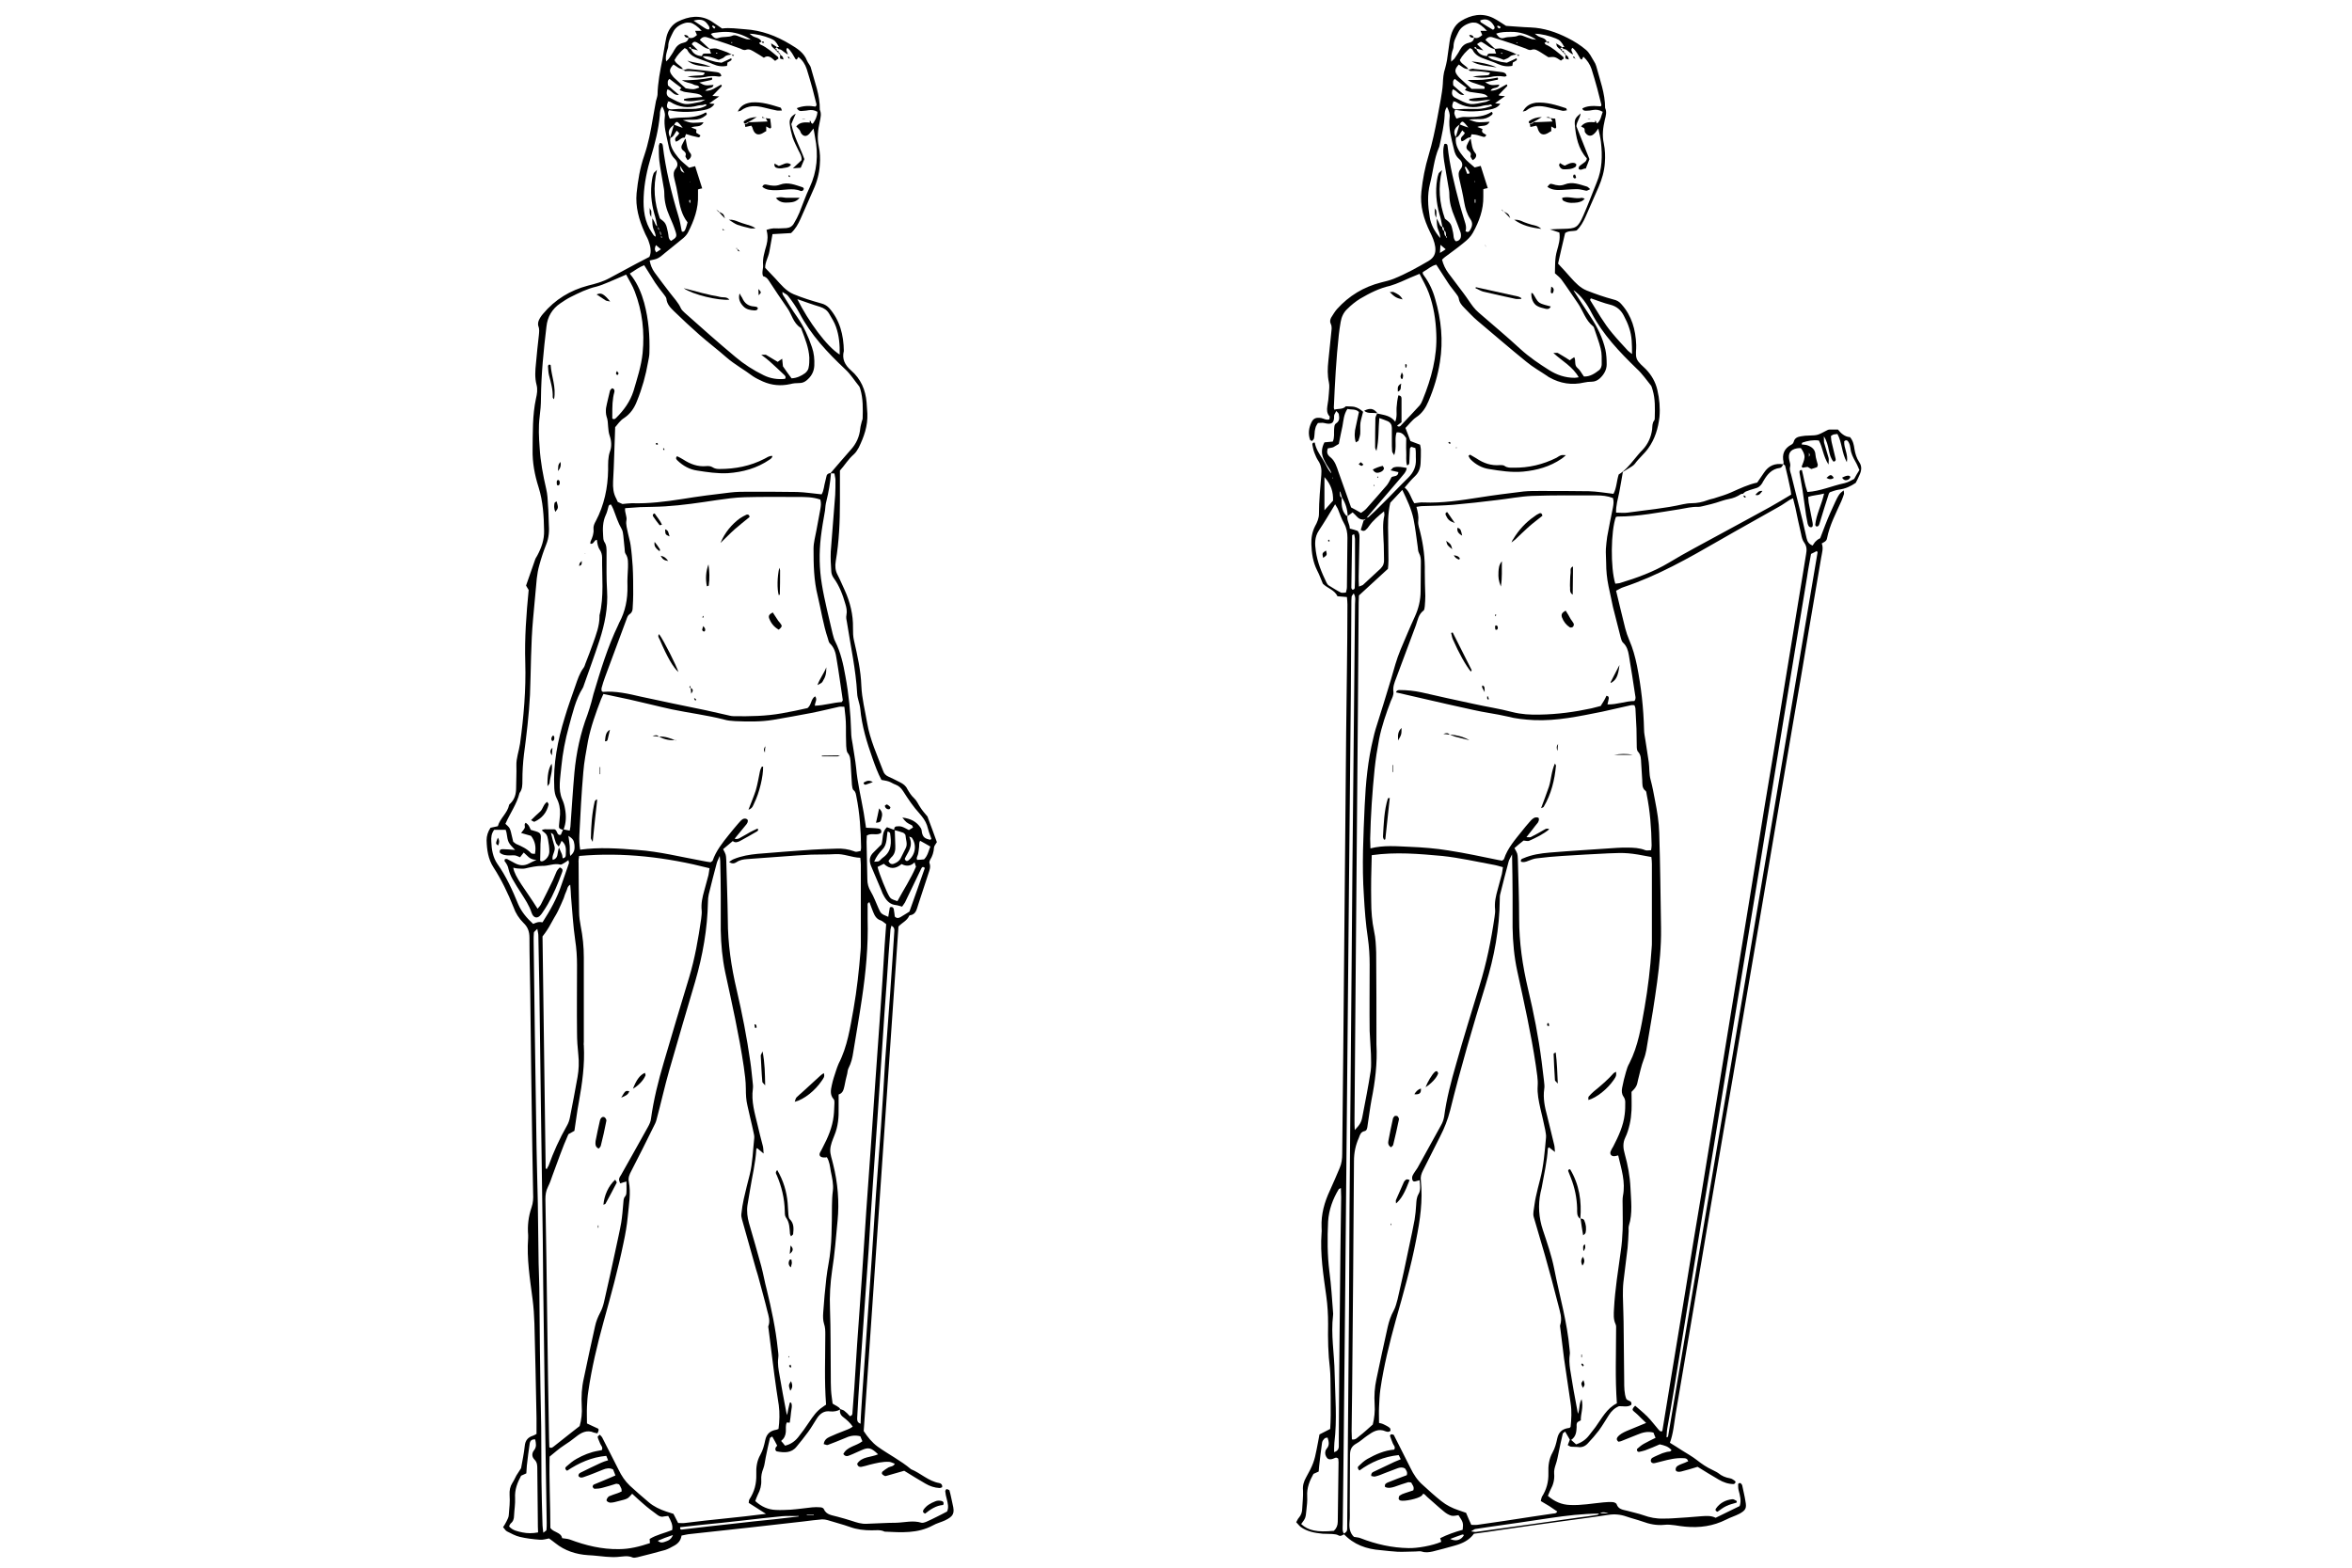 <?xml version="1.0" encoding="utf-8"?>
<!-- Generator: Adobe Illustrator 19.2.0, SVG Export Plug-In . SVG Version: 6.00 Build 0)  -->
<svg version="1.1" id="Layer_2" xmlns="http://www.w3.org/2000/svg" xmlns:xlink="http://www.w3.org/1999/xlink" x="0px" y="0px"
	 viewBox="0 0 900 600" style="enable-background:new 0 0 900 600;" xml:space="preserve">
<g>
	<path d="M510,183.2c0-0.1,0.1-0.2,0.1-0.3c-0.1-0.1-0.3-0.3-0.5-0.4c0.1-1.3-0.4-2.3-1.1-3.3c-0.7-1-1.3-2-1.8-3.1
		c-1.2-2.3-1.1-4.5,0.1-6.8c1.1-0.1,2.2-0.2,3.2-0.3c0.7-1.6,0.4-3.1,0.5-4.7c0.1-0.8,0-1.8,0.8-2.3c1.4-0.9,1.2-2.2,1-3.5
		c-0.1-0.4-0.5-0.7-1-1.2c-0.3,0.8-0.8,1.3-0.8,1.8c0.1,3-1.1,3.5-3.8,2.8c-0.7-0.2-1.6,0-2.4,0c-0.3,0.5-0.6,0.9-0.8,1.4
		c-0.2,0.6-0.3,1.2-0.4,1.7c-0.1,0.9-0.1,1.9-0.3,2.8c-0.1,0.4-0.5,0.7-0.8,1c-0.3-0.2-0.6-0.3-0.7-0.5c-0.8-2.3-0.5-4.5,0.5-6.6
		c0.8-1.7,1.9-2,3.8-1.7c1,0.2,1.9,0.9,3.1,0.5c0-0.4,0.2-0.9,0.1-1.1c-1.1-1.2-1.1-2.5-0.9-3.9c0.3-1.6,0.5-3.3,0.6-5
		c0.1-1.4,0.3-2.9,0-4.2c-0.6-2.7-0.5-5.4-0.2-8.2c0.3-3.6,0.8-7.1,1.1-10.7c0.1-1.2,0.4-2.3-0.2-3.5c-0.4-0.8-0.2-1.7,0.2-2.4
		c0.7-1.1,1.4-2.3,2.2-3.2c4.6-5.1,10.2-8.5,16.9-10.2c1.6-0.4,3.3-0.8,4.8-1.4c4.7-1.9,9-4.3,13.3-6.8c2.2-1.3,2.9-3,2.6-5.4
		c-0.3-2.1-1.1-3.9-2-5.7c-2.4-4.9-3.9-10.1-3.3-15.5c0.5-4.7,1.4-9.4,2.8-14c1.4-4.7,2.4-9.4,3.3-14.2c0.4-2.3,0.9-4.7,1.3-7
		c0.3-2,0.7-4,0.8-6c0.1-2,0.2-4,0.9-6c0.3-1,0.5-2.1,0.7-3.1c0.4-2.4,0.6-4.7,1-7.1c0.5-3.2,1.6-6.2,4.4-7.9
		c3.8-2.3,8-3.2,12.3-1.1c1.8,0.9,3.4,2.1,4.9,3c3.2,0.2,6.3,0.5,9.4,0.6c5.1,0.2,9.8,1.8,14.3,4.1c2.4,1.2,4.8,2.7,6.9,4.5
		c1.3,1.1,2.1,2.8,3,4.3c0.4,0.6,0.7,1.2,0.9,1.9c1.4,5.3,3.4,10.4,3.4,16c0.7,1.5,0.3,3-0.1,4.5c-0.7,3-1.1,6-0.4,9.1
		c0.5,2.4,0.6,5,0.4,7.4c-0.2,3.2-1.1,6.3-2.4,9.3c-1.7,3.8-3.3,7.6-5,11.4c-0.9,2-1.9,3.8-3.4,5.2c-1.5,0.4-3,0-4.4,1
		c-0.9,3.9-1.9,7.9-2.7,11.7c1.8,1.9,3.4,3.7,4.9,5.4c1.8,2,3.6,3.9,6.1,4.9c3.3,1.3,6.7,2.5,10.1,3.4c1.4,0.3,2.4,0.9,3.2,1.9
		c3.9,4.4,5.4,9.7,5.6,15.5c0.1,1.8-0.4,3.7,0.2,5.3c0.6,1.5,2.2,2.7,3.5,4c2.2,2.3,3.7,4.9,4.4,8c0.8,3.4,1.1,6.8,0.8,10.3
		c-0.5,4.3-1.7,8.4-4.3,12c-1.5,2.1-3.6,3.8-5.1,5.9c-0.6,0.8-1.7,1.3-2.6,1.9c-0.7,0.5-1.4,0.8-2,1.2c-0.5,2.8-0.9,5.3-1.4,7.9
		c-0.5,2.5-1.3,5-1.2,7.7c1.6,0,3,0.2,4.4,0c7.1-1,14.2-1.6,21.2-3.2c1-0.2,2.1-0.4,3.2-0.4c2.2,0,4.2-0.4,6.3-1.2
		c1-0.4,2.1-0.5,3.1-0.9c1.9-0.6,3.9-1.2,5.7-2c3.4-1.5,6.7-3.1,10.1-3.8c1-1.4,1.8-2.6,2.6-3.8c1.8-2.7,4.2-3.7,7.4-3.2
		c-0.4,0.6-0.6,1.3-1.4,1.4c-3,0.4-4.7,2.4-6.1,4.8c-0.2,0.3-0.4,0.6-0.5,0.9c-0.7,1.2-1.6,1.9-3,2.2c-1.1,0.3-2.3,0.7-3.3,1.1
		c-0.5,0.2-0.9,0.7-1.3,1l0.1-0.1c-0.2,0-0.5,0-0.7,0.1c-1.5,1-3,1.6-4.7,1.9c-1.6,0.3-3.2,0.9-4.8,1.4c-1.3,0.4-2.5,0.7-3.8,1
		c-1,0.2-2.1,0.6-3.1,0.6c-2.4-0.1-4.7,0.5-7.1,0.9c-7.9,1.2-15.7,2.8-23.7,2.8c-0.2,0-0.5,0.1-0.7,0.2c-1.9,5.3-2.1,19.4-0.2,25.5
		c0.5-0.1,1.1-0.1,1.6-0.2c6.6-2,13-4.3,19-7.9c6.4-3.9,13.1-7.3,19.6-10.9c6.4-3.5,12.8-6.9,19.1-10.4c2.7-1.5,5.3-3.1,8-4.7
		c-0.1-0.9-0.2-1.8-0.4-2.6c-0.6-2.8-1.2-5.6-1.9-8.4c-0.1-0.3-0.5-0.4-0.7-0.7c0-0.2,0.1-0.5,0.1-0.7c-0.7-3,0.2-5.3,3.1-6.8
		c0.4-0.2,0.7-0.7,0.8-1.1c0.4-1.4,1.5-1.8,2.7-2c1.1-0.2,2.1-0.3,3.2-0.3c3.2-0.1,3.2-0.1,6.8-2c0.3-0.2,0.7-0.3,1-0.3
		c0.9,0,1.9,0,3.2,0c1.1,1.4,2.6,2.8,4.6,2.9c1.2,1.4,1.5,3,1.7,4.5c0.3,1.8,0.8,3.5,1.8,5c1.2,1.7,0.9,3.4,0.1,5.1
		c-0.4,1-0.9,1.9-1.4,2.9c-1.9,1.3-4,2.3-6.5,2.6c-1.3,0.2-2.5,0.7-3.4,1c-0.3,0.4-0.4,0.5-0.4,0.6c-1.2,3.7-2.4,7.5-3.5,11.2
		c-0.2,0.7-0.4,1.4-1.3,1.3c-0.1-0.2-0.4-0.4-0.4-0.6c0.4-4,2.4-7.6,3.4-12c-2.2,0.6-4.2,0.6-6.1,1.3c0.1,0.8,0.1,1.5,0.2,2.2
		c0.5,2.6,1,5.2,1.5,7.7c0.2,1.1,0,1.7-0.6,1.7c-0.9,0-1.1-0.8-1.3-1.4c-0.2-1-0.4-2.1-0.6-3.2c-0.5-3.3-0.9-6.6-1.4-9.9
		c-0.3-2.1-0.8-4.2-1.1-6.3c-0.1-0.6,0-1.2,0.9-1.1c0.7,2.7,1.1,5.6,2.1,8.4c5-0.3,9.5-2.4,14.3-3.4c1.3-0.3,2.6-1.1,3.6-1.6
		c0.7-1.3,1.3-2.3,2-3.4c-0.5-1.1-0.9-2.2-1.5-3.2c-0.9-1.6-1.7-3.1-1.9-5c-0.1-0.8-0.3-1.7-0.7-2.4c-0.3-0.6-0.9-1.2-1.7-0.4
		c-0.2,2.6,1.6,4.9,1,8c-2-3.6-1.8-7.5-3.6-10.8c-0.6,0.1-1.1,0.1-1.5,0.2c-0.3,0.1-0.6,0.3-1,0.6c0.1,0.8,0.1,1.6,0.3,2.4
		c0.5,2.1,1,4.2,1.5,6.3c0.1,0.5,0,1-0.8,1.1c-2.2-2.5-1.4-6.3-3.7-9.7c0.1,1.3,0,1.9,0.1,2.4c0.5,1.9,1.2,3.9,1.7,5.8
		c0.2,0.6,0,1.2,0,2.6c-2.1-3.2-2.2-6.5-3.7-9.2c-2.2-0.3-4.3,0.1-6.3,0.8c-0.1,0-0.2,0.4-0.3,0.7c0.7,0.1,1.4,0.1,2.1,0.3
		c1.8,0.6,3.1,1.6,3.2,3.7c0.1,1.3,0.6,2.5,0.9,3.8c0,0.2-0.1,0.4-0.3,0.9c-0.6,0.2-1.4,0.5-2.2,0.7c-0.6-0.3-1.1-0.6-1.4-0.8
		c-0.7,0.1-1.3,0.2-1.9,0.3c-0.1,0-0.2-0.2-0.4-0.4c0.4-1.1,1-2.3,1.1-3.5c0.1-1.3-0.6-2.5-1.4-3.6c-0.5,0-1,0-1.5,0.1
		c-2.6,0.5-3.5,2-2.9,4.6c0.2,0.8,0.5,1.7,0.3,2.4c-0.3,1.1,0.1,2.1,0.4,3.1c1.5,5.9,2.9,11.8,4.4,17.7c0.5,2.2,1,4.4,1.5,6.6
		c0.3,1.4,1,2.3,2.3,2.8c0.5-0.7,0.8-1.3,1.3-1.7c0.6-0.6,1.3-1,1.6-1.1c1.4-3.6,2.5-6.7,3.9-9.8c3.2-7.1,3.2-7.1,5.1-8.5
		c0,0.6,0.2,1,0.1,1.4c-0.3,0.9-0.6,1.8-1,2.7c-2.1,4.7-4.5,9.2-5.5,14.3c-0.2,1.1-1.2,1.4-2,1.9c0.7,1.8,0.1,3.5-0.2,5.3
		c-1.6,9.4-3.2,18.8-4.8,28.2c-2,12-4,24-6.1,35.9c-2.2,13.1-4.5,26.3-6.7,39.4c-2.1,12.2-4.1,24.4-6.2,36.6
		c-2.3,13.5-4.6,27-6.9,40.5c-2,11.9-4,23.7-6.1,35.6c-2,11.7-4,23.5-6,35.2c-2,12.1-4.1,24.2-6.1,36.3c-2.3,13.4-4.5,26.8-6.8,40.1
		c-0.6,3.7-0.9,7.5-2.2,11.1c1.6,1,3.1,1.9,4.6,2.9c1.9,1.2,3.9,2.3,5.7,3.7c1.9,1.5,3.8,2.8,6,3.8c0.7,0.4,1.5,0.7,2.2,1.2
		c1.3,1.1,2.8,1.7,4.5,2c0.7,0.1,1.3,0.6,1.9,1c0.1,0.1,0.3,0.5,0.2,0.6c-0.2,0.3-0.5,0.6-0.7,0.6c-2.1,0-4-0.7-5.7-1.7
		c-2.8-1.6-5.5-3.3-8.1-4.9c-2.3,0.7-4.3,1.3-6.3,1.8c-1.1,0.3-2,0-2.1-0.6c-0.1-0.9,0.4-1.4,1-1.7c0.8-0.5,1.7-0.7,2.6-1.1
		c0.4-0.2,0.8-0.4,1.2-0.5c-0.3-1-0.9-1.2-1.7-1.2c-2.9-0.2-5.7,0.5-8.4,1.2c-0.9,0.2-1.8,0.5-2.8,0.7c-0.6,0.1-1.3-0.1-1.4-0.8
		c-0.1-0.4,0.2-1,0.5-1.2c1.2-0.7,2.6-1.2,3.9-1.8c0.5-0.2,1.2-0.3,1.7-0.5c0.6-0.2,1.4,0.1,1.8-0.7c-1.2-1.4-2.7-1.8-4.5-2.2
		c-1.8,0.8-3.7,1.6-5.6,2.3c-0.8,0.3-1.6,0.4-2.4,0.6c-0.2,0-0.5-0.2-0.6-0.3c-0.1-0.3-0.2-0.8,0-0.9c0.8-0.7,1.6-1.4,2.5-1.9
		c1.4-0.8,2.9-1.5,4.5-2.3c-0.3-0.8-0.6-1.4-0.8-2c-2.3-0.6-4.3,0-6.2,0.8c-2,0.8-4,1.6-6,2.4c-0.4,0.2-0.9,0.2-1.2,0.3
		c-0.7-0.6-0.8-1.1-0.4-1.7c0.9-1.2,2.2-1.8,3.5-2.4c2.4-1,4.8-2,7.5-3.1c-1.3-1.2-2.3-2.2-3.3-3.2c-0.5-0.5-1.1-0.9-1.6-1.4
		c-0.5-0.5-0.3-1,0.7-2c1.6,1.4,3.2,2.7,4.7,4.2c1.5,1.5,2.8,3.3,4.2,4.9c0.4,0.4,0.7,1,1.5,0.6c0.9-5.5,1.8-11,2.7-16.5
		c2-12.3,4.1-24.7,6.1-37c2-12.3,4-24.7,6.1-37c2-12.2,4-24.4,6-36.7c2-12.5,4.1-24.9,6.1-37.4c2-12.2,4-24.4,6-36.7
		c2-12.3,4-24.7,6-37c2.3-13.7,4.6-27.5,6.8-41.2c2.6-15.6,5.1-31.3,7.7-46.9c0.5-3.1,1-6.1,1.5-9.2c0.3-1.6,0.3-3-0.7-4.4
		c-0.7-0.9-1-2.2-1.2-3.3c-0.8-3.4-1.5-6.7-2.2-10.1c-0.3-1.1-0.6-2.3-0.9-3.6c-0.6,0.3-1.1,0.5-1.4,0.7c-1.3,0.8-2.6,1.8-3.9,2.5
		c-7.7,4.4-15.4,8.6-23,13c-11.8,6.8-23.6,13.5-36.5,17.8c-1,0.3-1.9,0.9-2.9,1.4c1.2,4.9,2.3,9.7,3.5,14.4c0.4,1.5,0.9,3,1.5,4.4
		c1.4,3.2,2.3,6.5,3,9.9c1.6,8.1,2.5,16.2,2.7,24.5c0,1.3,0.3,2.6,0.5,3.9c0.4,2.8,0.9,5.6,1.3,8.5c0.3,2.2,0.1,4.6,0.7,6.7
		c0.7,2.6,1.2,5.3,1.7,8c0.8,4.1,1.5,8.2,1.6,12.4c0.4,12.1,0.5,24.3,0.7,36.5c0.1,6.9-0.6,13.8-1.5,20.6c-1,7.4-2.2,14.8-3.5,22.2
		c-0.4,2.5-0.7,5-1.6,7.3c-1,2.6-1.5,5.2-2.2,7.9c-0.2,0.8-0.3,1.7-0.7,2.4c-0.4,0.8-1.1,1.5-1.8,2.2c0,2.4,0.1,4.8,0,7.1
		c-0.1,1.8-0.3,3.6-0.7,5.3c-0.4,1.7-0.9,3.5-1.7,5.1c-1,2.1-0.8,4.1-0.2,6.2c1.2,4.3,2,8.6,2.2,13c0.2,4.9,0.9,9.7-0.6,14.5
		c-0.2,0.7-0.1,1.4-0.1,2.1c-0.1,2.1-0.2,4.3-0.4,6.4c-0.5,4.4-1.1,8.7-1.6,13.1c-0.2,1.8-0.2,3.6-0.2,5.3c0.1,4.4,0.3,8.8,0.3,13.2
		c0.1,6.4,0.1,12.9,0.2,19.3c0,2.4,0,4.8,0.8,6.9c0.6,0.9,2.4,0.6,1.9,2.3c-1.5,1-3.2,0.4-4.7,0.5c-1.7,0.7-2.9,1.9-3.8,3.3
		c-1.3,2-2.5,4.1-3.9,6c-1.3,1.7-2.7,3.3-4.2,4.9c-1,1.1-2.3,1.7-3.9,1.4c-0.8-0.1-1.7,0-2.5-0.1c-0.4,0-0.8-0.4-1.3-0.6
		c0.3-0.8,0.5-1.4,0.8-2.1c-0.6-1-1.2-2-1.8-3.1c-0.4,0.4-0.8,0.5-0.9,0.8c-0.6,2.4-1.1,4.9-1.6,7.3c-0.3,1.5-0.6,3.1-1.1,4.5
		c-0.4,1.2-0.7,2.3-0.6,3.5c0.2,2.2-0.3,4.2-1.4,6.2c-0.4,0.7-0.6,1.5-1,2.3c2.5,2.2,5.3,3.4,8.5,3.5c4.3,0.2,8.5-0.6,12.8-1
		c1.2-0.1,2.4-0.2,3.5-0.1c0.5,0,1.4,0.4,1.5,0.8c0.7,2,2.4,2.1,4,2.5c2.1,0.6,4.2,1,6.2,1.7c2.5,0.9,5,1.4,7.7,1.3
		c1.2,0,2.4,0,3.6-0.1c3.7-0.2,7.4-0.5,11-0.8c1.8-0.1,3.6-0.3,5.4,0.6c3.1-1.5,6.1-3,9.2-4.5c0.7-2.1,0.1-4.1-0.4-6
		c-0.2-0.8-0.2-1.6-0.2-2.4c0-0.1,0.3-0.3,0.5-0.4c0.2,0,0.5,0,0.6,0.2c0.2,0.2,0.5,0.6,0.5,0.9c0.4,2,0.9,3.9,1.2,5.9
		c0.5,2.6,0.1,3.4-2.2,4.7c-1.7,0.9-3.5,1.4-5.2,2.3c-5,2.5-10.1,3.2-15.6,2.7c-2.7-0.2-5.3-1-8.1-0.7c-2.9,0.3-5.7-0.3-8.4-1.3
		c-2-0.7-4.1-1.2-6.1-1.9c-2.3-0.8-4.6-1-7-0.6c-5.8,0.9-11.6,1.6-17.3,2.4c-8,1.1-16,2.2-24.1,3.4c-3.3,0.5-6.6,1-9.9,1.4
		c-1.8,2.5-4.4,3.7-7.2,4.5c-2.9,0.8-5.7,1.6-8.6,2.3c-1.4,0.3-2.8,0.5-4.2,0c-0.7-0.2-1.6,0-2.4,0c-2.3,0-4.5,0.2-6.8,0.1
		c-2.1-0.1-4.3-0.4-6.4-0.6c-5.5-0.4-10.4-2.1-14.3-6.3c0.8-0.4,1.4-0.8,1.4-1.9c0-0.4,0-0.7,0-1.1c0.2-28,0.5-56,0.7-84
		c0.1-12.8,0.1-25.5,0.2-38.3c0.3-30.7,0.5-61.5,0.8-92.2c0.2-25.5,0.4-51,0.7-76.5c0.2-20.6,0.4-41.2,0.6-61.8
		c0-1.3,0.4-2.6-0.5-4.1c-0.3,0.5-0.7,0.8-0.8,1.2c-0.1,1.1-0.1,2.1-0.1,3.2c-0.1,11.4-0.1,22.9-0.2,34.3c-0.2,24-0.5,47.9-0.7,71.9
		c-0.3,28.7-0.5,57.4-0.8,86.2c-0.2,25-0.5,50-0.7,75.1c-0.2,16.8-0.3,33.6-0.5,50.4c-0.1,11.3-0.3,22.6-0.4,34
		c0,1.3-0.3,2.6,0.6,3.8c-0.7,0.2-1.3,1-2.3,0.4c-0.6-0.4-1.6-0.4-2.4-0.5c-1.2-0.1-2.4,0-3.6-0.1c-3-0.3-5.9-0.8-8.4-2.6
		c-0.6-0.5-1.1-1.2-1.7-1.8c0.4-0.7,0.6-1.3,1-1.7c0.9-1,1.3-2.3,1.3-3.6c0.1-2.3,0.4-4.5,0.3-6.8c-0.2-1.9,0.3-3.5,1.2-5.1
		c2.6-4.6,3.2-6.4,4-10.6c0.4-1.9,0.7-3.7,1.1-5.8c1.3-0.7,2.6-1.3,4.1-2.1c0.1-1.7,0.2-3.5,0.2-5.3c0-4.6,0-9.3-0.1-13.9
		c0-1.3-0.1-2.6-0.2-3.9c-0.7-5.7-0.8-11.4-0.7-17.1c0-3.6-0.2-7.1-0.7-10.7c-1.1-8-2.4-16-1.8-24.2c0.1-0.7,0-1.4,0-2.1
		c-0.2-5,1.1-9.6,3.2-14.1c1.3-2.8,2.5-5.7,3.7-8.5c0.8-1.8,1-3.6,1-5.6c0.1-12.9,0.3-25.7,0.4-38.6c0.3-32.9,0.6-65.8,0.9-98.7
		c0.1-15.7,0.3-31.5,0.5-47.2c0.1-8.6,0.2-17.2,0.2-25.7c0-0.9-0.1-1.8-0.2-2.8c-1.3-0.1-2.5-0.2-3.6-0.3c-1.2-2.5-3.8-3-5.6-4.8
		c-0.7-1.6-1.3-3.4-2.2-5.1c-1.6-3.2-2.1-6.6-2.2-10c-0.1-2.4,0.3-4.7,1.4-6.9c0.8-1.4,1.5-3.1,1.5-4.7c0-5,0.5-10,0.9-15
		c0.2-2-0.1-3.8-1.2-5.4c-0.6-0.9-1-1.9-1.4-2.9c-0.4-1-0.6-2-0.8-3.1c-0.1-0.4,0-1,0.9-0.9c0.4,2.3,1.7,4.3,3,6.3
		c1.3,2,2,4.3,3.8,5.9C509.8,182.7,509.9,183,510,183.2z M597.6,18c0.3,0,0.7,0,1,0c-1.2-2.1-1.6-2.6-3.3-3.3c-2.5-1-5.2-1.7-8-1.8
		c0.4,0.3,0.8,0.6,1.2,0.9c1.1,0.7,2.8,0.6,3.4,2.2l0.1-0.1c-0.3,0.1-0.6,0.3-1,0.5c0.2,0.3,0.3,0.6,0.6,0.7c2.5,1.1,4.5,3,6.6,4.7
		c0.1,0.1,0.1,0.4,0.2,0.6c-0.4,0.3-0.8,0.5-1.1,0.8c-2.3-1.5-2.3-1.5-4.8-1.3c-1-0.6-2-1.3-3-1.9c-1.1-0.6-2.1-1.5-3.6-0.9
		c-0.6,0.2-1.4-0.2-2-0.5c-1.7-0.6-3.3-1.2-5-1.8c-2.6-0.9-5.2-1.7-7.7-2.5c-1.2-0.4-2.1,0-2.8,1c1.3,1.2,2.5,2.3,3.8,3.5
		c-2-0.2-3.3-1.7-5-2.6c-0.6-0.3-0.6-0.3-2,0.7c0.7,0.7,1.4,1.4,2.4,2.4c-1.1-0.3-1.8-0.5-2.6-0.7c-0.1-0.5-0.4-0.7-0.8-0.6
		c0-0.1-0.1-0.2-0.1-0.3c0.1,0.1,0.1,0.1,0.2,0.2c-0.2,0.5,0.1,0.8,0.6,0.8c0.8,2,2.4,2.7,4.4,2.8c1.1,1.4,2.9,1.5,4.4,2
		c0.9,0.3,1.8,0.3,2.9,0.5c1.2-0.5,2.4-1.1,3.7-1.7c0.4,0.8-0.2,0.9-0.5,1.1c-0.3,0.2-0.6,0.4-0.9,0.5c-0.1,0.5-0.1,0.9-0.2,1.3
		c-2,0.4-3.7,0.1-5.5-0.7c-1.5-0.7-3.1-1.2-4.7-1.8c-2-0.7-4-1.5-5-3.6c-0.1-0.3-0.5-0.4-1-0.7c-1.5,1.3-2.9,2.7-3.9,4.6
		c0.6,1.6,2.5,2.1,3.3,3.5l0.1-0.1c-1.6,0.2-2.6-1-3.8-1.7c-1.4,1.6-1.7,2.5-0.7,3.9c0.6,0.9,1.4,1.6,2.2,2.3c1,1,2.1,1.9,3.4,3.1
		c1.5,0,3.2,0,4.9,0c0.3-0.7,0-1-0.5-1.1c-1-0.3-2-0.6-3.1-1c-1-0.3-1.9-0.6-2.8-1.3c1.3,0,2.5,0,3.8,0c1.3,0,2.6-0.1,3.9-0.3
		c1.3-0.1,2.6-0.4,3.8-0.6c0.4,0.9-0.2,0.9-0.6,0.9c-1.4,0.3-2.8,0.6-4.2,0.9c2.2,1.2,2.2,1.2,5.4,0.9c-0.4,1.8-2.6,0.7-3.3,2.3
		c2.5,0.1,4.2-1.5,6.1-2.4c0.6,0.5,0.1,0.8-0.2,1.1c-0.9,0.9-1.8,1.8-2.7,2.8c-0.1,0.1,0,0.2,0,0.4c0.6,0.1,1.2,0.1,2.3,0.2
		c-1.5,1-2.5,1.8-3.8,2.7c0.7,0.1,1.2,0.2,2,0.2c-1,1.5-2.4,1.9-3.9,2.2c-4,0.8-8.6,1.1-13.4,0.1c-0.4,1.4-0.5,1.4,0.5,3.4
		c0.7-0.2,1.5-0.5,2.3-0.6c0.7-0.1,1.4,0,2.1,0c3.2,0,6.4-0.2,9.1-2c0.7,0.7,0.2,1-0.1,1.3c-1.2,1-2.7,1.5-4.3,1.5
		c-1.4,0-2.8,0-4.3,0.2c1.3,0.4,2.5,1,3.9,1c1.2,0,2.5-0.1,4-0.2c-1.1,2.2-3.1,1.2-4.7,2c0.8,0.3,1.4,0.5,2,0.8
		c-0.7,1.5,0.7,1.7,1.4,2.2c-0.1,0.6-0.5,0.9-1,0.8c-0.8-0.2-1.6-0.5-2.4-0.7c-0.7-0.2-1.4-0.2-2.2-0.3c-0.1,0.4-0.3,0.8-0.4,1.2
		l0.1,0c-1.4-0.2-2.2,1.3-3.5,1.5c-1-1.7,1-2.1,1.2-3.3c-0.3-0.2-0.6-0.5-0.9-0.9c-0.9,1-1.2,2.5-2.6,2.8c0.5-1.7,1-3.4,1.5-5.1
		c0.6,0.2,1.2,0.5,1.8,0.7c0.6,0.2,1.2,0.4,1.8,0.6c0,0.1,0,0.2,0,0.3c0-0.1-0.1-0.1-0.1-0.2c-0.6-0.7-1.1-1.5-1.8-2.1
		c-0.6-0.6-1-0.4-1.7,0.8c-2.1,1.4-2.5,2.8-1.4,4.9c-0.4,3.1,1.3,5.5,3.1,7.7c1.2,1.5,2.8,2.6,4.1,3.8c0.9-0.2,1.5-0.4,2.3-0.6
		c0.9,2.8,1.8,5.6,2.7,8.5c-0.6,0.1-1,0.2-1.7,0.4c0,0.9,0,1.8,0,2.8c0.1,5-1.6,9.6-4,13.9c-0.8,1.5-2.2,2.8-3.6,3.9
		c-2.3,1.9-4.7,3.6-7.1,5.4c-0.4,0.3-0.7,0.6-1.1,1c0.5,1.9,1.3,3.6,2.4,5.1c1.9,2.6,3.9,5.1,5.8,7.7c1.3,1.7,2.4,3.5,3.7,5.2
		c0.6,0.8,1.4,1.6,2.2,2.3c5.3,4.6,10.7,9.1,15.9,13.9c3.4,3.1,7.1,5.6,10.9,8c3,1.9,6.2,3,9.8,3c0.4,0,0.9-0.1,1.6-0.2
		c-2.3-4.1-6.2-6.1-9.7-9.3c0.9,0,1.4-0.1,1.7,0c1.5,0.9,3.1,1.8,4.6,2.8c0.5-0.4,1-0.8,1.7-1.2c0.7,1.4-0.1,3,1.2,4.1
		c1,0.8,1.6,2.1,2.5,3.3c2.3,0.1,4.1-1.1,5.9-2.5c0.6-0.5,0.9-1.5,0.9-2.2c0-2,0.1-4.1-0.4-6c-0.6-2.5-1.6-5-2.4-7.5
		c-0.1-0.3-0.2-0.8-0.5-1c-2.9-2.3-3.8-5.9-5.8-8.8c-2.1-3-4.1-6.1-6.3-9.1c-0.6-0.8-1.5-1.5-2.5-2.4c0.1-2.7-0.1-5.7,0.8-8.7
		c0.6-2.2,1.3-4.3,0.9-6.9c-0.9-0.3-1.9-0.6-3.6-1.2c2.2-0.1,3.6-0.2,5-0.2c4.9-0.1,5.7-0.4,7.8-5.2c1.8-4.1,3.4-8.4,5.1-12.6
		c2.1-5,2.2-10.2,1.6-15.5c-0.2-1.6-0.6-3.3-1-5.1c-0.6,0.8-1,1.5-1.6,2c-1.2,1.2-2.6,0.9-3.5-0.6c-0.3-0.6,0.2-1.5-0.8-1.8
		c-0.2-0.1-0.4-0.2-0.7-0.4c1.5-1.9,3.5-1.7,5.4-1.6l-0.1-0.1c0.3,0.2,0.6,0.3,0.9,0.5c1.4-1.2,1.5-2.9,2.1-4.4
		c-1.4-0.8-2.5-0.9-3.7-0.7c-0.9,0.2-1.9,0.3-2.8,0.3c-0.6,0-1.2-0.2-1.3-0.9c1.7-0.9,3.4-1.1,7-0.8c0.5-0.4,0.2-0.9,0.1-1.3
		c-0.5-1.8-0.9-3.7-1.4-5.5c-0.7-2.5-1.4-5-2.2-7.5c-0.6-1.8-1.7-3.4-3.1-4.7c-0.3,0.4-0.4,0.7-0.6,1.1c-0.2-0.1-0.4-0.1-0.5-0.2
		c-0.9-1.5-1.6-3.1-3.1-4.3c-1.1,1,0.4,1.8,0.1,2.7l0.1-0.1c-0.5-0.3-1.1-0.7-1.6-1.1c-0.6-0.5-1.2-1.1-2-1
		c-0.2-0.3-0.5-0.5-0.7-0.8C597.6,18.5,597.6,18.3,597.6,18z M553.4,90.8c0,0.1,0.1,0.2,0.1,0.3c0.1-0.2,0.2-0.3,0.2-0.4
		c-0.1-0.2-0.3-0.3-0.4-0.4c0-0.8,0.1-1.6-0.7-2.1c-0.1-0.6,0-1.2-0.7-1.5c-0.3-1.6-0.6-3.3-1.1-4.8c-1.2-4.3-1.6-8.7-0.9-13.1
		c0.1-0.8,0.3-1.6,0.6-2.4c0.1-0.3,0.6-0.6,1.3-1.3c-1.6,6.7-1,12.6,1.1,18.6c0.7,0.6,1.7,1.2,2.2,2.1c0.5,0.9,0.6,2,0.9,3.1
		c0.3,1.1,0,2.4,1,3.4c0.9,0.1,1.6-0.5,1.9-1.2c0.2-0.6,0.2-1.4,0-2.1c-0.7-2-1.5-4-2.3-6c-1.2-2.8-2-5.6-2-8.6
		c0-1.1-0.2-2.1-0.4-3.2c-0.5-3.2-1.1-6.3-1.6-9.5c-0.3-2.2-0.6-4.5,0.1-6.6c0.8-0.2,1.1,0.1,1.2,0.6c0.8,7.7,2.7,15.2,4.7,22.7
		c0.4,1.5,0.9,3,1.3,4.4c0.5,1.9,1.5,3.8,0.9,5.7c1,0.6,1.4,0.1,1.7-0.4c0.9-1.4,1.2-2.8,0.1-4.3c-1.3-1.9-1.9-4.1-2.3-6.3
		c-0.5-3-1.2-6.1-1.9-9.1c-0.3-1.3-0.5-2.5,0.5-3.7c1.1-1.3,0.7-2.8-0.5-3.8c-1.3-1.1-1.8-2.5-2.1-4c-0.9-3.9-2.1-7.8-1.6-12
		c0.2-1.3-0.3-2.6-1-4c-0.8,1.1-0.9,2.2-0.9,3.3c-0.2,3.8-1.1,7.5-1.9,11.3c-0.1,0.3-0.1,0.7-0.3,1c-1.9,4.4-2.2,9.2-3.4,13.8
		c-1.1,4.3-0.8,8.5-0.1,12.8c0.4,2.8,1.8,5.4,4,8c0-1.9-0.8-2.9-1.1-4.2c-0.2-1.2-0.2-2.4-0.3-3.5l-0.1,0.1c0.3,0.4,0.6,0.9,0.8,1.3
		c0.4,0.7,0.5,1.7,1.5,2.1c0,0.6,0,1.2,0.7,1.5c0.1,0.8,0,1.6,0.7,2.1C553.4,90.4,553.4,90.6,553.4,90.8z M692,173.1l0.2,0
		c0,0.5,0,1,0,1.7c0.6-0.8,0.1-1.2-0.1-1.7L692,173.1z M512.5,188.2l0.2,0.1c0.1,0.8-0.2,1.6,0.7,2.2c-0.1,2.4-0.1,4.8,1.6,6.7
		c0.1,0.2,0.4,0.2,0.6,0.3c-0.3,1.7,0.9,3.1,0.9,4.8c1.2,0.3,2.2,0.6,3,0.9c0.9,1.1,0.7,2.2,0.7,3.2c-0.1,4.8-0.2,9.5-0.3,14.3
		c0,1.2,0,2.3,0.1,3.8c0.7-0.3,1.2-0.4,1.5-0.6c2.3-2.1,4.5-4.2,6.8-6.3c1-1,1.4-2.1,1.3-3.5c-0.1-2.5,0-5-0.2-7.5
		c-0.1-3.1-0.4-6.2,0.3-9.2c0.1-0.4,0-0.9-0.1-1.7c-2.2,1.8-4.2,3.5-5.7,5.6c-0.4,0.6-0.8,1.1-1.4,1.6c-0.5,0.4-1.1,0.4-1.8-0.1
		c0.4-1.2,0.7-2.4,1.1-3.6c0.5-0.1,0.8-0.3,0.6-0.9c0.4-0.1,0.9-0.2,1.3-0.4c1.7-1.5,3.3-3.1,4.9-4.7c3.5-3.4,6.8-7,10.3-10.4
		c2-2,3-4.2,2.9-7c-0.1-1.4,0.1-2.8-0.2-4.3c-0.6-0.2-1.2-0.4-1.6-0.5c-0.2,0.3-0.5,0.5-0.5,0.7c-0.1,1.7-0.1,3.3-0.2,5
		c0,0.6,0,1.2-0.9,1.4c-0.5-1.7-0.2-3.5-0.3-5.2c-0.1-1.8,0-3.5,0-5.2c-0.9-1.4-1.8-2.4-3.7-2.2c-0.9,2.7,0.2,5.6-0.9,8.7
		c-0.4-0.7-0.8-1.1-0.8-1.5c-0.1-1.3-0.1-2.6-0.1-3.9c0-1.7,0-3.3,0-5c0-1.2-0.5-2.1-1.6-2.6c-1-0.4-2-0.8-3.2-1.2
		c-0.4,4.2-0.1,8.3-1.1,12.6c-0.3-0.7-0.5-1-0.5-1.3c0-3.7,0-7.4,0.1-11.1c0-0.7,0.4-1.3,0.7-2l0,0c0.2,0.1,0.4,0.2,0.7,0.2
		c2.2,0.5,4.4,0.7,6.2,3c0.8-2.1,0.4-3.8,0.5-5.3c0.1-1.6,0.3-3.2,0.7-4.8c1.2,0.2,1.2,0.8,1.2,1.4c0,3,0,5.9,0,8.9
		c-0.7,0.5-1.2,0.9-1.7,1.3c0.4,0.5,1,0.4,1.3,0.1c2.5-2.6,4.9-5.2,7.3-7.8c0.5-0.6,0.9-1.4,1.2-2.2c3.3-8.1,5.6-16.5,5.2-25.3
		c-0.2-5.3-1-10.4-2.8-15.4c-0.9-2.5-2.3-4.9-3.6-7.5c-2.5,1-4.8,2-7,3c-1.4,0.6-2.9,1.2-4.3,1.6c-4.1,0.9-7.8,2.8-11.4,4.9
		c-1.8,1.1-3.5,2.5-5,4c-1.4,1.3-2.2,3.1-2.5,5c-0.3,1.6-0.5,3.3-0.7,4.9c-1,9.2-1.5,18.5-1.9,27.8c0,0.2,0.1,0.4,0.2,0.8
		c1.5-0.5,3.2,0,4.4-1.3c1.1,0.1,2.1,0,3.2,0.2c1.3,0.3,2.4,1,3.4,1.9c-0.3,1.4-0.8,2.8-1,4.1c-0.2,1.4,0,2.9-0.1,4.3
		c-0.1,0.9-0.4,1.8-0.7,2.7c-0.1,0.2-0.6,0.3-1,0.6c-0.6-2.1-0.5-4.1,0-6c0.4-1.8,0.8-3.7,1.2-5.6c-1.2-1.3-2.9-0.8-4.4-1.2
		c-1.4,2.1-1.5,4.4-1.9,6.6c-0.5,2.2-0.9,4.4-1.4,6.8c-0.6,0.4-1.3,0.8-2,1.2c-0.6,0.3-1.4,0.3-2.2,0.5c-0.5,1.5-0.3,2.4,1.1,3.5
		c1.6,1.3,2.3,3.5,3,5.6c1.6,4.5,3.2,9,4.8,13.5c1.2,0.6,2.4,1.3,3.8,2.1c0.7-0.5,1.5-1,2.1-1.7c2.6-2.9,5.2-5.9,7.8-8.9
		c0.7-0.9,1.2-2,1.8-3.1c0.9-0.5,2.5-0.1,2.6-1.9c-0.9-0.2-1.8-0.4-3-0.7c0.6-0.5,0.8-1,1.2-1.1c1.6-0.5,3.3-0.1,5,0.2
		c-0.2,1.7-1.5,2.7-2.4,3.9c-4.3,5.1-8.7,10.1-13,15.2c-0.3,0.2-0.5,0.5-0.8,0.7c-1.1,0-2-0.2-2.8-1.1c-0.5-0.6-1.1-1.1-1.7-1.7
		c-0.7,0.5-1.3,1-1.9,1.4c-0.1-2.6-0.8-4.9-2.2-7.1c-0.2-0.7-0.4-1.5-0.6-2.2L512.5,188.2z M555.9,38.5c0,0.1,0,0.2,0,0.2
		c0.1,0.1,0.2,0.1,0.3,0.1c-1,2.2-0.6,3.3,2.2,3c2.2-0.2,4.5-0.1,6.8-0.1c2,0,3.9-0.5,5.8-1.2c-0.5-0.9-1.1-0.3-1.5-0.3
		c-0.6,0-1.2,0.1-1.8,0.2c-3.7,1.1-7.3,0.7-10.6-1.4c-0.3-0.2-0.7-0.1-1-0.2C556,38.8,556,38.6,555.9,38.5z M587.9,15.5
		c0-0.1,0-0.1,0-0.2c-0.1-0.1-0.2-0.1-0.3-0.1c0-0.1,0-0.3-0.1-0.3c-2.9-1.7-6-2.8-9.4-2.7c-1.9,0-3.8,0-5.6,0.7
		c1.1,1.5,1.7,2,3.1,1.6c1.8-0.6,3.7-0.1,5.4-0.9c0.5-0.2,1.1-0.1,1.7,0.1c1.1,0.4,2.2,0.9,3.3,1.2c0.5,0.2,1.1,0.1,1.7,0.2
		C587.8,15.3,587.8,15.4,587.9,15.5z M561.2,33.6c-1.5-1.1-3-2.2-4.5-3.4c-0.9,0.6-0.7,1.5-0.6,2.5c1.2,1.1,2.6,2.3,4.2,3.6
		c-2.1,0.4-2.8-1.8-4.4-2.1c-0.6,1.5-0.3,2.7,1.1,3.3c1.8,0.9,3.6,2,5.6,2.3c1.9,0.2,4-0.5,5.9-0.8c0.5-0.1,0.9-0.4,1.9-0.9
		c-3.1,0.2-5.7,1.1-8.2,0.3c0-0.3,0-0.5,0.1-0.5c2.3-0.5,4.6-0.5,7-0.8c-0.6-1-1.6-1.1-2.5-1.3c-1.4-0.2-2.8-0.4-4.2-0.6
		c-0.7-0.1-1.3-0.5-2-0.7l-0.1,0.1C560.6,34.4,560.8,34.1,561.2,33.6z M593.1,581c-7.8,1.2-15.5,2.3-23.3,3.4
		c-1.8,0.3-3.5,0.5-5.3,0.8c-0.4,0.1-0.7,0.4-1.6,0.9c1.1,0.1,1.5,0.3,1.9,0.2c7.2-1,14.4-2,21.6-3c5.9-0.8,11.8-1.7,17.7-2.5
		c2.4-0.3,4.7-0.6,7.1-1c0.3,0,0.5-0.4,0.8-0.6c1.2,0,2.3,0,3.5,0c-1.2-0.4-2.3-0.7-3.4,0.1C605.6,579.3,599.3,580.1,593.1,581z
		 M567.2,13.4c-0.2-0.5-0.4-1-0.7-1.6c0.9,0,1.6,0,2.5,0c-1.4-1.6-3.2-2.9-4.3-3.1c-0.7-0.1-1.4-0.1-2.1,0.1c-2,0.6-3.7,1.7-4.6,3.6
		c-0.8,1.7-1.8,3.3-1.8,5.3c0,0.7-0.3,1.4-0.5,2c-0.3,1.1-0.5,2.3-0.4,3.9c0.6-0.6,0.9-0.8,1.2-1.1c0.7-1.1,1.5-2.1,2.1-3.3
		c0.8-1.4,1.7-2.4,3.4-2.8c1-0.2,2-0.7,2.1-2.1l-0.1,0.1C565.3,14.9,566.3,14.2,567.2,13.4z M512.3,553.5c0-1,0-1.9,0-2.9
		c0.1-16.8,0.2-33.6,0.4-50.3c0.1-14,0.3-28.1,0.5-42.1c0-1.1-0.1-2.3-0.1-3.5c-0.4,0.2-0.7,0.3-0.8,0.4c-2.3,3.8-3.8,7.9-4.1,12.4
		c-0.3,6.4-0.3,12.8,0.5,19.2c0.7,5.2,1,10.4,1.4,15.6c0,0.4,0.1,0.7,0,1.1c-0.9,7.4,0.5,14.7,0.6,22.1c0.2,8.9,1,17.8-0.1,26.7
		c-0.1,1.2-0.1,2.4-0.1,3.6c-0.3,0.1-0.5,0.1-0.8,0.2c0.2-0.1,0.5-0.2,0.7-0.2C511.6,555.5,512.3,554.8,512.3,553.5z M601.8,110.2
		l0.2,0.1c0.1,0.4,0.1,1,0.4,1.3c2.1,3.3,4.2,6.6,6.4,9.9c2.5,3.8,4.5,7.9,5.5,12.3c0.4,1.8,0.5,3.8,0.5,5.7c0,2.1-1.1,3.9-2.6,5.3
		c-0.9,0.8-1.9,1.3-3.2,1.3c-0.9,0-1.9,0.1-2.8,0.3c-4.7,1.1-9.2,0.4-13.4-2c-0.2-0.1-0.4-0.2-0.6-0.4c-2.8-1.9-5.7-3.5-8.2-5.6
		c-6.3-5.1-12.4-10.4-18.6-15.6c-1.8-1.5-3.4-3.3-5.1-5c-1-1-1.9-2.1-2.1-3.6c-0.1-0.6-0.6-1.3-1-1.8c-1-1.4-2.1-2.6-3-4
		c-1.5-2.3-3-4.6-4.6-7.1c-1.9,0.4-3.4,1.9-5.1,2.8c-0.3,0.7,0.2,1,0.4,1.4c2,2.7,3.4,5.7,4.3,9c2.3,7.9,3.1,15.9,1.8,24
		c-0.8,5.2-2.3,10.2-4.4,15.1c-1,2.4-2.4,4.6-4.7,6.1c-1.6,1.1-2.8,2.8-4.1,4.1c0.7,1.8,1.3,3.3,1.9,5c1.1,0.4,2.3,0.9,3.7,1.4
		c0.1,0.6,0.3,1.3,0.3,2c0,1.7,0,3.3-0.1,5c-0.1,2-0.7,3.7-2.2,5.1c-1.4,1.3-2.6,2.8-3.9,4.3c2,1.6,2.4,4.1,3.7,6
		c1.2-0.1,2.4-0.4,3.5-0.3c7.2,0.3,14.2-0.8,21.3-1.9c5.6-0.9,11.3-1.6,17-2.3c2-0.2,4-0.2,6.1-0.2c6.3,0,12.6,0,18.9,0.1
		c3.1,0.1,6.1,0.6,9.4,1c1.2-2.2,1.2-4.9,2-7.4c2.3-1.4,4.1-3.5,5.8-5.6c1.1-1.3,2.1-2.6,3.3-3.8c2.1-2.2,3.3-4.9,3.7-7.9
		c0.1-1.2,0-2.4,0.8-3.4c0.2-0.3,0.2-0.7,0.2-1c0.1-3.6,0.2-7.2-0.8-10.6c-0.2-0.6-0.3-1.2-0.6-1.7c-1.8-2.2-3.4-4.6-5.5-6.5
		c-6.6-6.4-12.9-13-17.2-21.2c-1.8-3.5-4-6.8-7.3-9.1L601.8,110.2z M544.6,571.3c0,0.1,0.1,0.1,0.1,0.2c-0.3,0.4-0.5,0.9-0.9,1.1
		c-1.3,1-6.3,2.1-7.9,1.7c-0.3-0.1-0.7-0.4-0.7-0.7c0-0.4,0.1-1,0.4-1.2c0.6-0.4,1.2-0.7,1.9-0.9c1.1-0.4,2.2-0.7,3.3-1.1
		c0.5-1.4-0.4-2.1-0.8-3c-0.5,0-0.9-0.2-1.2-0.1c-1.7,0.5-3.4,1.1-5.1,1.7c-1.2,0.4-2.5,0.7-3.7,0.1c-0.3-1.1,0.4-1.4,1-1.7
		c2.4-1,4.9-1.9,7.3-2.8c0.4-1.1-0.2-1.9-0.7-2.6c-0.9-0.5-1.8-0.4-2.7-0.1c-1.7,0.6-3.3,1.3-5,1.9c-1.2,0.5-2.4,1-3.7,1.3
		c-0.5,0.1-1-0.1-1.5-0.2c-0.1-1,0.4-1.4,0.9-1.6c2.7-1.3,5.4-2.6,8-3.8c0.7-0.3,1.5-0.6,2.4-1c-0.3-0.7-0.6-1.2-0.8-1.6
		c-5.7,0.6-10.6,2.7-15,5.9c-0.7-0.6-0.8-1.3-0.3-1.7c1-1,2.1-2,3.3-2.7c3.2-1.8,6.6-3.3,10.3-3.6c0.6-1-0.2-1.6-0.5-2.3
		c-0.4-1-0.8-2-1.1-2.9c-0.1-0.1,0.2-0.5,0.3-0.6c0.3-0.1,0.7,0,1,0.1c0.2,0.1,0.3,0.4,0.4,0.6c2,4,4.1,8.1,6.1,12.1
		c1.2,2.5,2.7,4.8,4.8,6.6c2.3,2.1,4.6,4.2,7,6.1c2,1.6,4.2,2.7,6.6,3.5c0.9,0.3,1.8,0.6,2.9,1c0.6,1.4,1.2,2.9,2,4.6
		c0.7,0,1.5,0.1,2.3,0c7-1,13.9-2,20.8-3.1c2.7-0.4,5.4-0.8,8.1-1.2c0.5-0.1,1.2,0.1,1.7-0.8c-1-0.7-2.1-1.4-3.1-2.1
		c-1-0.6-2-1.2-3.2-1.9c0.1-0.5,0.2-1.1,0.4-1.6c1.8-2.8,2.6-5.8,2.5-9.1c-0.1-2.8,0.2-5.4,1.6-7.9c0.9-1.6,1.4-3.5,1.8-5.4
		c0.5-2.3,1.8-3.5,4-3.9c0.2,0,0.5-0.1,0.7-0.1c0.1,0,0.1-0.2,0.4-0.4c0.3-2.9,0.5-6,0-9.1c-0.8-5.7-1.7-11.3-2.5-17
		c-0.5-4-1-8-1.5-12.1c0-0.2-0.1-0.5,0-0.7c0.9-2.7-0.1-5.2-0.7-7.7c-1.6-6.3-3.3-12.7-5.1-19c-1.4-4.9-2.9-9.8-4.3-14.7
		c-0.2-0.7-0.2-1.4-0.1-2.1c0.3-1.9,0.5-3.8,0.9-5.6c0.5-2.2,1-4.4,1.6-6.6c1.4-5.3,1.8-10.8,2.3-16.2c0.1-0.9-0.2-1.9-0.3-2.8
		c-0.6-2.8-1.2-5.6-1.9-8.4c-0.6-2.8-1.2-5.5-1-8.5c0.2-2.6-0.4-5.2-0.7-7.8c-1.8-12.1-4.5-24.1-7.1-36.1
		c-1.2-5.5-1.7-11.1-1.8-16.7c0-4.2,0-8.3,0-12.5c0-4.9-0.1-9.8-0.2-15.5c-0.7,1.4-1.1,2-1.3,2.7c-1.1,4.1-2.2,8.3-3.2,12.4
		c-0.2,0.7-0.2,1.4-0.2,2.1c-0.1,11.2-2.1,22-5.4,32.7c-4.9,15.9-9.6,31.9-13.6,48.1c-0.9,3.5-2.2,6.8-3.8,9.9
		c-2.2,4.4-4.4,8.7-6.6,13.1c-0.6,1.2-1,2.4-0.8,3.8c0.8,7.7-0.3,15.2-1.8,22.7c-2,10.4-4.9,20.6-7.8,30.8
		c-2.4,8.7-4.6,17.5-5.9,26.5c-0.3,2.2-0.4,4.5-0.5,6.8c-0.1,1.9,0,3.8,0,6c0.4,0.1,1.1,0.2,1.7,0.5c0.8,0.4,1.7,0.8,2.4,1.4
		c0.3,0.2,0.2,0.8,0.3,1.1c-0.7,0.6-1.3,0.4-1.9,0.2c-2.7-1.2-4.8,0.1-6.9,1.6c-1.5,1-2.8,2.3-4.3,3.1c-1.8,1-2.4,2.3-2.4,4.3
		c0,6.8-0.1,13.6-0.1,20.4c0,1.8,0.1,3.6-0.1,5.4c-0.2,2.2,0.2,4.2,1.7,5.6c1,0.2,1.8,0.2,2.5,0.5c5.9,2.3,12,3.7,18.4,3.8
		c3.2,0.1,9.1-0.9,12.5-2.4c-0.1-0.4-0.2-0.9-0.4-1.4c2.8-1.4,5.7-2.4,8.6-3.2c0.3-2.6,0.2-2.9-1.6-5.6c-0.9,0.1-1.8,0.4-2.7,0.2
		c-1.1-0.3-2.2-1-3.1-1.8c-2.1-1.7-4.1-3.6-6.2-5.4c-0.6-0.5-1-1.4-2.1-1.2C544.7,571.5,544.6,571.4,544.6,571.3z M614.7,266.3
		c0.9,0.1,0.9,0.6,0.9,1c-0.1,0.7-0.3,1.4-0.5,2.3c3.7,0.1,7-1.3,10.3-1.3c0.7-0.9,0.4-1.6,0.3-2.3c-0.8-5.1-1.5-10.1-2.4-15.2
		c-0.3-1.8-0.8-3.5-2.2-4.8c-0.5-0.4-0.7-1.2-0.9-1.9c-1-3.9-2-7.8-3-11.8c-0.6-2.7-1.1-5.4-1.7-8c-0.6-2.9-0.9-5.9-0.9-8.9
		c0-1.8-0.2-3.6-0.1-5.4c0.1-1.5,0.3-3.1,0.5-4.6c0.7-3.7,1.4-7.5,2.2-11.2c0.2-1.2,0.4-2.3,0-3.6c-2.1-0.8-4.2-1-6.3-1
		c-8.2,0-16.4-0.1-24.7,0.2c-4.5,0.2-9,1.1-13.5,1.6c-5.6,0.7-11.1,1.3-16.7,1.8c-3.9,0.3-7.8,0.4-11.8,0.5c-0.7,0-1.4,0.2-2.2,0.3
		c0.5,1.9,0.9,3.5,0.7,5.4c-0.2,1.5,0.5,3,0.8,4.5c1.2,4.9,1.8,9.8,1.7,14.9c0,3.1,0.1,6.2,0.2,9.3c0,1.3-0.1,2.6-0.2,3.9
		c-0.1,0.6-0.1,1.4-0.5,1.7c-1.9,1.4-2.2,3.6-2.9,5.6c-2.5,6.7-5,13.4-7.5,20.1c-0.7,1.8-1.4,3.5-1.1,5.5c0.1,1.1-0.5,2.3-1,3.4
		c-1.8,4.8-3.5,9.6-4.5,14.7c-0.7,3.7-1.3,7.5-1.7,11.3c-0.9,8.9-1.5,17.8-1.7,26.7c0,1.2,0.1,2.3,0.1,3.7c5.1-1.3,10.1-0.8,15-0.6
		c5,0.2,10,0.6,14.9,1.4c6.5,1,12.9,2.4,19.3,3.7c0.4,0.1,0.9,0.1,1.2,0.2c0.3-0.3,0.6-0.4,0.7-0.6c1.4-4.3,4.4-7.6,7.1-11
		c0.8-1,1.6-2,2.5-3c0.5-0.6,1.1-1.3,1.8-1.7c0.4-0.3,1.1-0.3,1.6-0.2c0.5,0.1,0.5,1.1,0,1.9c-0.7,0.9-1.5,1.8-2.2,2.8
		c-0.7,0.8-1.3,1.7-2.2,2.8c0.7,0,1.2,0.1,1.6,0c1.8-0.9,3.6-1.9,5.3-2.9c0.5-0.3,1.1-0.6,1.8-0.1c-2.3,1.9-5,3.2-7.7,4.4
		c-0.5,0.2-1.1,0-2.1-0.1c-1,0.8-2.3,1.8-3.5,2.9c1.2,2.1,1.2,2.1,1.3,4.1c0.2,7.6,0.5,15.2,0.5,22.9c0,9.1,1.3,18,3.4,26.9
		c2.2,9.2,4,18.4,5.2,27.7c0.3,2.5,0.6,5,0.9,7.4c0.1,1.1,0.3,2.2,0.1,3.2c-0.5,3.5,0.2,6.9,1.1,10.2c0.9,3.7,1.8,7.4,2.7,11.1
		c0.2,0.7,0.2,1.5,0.3,2.8c-1-0.8-1.7-1.3-2.3-1.8c-0.1,0.1-0.3,0.3-0.4,0.4c-0.3,5.1-1.5,10.1-2.4,15.2c-0.1,0.6-0.3,1.2-0.4,1.7
		c-1,4.9-0.7,9.6,0.9,14.4c1.6,4.8,3.3,9.7,4.3,14.7c2,10.3,5,20.4,5.9,30.9c0,0.6,0.2,1.2,0.1,1.8c-0.6,3.9,0.5,7.6,1,11.3
		c0.6,3.8,1.4,7.5,2.1,11.6c0.8-1.9,0.3-3.6,1.4-5.6c0.8,3.2-0.4,5.7-0.3,8.1c-0.6,0.4-1.2,0.5-1.4,0.9c-0.3,0.5-0.2,1.2-0.2,1.7
		c-0.1,1.8-0.2,3.6-2.1,4.9c0.8,0.7,1.3,1.2,1.9,1.7c2.1-0.7,3.7-1.8,5-3.5c0.8-1,1.6-2.1,2.4-3.1c2.4-3.3,4.3-7.2,8.2-9.1
		c-0.7-9.6-0.3-18.9-0.3-28.2c0-0.7,0.1-1.5-0.2-2.1c-0.9-1.9-0.7-3.9-0.6-6c0.4-7.4,1.6-14.7,2.6-22c0.4-2.7,0.6-5.4,0.7-8.2
		c0.1-3,0-6,0-8.9c0-1.3-0.1-2.7,0.1-3.9c1.1-5.4-0.6-10.4-1.8-15.6c-0.6,0.1-1,0.3-1.5,0.3c-1.1,0.1-1.8-0.8-1.4-1.8
		c0.3-0.7,0.6-1.3,1-1.9c2-3.9,3.9-7.9,4.4-12.4c0.2-1.5,0.2-3.1,0.2-4.6c0-0.7-0.2-1.4-0.6-2c-0.8-1.1-0.8-2.2-0.6-3.4
		c0.4-2.1,0.9-4.2,1.5-6.2c0.3-1.1,0.7-2.3,1.3-3.3c3.4-6.7,4.5-14,5.8-21.3c1.3-7.5,2.2-15.1,2.7-22.7c0.1-0.8,0.1-1.7,0.1-2.5
		c0-9.9,0-19.8,0-29.7c0-0.9-0.1-1.9-0.2-2.7c-8.2-1.6-9.9-1.7-16.4-1.4c-5.9,0.3-11.9,0.6-17.8,1c-3.2,0.2-6.4,0.5-9.6,0.9
		c-1.2,0.1-2.3,0.6-3.4,1c-0.9,0.4-1.8,0.6-2.7,0.3c-0.2-1,0.4-1.1,0.9-1.3c3.2-1.4,6.6-1.9,10.1-2.2c8.5-0.7,17.1-1.2,25.7-1.8
		c1.3-0.1,2.6-0.1,3.9-0.1c2.4,0,4.8,0.1,7,1c0.6,0.2,1.3,0,2.2,0c0.1-0.8,0.2-1.3,0.2-1.9c-0.1-6.6-0.6-13.1-1.9-19.5
		c-0.1-0.5-0.1-1.1-0.4-1.3c-1.5-1.1-1.2-2.7-1.3-4.2c-0.1-2.1-0.3-4.3-0.4-6.4c-0.1-1.5,0-3.1-1.2-4.4c-0.5-0.5-0.5-1.6-0.5-2.4
		c-0.1-2.1,0-4.3-0.1-6.4c-0.1-2.6-0.3-5.2-0.4-7.8c0-0.3-0.2-0.7-0.4-1.2c-0.5,0-0.9-0.1-1.3,0c-3.7,0.8-7.4,1.7-11.1,2.5
		c-8.6,1.7-17.2,3.6-26.1,3.2c-3.5-0.2-6.8-0.5-10.2-1.4c-4.3-1-8.7-1.5-13-2.5c-6.5-1.4-13-2.9-19.5-4.4c-3.3-0.8-6.7-1.5-10-2.3
		c0.1-0.7,0.7-0.9,1.3-0.9c2.9,0,5.7,0.3,8.5,0.9c6.6,1.5,13.2,3,19.9,4.4c4.9,1.1,9.8,1.8,14.7,3.1c3.5,0.9,7,1.1,10.6,1
		c6.7-0.1,13.3-1,19.8-2.4c1.2-0.3,2.3-0.6,3.5-0.9C613.5,268.7,614.2,267.5,614.7,266.3z M524.7,345c0,3.8,0.3,7.6,1.1,11.4
		c0.6,2.7,0.7,5.4,0.8,8.2c0.1,11.3,0.1,22.6,0.1,34c0,0.4,0,0.7,0,1.1c0.4,7.2-0.5,14.3-1.9,21.3c-0.6,3.3-1,6.6-1.5,9.8
		c-0.1,0.8-0.2,1.9-1.1,2.1c-1.5,0.3-1.8,1.4-2.2,2.5c-1.3,2.9-1.9,5.8-1.9,9c-0.2,29.2-0.4,58.4-0.7,87.6c0,5.2-0.2,10.5-0.2,15.7
		c0,1,0.1,2.1,0.1,3.2c1.4,0.3,2.1-0.7,2.9-1.3c1.7-1.3,3.3-2.8,5.1-4.4c0.6-2.4,0.9-5.1,0.7-7.8c-0.2-3.2,0-6.4,0.7-9.6
		c1.4-6.6,2.8-13.3,4.3-19.9c0.5-2.2,1.2-4.3,2.3-6.3c0.7-1.3,1.1-2.9,1.5-4.4c1.6-6.9,3.1-13.7,4.5-20.6c0.7-3.3,1.4-6.5,2-9.8
		c0.3-1.9,0.5-3.8,0.6-5.7c0.1-1.4,0.1-2.7,0.9-4.1c0.9-1.5,0.6-3.4,0.4-5.3c-0.5,0.1-0.8,0.2-1.1,0.3c-0.6,0.2-1.3,0.4-1.6-0.3
		c-0.2-0.5-0.2-1.2,0-1.7c0.5-1.1,1.3-2,1.9-3c3-5.4,6-10.8,9-16.3c0.6-1,1-2.2,1.2-3.3c0.9-6.9,2.7-13.6,4.6-20.2
		c2.8-10,5.9-19.9,8.9-29.8c2.7-8.7,4.5-17.5,5.8-26.5c0.1-0.9,0.3-1.9,0.2-2.8c-0.3-2.7,0.3-5.2,1-7.7c0.5-2,1.1-3.9,1.6-5.9
		c0.2-0.8,0.2-1.6,0.4-2.6c-1.2-0.3-2.3-0.7-3.5-0.9c-6.6-1.2-13.1-2.7-19.7-3.4c-8.9-0.8-17.8-1.6-27-0.3
		C524.7,333.3,524.6,339.1,524.7,345z M532,192.4c-1,4.3-0.9,8.5-0.8,12.7c0,3.1,0.1,6.2,0.1,9.3c0,1.2-0.1,2.4-0.2,3.3
		c-3.8,3.5-7.4,6.8-11.1,10.2c0,0.8-0.1,1.8-0.1,2.7c-0.1,13.9-0.2,27.9-0.3,41.8c-0.3,35.6-0.6,71.2-0.9,106.8
		c-0.1,16.4-0.3,32.9-0.4,49.3c0,1.3,0,2.5,0.1,4c1.9-2,2.5-2.9,2.9-5c1.1-5.8,2.3-11.7,3.2-17.6c0.3-2.1,0.1-4.3,0.1-6.4
		c-0.1-3-0.4-5.9-0.5-8.9c-0.1-8.5,0-16.9,0-25.4c0-3.4-0.2-6.8-0.7-10.3c-0.8-5.3-1.2-10.6-1.5-16c-0.8-11.6-0.2-23.1,0.3-34.6
		c0.4-8.7,1.2-17.3,3.3-25.8c0.3-1.2,0.5-2.3,0.9-3.5c2-6.4,4-12.7,5.9-19.1c1.1-3.8,2.1-7.6,3.6-11.2c1.8-4.2,3.5-8.4,5.4-12.5
		c1.5-3.2,2.3-6.5,2.3-10c0-3.7,0.1-7.4,0.1-11.1c0-1.2-0.1-2.3-0.7-3.4c-0.4-0.7-0.4-1.6-0.5-2.4c-0.5-3.5-0.9-7.1-1.6-10.6
		c-0.8-3.9-2.5-7.4-4.3-11.2C534.8,189.4,533.3,191,532,192.4z M693,212c-0.5,2.9-1.1,5.8-1.5,8.7c-3.1,18.8-6.2,37.6-9.3,56.4
		c-3.2,19.5-6.3,39-9.5,58.5c-3.2,19.6-6.5,39.2-9.7,58.8c-2.5,15.2-4.9,30.3-7.4,45.5c-2.8,16.8-5.6,33.6-8.3,50.4
		c-2.3,13.7-4.4,27.5-6.7,41.2c-0.8,5-1.7,10.1-2.6,15.1c-0.2,1.1-0.2,2.3-0.3,3.5c0.3-0.1,0.4-0.1,0.4-0.1c0.1-0.1,0.2-0.2,0.2-0.3
		c19.1-112.8,38.2-225.6,57.2-338.3c0-0.1-0.1-0.2-0.3-0.5C694.5,211.3,693.8,211.6,693,212z M510.4,585.9c1-0.9,1.5-2.1,1.5-3.5
		c0.1-7.6,0.2-15.2,0.3-22.8c0-0.5-0.1-0.9-0.1-1.3c-0.8-0.8-1.4-0.2-2,0c-0.8,0.3-1.7,0.4-2.3-0.3c-0.6-0.8-0.9-1.7-0.6-2.7
		c0.1-0.3,0.3-0.7,0.5-0.9c1.1-1.3,0.8-2.6,0.3-4.2c-0.5,0.1-1,0.1-1.2,0.4c-0.4,0.4-0.8,0.9-0.9,1.5c-0.4,2.9-0.8,5.9-1.1,8.8
		c-0.1,0.7-0.1,1.4-0.2,2.3c-0.6,0.3-1.2,0.5-2,0.9c-1.4,2.5-2.6,5.3-2.4,8.5c0.1,1.8-0.1,3.6-0.3,5.3c-0.3,3.1-0.3,3.1-2,5.4
		C500.6,585.8,504,586.5,510.4,585.9z M504.7,203c-1.7,2.5-1.6,5.2-1.2,7.9c0.6,4.3,2.2,8.2,4.1,12.1c0.2,0.4,0.5,0.9,0.9,1.1
		c1.5,0.9,3,1.9,4.6,2.7c0.5,0.2,1.1,0,1.9,0c0.2-0.8,0.4-1.4,0.4-2.1c0.1-6.3,0.1-12.6,0.2-18.9c0-1.9-0.3-3.7-1.3-5.5
		c-1-1.7-1.6-3.7-2.4-5.6c-0.2-0.4-0.5-0.8-1-1.7C508.6,196.8,506.7,200,504.7,203z M623.4,125.5c-0.5-1.6-1.2-3.1-2-4.6
		c-1.1-2.2-2.8-3.7-5.3-4.3c-2.5-0.6-4.9-1.6-7.3-2.4c-0.2,0.2-0.3,0.3-0.3,0.4c0,0.1,0,0.3,0,0.3c2.7,4.3,5.2,8.8,8.5,12.7
		c1.9,2.3,3.9,4.4,5.9,6.6c0.3,0.3,0.7,0.6,1.6,1.3C624.5,131.8,624.5,128.6,623.4,125.5z M517.6,204.7c-0.1,0-0.2,0.2-0.2,0.2
		c-0.1,6.7-0.2,13.3-0.3,20c0,0.3,0.2,0.6,0.4,0.8c0.8,0,0.9-0.5,0.9-0.9c0.1-2,0.1-4,0.1-6.1c0-4.1,0-8.1,0-12.2
		c0-0.7-0.2-1.3-0.3-2C517.8,204.6,517.7,204.6,517.6,204.7z M506.8,195.3c1.3-1.5,2.4-2.7,3.3-3.7c0.1-3.3-0.7-6.1-3.3-9
		C506.8,187,506.8,190.9,506.8,195.3z M571.7,9.9c-1.2-2-2.8-3.1-5.3-2.1c0.1,0.3,0.1,0.6,0.2,0.7c1.6,1,3.1,2,4.7,2.9
		C572.1,11,572,10.5,571.7,9.9z M560.2,587.5c-0.2-0.1-0.4-0.2-0.6-0.2c-1.4,0.5-2.9,1-4.7,1.7C557.1,590.1,559.2,589.4,560.2,587.5
		z M553.2,95.4c-0.7-0.6-1.2-1-2-1.7c-0.1,1.2-0.1,1.9-0.2,3.1C552,96.2,552.5,95.9,553.2,95.4z M561.4,66.5
		c0.7,0.1,1.1-0.1,0.8-0.7c-0.3-0.7-0.9-1.4-1.3-2c-0.1,0.1-0.3,0.1-0.4,0.2C560.8,64.9,561.1,65.7,561.4,66.5z M574.1,10.7
		c0-0.2,0.1-0.5,0-0.5c-0.3-0.2-0.7-0.3-1.1-0.4c0,0.2-0.1,0.5,0,0.6c0.2,0.2,0.5,0.4,0.7,0.5C573.9,10.8,574.1,10.7,574.1,10.7z
		 M564.3,77.6c0.1,0,0.2,0,0.3,0c0-0.4,0-0.8,0-1.3c-0.1,0-0.2,0-0.3,0C564.3,76.8,564.3,77.2,564.3,77.6z M580.8,16.3
		c-0.1,0-0.2-0.1-0.3-0.1c-0.1,0-0.2,0.1-0.3,0.2c0.1,0,0.2,0.1,0.3,0.1C580.6,16.4,580.7,16.3,580.8,16.3z M564.4,69.8
		c0-0.1,0.1-0.2,0.1-0.3c0-0.1-0.1-0.2-0.1-0.3c0,0.1-0.1,0.2-0.1,0.3C564.3,69.6,564.4,69.7,564.4,69.8z"/>
	<path d="M323,539.9c0.8,0.6,1.6,1.4,2.2,2.1c1-0.2,1-0.9,1-1.4c0.2-3.1,0.5-6.2,0.7-9.3c0.4-5.7,0.7-11.4,1.1-17.1
		c0.6-8.4,1.2-16.9,1.8-25.3c0.6-8.6,1.1-17.1,1.7-25.7c0.6-8.4,1.2-16.9,1.8-25.3c0.6-8.2,1.1-16.4,1.7-24.6
		c0.6-8.9,1.3-17.8,1.9-26.7c0.6-8.2,1.1-16.4,1.6-24.6c0.2-2.7,0.4-5.5,0.6-8.3c-0.7-0.5-1.3-1.1-2-1.4c-1.7-0.5-2.4-1.8-3-3.3
		c-0.5-1.2-0.9-2.4-1.4-3.7c-0.9,0.3-0.7,1-0.7,1.4c0,1.7,0,3.3,0,5c0.3,10.3-0.7,20.5-2.2,30.6c-1,6.8-2.2,13.6-3.3,20.4
		c-0.3,2.1-0.8,4.2-1.8,6.1c-0.3,0.6-0.4,1.4-0.5,2.1c-0.4,1.6-0.8,3.2-1.1,4.9c-0.3,1.3-0.6,2.6-2.2,3.1c0,1.8,0,3.5,0,5.1
		c0.1,3.6-0.2,7.1-1.6,10.5c-0.7,1.8-1.5,3.6-1.6,5.5c-0.1,1.8,0.7,3.7,1.1,5.6c1.8,7.1,2.4,14.4,1.7,21.6
		c-0.6,6.4-1.1,12.8-2.1,19.1c-0.7,4.8-1,9.7-0.8,14.6c0.3,8.4,0.2,16.9,0.3,25.4c0,1.9,0,3.8,0.1,5.7c0.1,1.8,0.4,3.5,0.6,5.2
		c1.1,0.8,2.4,1.1,3,2.2c-1.2,0.7-2.5,0.9-3.8,0.8c-2.5-0.4-4.1,0.9-5.3,2.8c-1.1,1.7-2.1,3.5-3.3,5.1c-1.4,1.9-2.9,3.8-4.4,5.6
		c-2,2.5-4.8,2.3-7.5,1.8c-0.5-0.1-0.8-0.8-0.5-1.4c0.1-0.3,0.4-0.5,0.6-0.8c-0.6-1.2-1.2-2.3-1.9-3.5c-0.4,0.3-0.9,0.4-0.9,0.7
		c-0.6,2.4-1.1,4.9-1.6,7.3c-0.3,1.4-0.4,2.9-0.9,4.2c-0.6,1.5-0.9,2.9-0.8,4.5c0.1,2-0.4,3.8-1.3,5.5c-0.4,0.8-0.7,1.7-1,2.5
		c2.4,2.2,5,3.3,7.9,3.4c1.9,0.1,3.8,0,5.7-0.1c2.7-0.2,5.4-0.6,8.2-0.9c1.1-0.1,2.1-0.1,3.2,0c0.4,0,1.1,0.3,1.2,0.6
		c1,2.4,3.3,2.4,5.3,3c1.8,0.5,3.7,1,5.5,1.6c1.8,0.6,3.6,1.2,5.6,1.1c3.8-0.1,7.6-0.4,11.4-0.4c3.2-0.1,6.4-1,9.6,0
		c0.5,0.1,1.2-0.1,1.7-0.3c1.4-0.6,2.8-1.3,4.2-2c1.3-0.6,2.5-1.3,3.9-2c0.7-1.5,0.3-3.1-0.1-4.7c-0.3-1-0.5-2.1-0.6-3.1
		c0-0.2,0.4-0.8,0.5-0.8c0.4,0.1,1,0.3,1.1,0.5c0.5,1.7,0.8,3.5,1.2,5.2c0.9,3.6,0.4,4.7-2.9,6.3c-1.5,0.7-3.2,1.1-4.6,1.9
		c-5.9,3.2-12.2,2.7-18.5,2.4c-1.6-0.8-3.3-0.5-4.9-0.5c-2.9,0-5.7-0.3-8.4-1.3c-2.8-1-5.7-1.7-8.5-2.6c-0.7-0.2-1.4-0.3-2.1-0.3
		c-2.4,0.2-4.7,0.5-7.1,0.8c-7.1,0.8-14.2,1.6-21.3,2.4c-7.3,0.8-14.7,1.6-22,2.4c-1.2,0.1-2.3,0.4-3.4,0.6c-0.3,1.9-1.3,3-2.7,3.8
		c-1.1,0.6-2.3,1.3-3.5,1.7c-3.5,1-7.1,1.9-10.7,2.8c-0.6,0.1-1.3,0.3-1.8,0.1c-2-0.9-4-0.3-6-0.2c-1.4,0.1-2.9,0-4.3-0.1
		c-2.3-0.2-4.5-0.5-6.8-0.6c-4.6-0.3-8.9-1.7-12.5-4.6c-0.7-0.6-1.5-1.1-2.4-1.8c-1.1,0.2-2.3,0.6-3.5,0.5c-2.6-0.2-5.2-0.5-7.7-1.1
		c-1.7-0.4-3.3-1.3-4.9-2.1c-0.6-0.3-0.9-1-1.5-1.6c0.5-0.8,1-1.5,1.3-2.2c0.4-0.8,0.9-1.7,0.9-2.6c0.2-2.5,0.5-5,0.3-7.5
		c-0.1-1.8,0.2-3.3,1.1-4.7c0.6-0.9,1-1.9,1.5-2.8c0.6-1,1.2-1.9,1.8-2.8c0.5-2.9,1.1-5.6,1.4-8.5c0.2-2.1,1.2-3.3,3.1-3.9
		c0.4-0.1,0.8-0.4,1.4-0.7c0-2.1,0-4.1,0-6.1c-0.2-12-0.5-24.1-0.8-36.1c-0.1-3.1-0.3-6.2-0.7-9.3c-1-7.8-2.3-15.6-1.7-23.5
		c0-0.4,0-0.7,0-1.1c-0.3-3.6,0.1-7.1,1.3-10.6c0.6-1.7,0.7-3.5,0.6-5.3c-0.1-5.6-0.2-11.2-0.3-16.8c-0.3-20.1-0.6-40.3-0.8-60.4
		c-0.1-6.9-0.3-13.8-0.3-20.7c0-2.3-0.6-4.1-2.3-5.7c-1.7-1.7-3-3.7-3.8-6c-2.1-5.3-4.6-10.5-7.7-15.3c-2-3.1-2.5-6.7-2.6-10.3
		c0-1.7,0.5-3.3,1.5-4.8c0.9-0.2,1.8-0.4,2.8-0.6c0.8-3,3.7-5,4.3-8.1c0-0.2,0.3-0.4,0.4-0.5c1.8-1.7,2.3-3.8,2.3-6.1
		c0-2.8,0.2-5.7,0.1-8.5c-0.1-2.8,1-5.6,1.4-8.4c1.4-10.3,2.3-20.6,2-31c-0.3-9.3,0.4-18.6,1.3-27.8c-0.4-0.6-0.7-1.2-1-1.7
		c1.2-3.5,2.4-6.9,3.6-10.3c0.2-0.4,0.5-0.8,0.7-1.2c1.6-3,2.7-6.1,2.6-9.5c-0.1-5.6-0.4-11.2-2.1-16.6c-1.5-4.7-2.4-9.5-2.3-14.4
		c0.1-6.5-0.1-13.1,1.3-19.6c0.4-1.7,0.7-3.5,0.2-5.3c-0.7-2.7-0.5-5.4-0.2-8.2c0.3-3.6,0.7-7.1,1.1-10.7c0.1-1.2,0.3-2.3-0.2-3.5
		c-0.2-0.6-0.1-1.4,0.1-2c0.4-1,1-1.9,1.7-2.7c4.6-5.5,10.4-9,17.2-10.8c2.8-0.7,5.5-1.4,8.1-2.8c3.5-1.9,6.9-3.7,10.4-5.6
		c1.6-0.8,3.1-1.6,5-2.6c0.9-2,0.4-4.1-0.4-6.3c-0.4-1.1-1.1-2.1-1.5-3.2c-2.1-4.7-3.5-9.7-3-14.9c0.5-4.8,1.3-9.7,2.9-14.3
		c1.6-4.7,2.5-9.4,3.3-14.2c0.4-2.2,0.8-4.4,1.2-6.7c0.2-0.8,0.5-1.6,0.6-2.4c0.1-4.7,1-9.2,1.9-13.7c0.5-2.8,0.9-5.6,1.5-8.4
		c0.6-2.5,2-4.7,4.3-5.9c4.2-2.1,8.6-2.8,12.9-0.2c1.4,0.9,2.7,1.9,4.1,2.8c3-0.4,6,0.1,8.9,0.3c6.2,0.4,11.8,2.5,17.1,5.7
		c2.7,1.6,5.3,3.2,6.5,6.3c0.4,1,1.3,1.8,1.5,2.8c1.4,5.3,3.5,10.4,3.4,16c0.7,1.5,0.3,3,0,4.5c-0.7,3.1-1.1,6.2-0.4,9.5
		c0.5,2.3,0.6,4.7,0.4,7.1c-0.2,3.3-1.1,6.6-2.5,9.6c-1.6,3.7-3.3,7.4-4.9,11.1c-0.9,2-1.9,3.8-3.6,5.4c-2.3,0.1-4.6,0.3-7.1,0.4
		c-0.4,2.3-0.8,4.5-1.2,6.7c-0.4,2.2-1.7,4.2-1.6,6.2c1.4,1.5,2.7,2.8,3.9,4.1c2.1,2.3,4.1,4.8,7,6c3.4,1.4,6.9,2.5,10.5,3.5
		c1.2,0.3,2.1,0.8,3,1.7c4.2,4.7,5.6,10.4,5.7,16.5c-0.8,3.1,0.4,5.4,2.8,7.5c3.7,3.2,5.5,7.4,5.9,12.2c0.1,1.4,0.2,2.9,0.3,4.3
		c0.2,4.7-1.3,8.9-3.3,13c-0.5,0.9-1.1,1.9-1.9,2.6c-2.1,1.8-3.5,4.2-5.3,6.2c0,4,0,7.9,0,11.9c0,7.6-0.3,15.2-1.6,22.8
		c-0.3,1.8-0.2,3.5,0.7,5.2c1,1.9,1.8,3.9,2.7,5.8c2.1,4.6,3.3,9.5,3.2,14.5c0,1.7,0,3.3,0.4,4.9c1.3,5.7,2.6,11.4,2.8,17.3
		c0.2,4.8,1.4,9.4,2.2,14.1c1.1,6.5,3.9,12.5,6.2,18.6c0.3,0.9,1,1.6,1.9,2c1.5,0.7,3,1.4,4.5,2.2c1.2,0.6,2.2,1.3,2.8,2.6
		c0.7,1.2,1.5,2.5,2.5,3.4c1.1,1,1.6,2.3,2.4,3.5c0.8,1.3,1.8,2.4,2.8,3.6c0.1,0.1,0.1,0.2,0.1,0.3c1.2,3.2,2.4,6.4,3.5,9.5
		c-0.5,0.9-1.1,1.5-1.1,2.1c-0.1,1.7-0.6,3.3-1.5,4.7c-0.2,0.4-0.4,1-0.2,1.3c0.5,1.4,0,2.6-0.4,3.8c-1.3,4-2.6,7.9-3.9,11.9
		c-0.6,1.7-0.8,3.9-3.2,4.2c-0.1,0-0.2,0.1-0.3,0.2c-0.8,1.9-2.7,2.6-4.1,4.1c-4.4,64.3-8.9,128.7-13.3,193.1c1.5,2.3,3.2,4.4,5.4,6
		c4.2,3,8.8,5.3,12.7,8.6c3.7,1.5,6.7,4.6,10.8,5.3c0.7,0.1,1.3,0.7,1.1,1.6c-0.3,0.1-0.6,0.3-1,0.3c-1.9-0.1-3.7-0.7-5.4-1.7
		c-2.8-1.6-5.5-3.3-8.1-4.9c-2.5,0.7-4.8,1.4-7,2c-0.1,0-0.3,0-0.4,0c-0.4-0.2-0.8-0.4-1.1-0.8c-0.1-0.2,0-0.8,0.2-0.9
		c0.7-0.6,1.5-1.1,2.3-1.6c0.8-0.4,1.9-0.3,2.4-1.4c-0.7-0.2-1.3-0.6-2-0.7c-2.7-0.2-5.2,0.5-7.7,1.1c-1,0.3-2.1,0.6-3.1,0.8
		c-0.8,0.1-1.4-0.2-1.6-1.2c1.8-2.8,5.3-2.4,8-3.6c-2.6-2.5-3.6-2.8-6.3-1.6c-1.5,0.6-3,1.4-4.6,2c-0.7,0.3-1.6,0.6-2.4-0.5
		c1.4-2.9,4.9-3,7.3-4.9c-0.3-0.7-0.6-1.4-0.8-1.9c-2.3-0.6-4.2-0.1-6.1,0.8c-2.1,0.9-4.2,1.7-6.3,2.5c-0.4,0.2-1-0.2-1.6-0.3
		c0.2-1.6,1.2-2.3,2.3-2.8c1.7-0.8,3.5-1.5,5.3-2.2c1.1-0.5,2.4-0.8,3.5-1.7c-1-1.5-2.3-2.6-3.6-3.6c-1.1-0.8-1.5-1.8-1.2-3.1
		C322,539.5,322.6,539.6,323,539.9z M297.1,18c0.3,0,0.7,0,1,0c-1.2-2.1-1.6-2.6-3.3-3.3c-2.5-1-5.2-1.7-8-1.8
		c0.4,0.3,0.8,0.6,1.2,0.9c1.1,0.7,2.8,0.6,3.4,2.2l0.1-0.1c-0.3,0.1-0.6,0.3-1,0.5c0.2,0.3,0.3,0.6,0.6,0.7c2.5,1.1,4.5,3,6.6,4.7
		c0.1,0.1,0.1,0.4,0.2,0.6c-0.4,0.3-0.8,0.5-1.3,0.9c-1.3-1.1-2.6-2.5-4.3-1.2c-1.3-0.8-2.3-1.5-3.4-2.1c-1.1-0.6-2.1-1.5-3.6-0.9
		c-0.6,0.2-1.4-0.2-2-0.5c-1.7-0.6-3.3-1.2-5-1.8c-2.6-0.9-5.2-1.7-7.7-2.5c-1.2-0.4-2.1,0-2.8,1c1.3,1.2,2.5,2.3,3.8,3.5
		c-2-0.2-3.3-1.7-5-2.6c-0.8-0.4-1.4-0.2-1.9,0.7c0.7,0.7,1.4,1.4,2.4,2.4c-1.1-0.3-1.8-0.5-2.6-0.7c-0.1-0.5-0.4-0.7-0.8-0.6
		c0-0.1-0.1-0.2-0.1-0.3c0.1,0.1,0.1,0.1,0.2,0.2c-0.2,0.5,0.1,0.8,0.6,0.8c0.8,2,2.4,2.7,4.4,2.8c1.1,1.4,2.9,1.5,4.4,2
		c0.9,0.3,1.8,0.3,2.9,0.5c1.2-0.5,2.4-1.1,3.7-1.7c0.4,0.8-0.2,0.9-0.5,1.1c-0.3,0.2-0.6,0.4-0.9,0.5c-0.1,0.5-0.1,0.9-0.2,1.3
		c-2,0.4-3.7,0.1-5.5-0.7c-1.5-0.7-3.1-1.2-4.7-1.8c-2-0.7-4-1.5-5-3.6c-0.1-0.3-0.5-0.4-1-0.7c-1.5,1.3-2.9,2.7-3.9,4.6
		c0.6,1.6,2.5,2.1,3.3,3.5l0.1-0.1c-1.6,0.2-2.6-1.1-3.8-1.7c-1.5,1.6-1.7,2.5-0.7,3.9c0.6,0.9,1.4,1.6,2.2,2.3c1,1,2.1,1.9,3.2,2.9
		c3,0.5,3,0.5,5.2-0.3c-0.3-1-1.4-0.7-2.1-1.1c-0.7-0.4-1.6-0.6-2.4-0.8c-0.7-0.2-1.5-0.5-2.2-0.9c3.9,0.1,7.8-0.3,11.5-1
		c0.4,0.9-0.2,0.9-0.6,1c-1.4,0.3-2.8,0.6-4.2,0.9c2.2,1.2,2.2,1.2,5.4,0.9c-0.1,0.9-0.7,1-1.4,1.2c-0.6,0.1-1.2,0.5-1.8,1
		c2.4,0.3,4.1-1.3,6.1-2.3c0.6,0.5,0.1,0.8-0.2,1.1c-1,1-1.9,2-3.1,3.2c0.9,0.1,1.5,0.1,2.6,0.2c-1.5,1-2.5,1.8-3.8,2.7
		c0.6,0.1,0.9,0.1,1.2,0.1c0.2,0,0.4,0,0.8,0.1c-1,1.5-2.4,2-3.9,2.3c-4,0.8-8.6,1.1-13.5,0.1c-0.8,1.2-0.1,2.2,0.3,3.2
		c1.6-0.2,3.1-0.4,4.6-0.4c3.2,0,6.4-0.3,9.2-2c0.7,0.7,0.2,1-0.2,1.3c-1.2,1-2.7,1.5-4.3,1.5c-1.4,0-2.8,0-4.3,0.2
		c1.3,0.4,2.5,1,3.9,1c1.2,0,2.5-0.1,4-0.2c-1.1,2.2-3.1,1.2-4.7,2c0.8,0.3,1.4,0.5,2,0.8c0,0.4-0.1,0.7-0.1,1.2
		c0.5,0.3,1.1,0.7,1.6,1c-0.1,0.6-0.5,0.9-1,0.7c-1.5-0.3-3-0.7-4.5-1.2c-0.2,0.5-0.3,1-0.5,1.4l0.1,0c-1.4-0.3-2.2,1.3-3.5,1.5
		c-1-1.7,1.1-2.1,1.3-3.3c-0.3-0.2-0.6-0.5-0.9-0.9c-0.9,1-1.2,2.5-2.6,2.8c0.5-1.7,1-3.4,1.5-5.1c0.6,0.2,1.2,0.5,1.8,0.7
		c0.6,0.2,1.2,0.4,1.8,0.6c0,0.1,0,0.2,0,0.3c0-0.1-0.1-0.1-0.1-0.2c-0.6-0.7-1.1-1.5-1.8-2.1c-0.6-0.6-1-0.4-1.7,0.8
		c-2.1,1.4-2.5,2.8-1.4,4.9c-0.4,3.1,1.3,5.5,3.1,7.7c1.2,1.5,2.8,2.6,4.1,3.8c0.9-0.2,1.5-0.4,2.3-0.6c0.9,2.8,1.8,5.6,2.7,8.5
		c-0.6,0.1-1,0.2-1.6,0.4c0,0.7,0,1.4,0,2.1c0.2,5.2-1.5,9.8-3.8,14.3c-0.4,0.8-1.1,1.6-1.8,2.2c-2.3,1.9-4.6,3.7-6.9,5.6
		c-0.9,0.7-1.8,1.6-2.8,2.1c-0.9,0.5-2,0.6-3.2,0.9c0.3,1.7,0.9,3.2,1.9,4.6c1.9,2.6,3.8,5.1,5.8,7.7c1.5,2,3.3,3.8,4.3,6.1
		c0.3,0.6,0.9,1.1,1.4,1.6c6.4,5.7,12.8,11.4,19.4,16.9c3.3,2.8,6.9,5.1,10.8,7c2.6,1.3,5.4,1.7,8.2,1.4c0.5-0.8,0-1.2-0.4-1.6
		c-1.8-1.7-3.6-3.4-5.5-5.1c-0.9-0.8-1.8-1.5-3.2-2.5c1,0,1.5-0.1,1.8,0c1.5,0.9,3,1.8,4.5,2.7c0.5-0.4,1-0.7,1.7-1.2
		c0.1,1,0.2,1.9,0.3,2.9c1,1.5,2.1,3,3.3,4.6c2-0.1,3.7-0.9,5.2-2c0.6-0.5,1.2-1.3,1.3-2c0.3-1.3,0.3-2.6,0.3-3.9
		c-0.2-3.7-1.6-7.2-2.9-10.6c-0.1-0.3-0.2-0.8-0.5-0.9c-2.8-1.8-3.3-5.1-5.1-7.6c-2.4-3.4-4.7-6.9-7-10.4c-0.5-0.8-1.2-1.5-2.2-1.7
		c-0.6-1.4,0.1-2.8,0-4.2c-0.1-1.3,0-2.6,0.3-3.9c0.3-1.3,0.6-2.5,1-3.8c0.5-1.9,0.6-3.7,0-5.8c1.2-0.4,2.4-0.7,3.7-0.6
		c1.3,0.1,2.6-0.1,3.9-0.1c1.3-0.1,2.3-0.7,2.9-1.8c0.8-1.3,1.5-2.7,2.1-4.1c1.3-3.2,2.4-6.5,3.9-9.6c2.9-6.2,3.4-12.6,2.1-19.2
		c-0.2-1-0.3-2.1-0.6-3.4c-0.6,0.8-1.1,1.4-1.6,2c-1.1,1.2-2.3,1.1-3.2-0.3c-0.2-0.4-0.3-0.9-0.6-1.2c-0.3-0.4-0.7-0.8-1.2-1.3
		c1.4-1.8,3.4-1.6,5.4-1.5l-0.1-0.1c0.3,0.2,0.6,0.3,1,0.6c1-1.4,1.7-2.8,1.8-4.6c-1.2-0.7-2.3-0.8-3.5-0.6
		c-0.9,0.2-1.9,0.2-2.8,0.3c-0.6,0-1.1-0.3-1.6-1.1c2.5-1,4.9-1,7.1-0.6c0.7-0.5,0.4-1,0.3-1.4c-0.5-1.8-0.9-3.7-1.4-5.5
		c-0.7-2.5-1.4-5-2.2-7.5c-0.6-1.8-1.6-3.4-3.2-4.6c-0.2,0.4-0.4,0.7-0.6,1c-0.2-0.1-0.4-0.1-0.5-0.2c-0.9-1.5-1.6-3.1-3.1-4.3
		c-1,1,0.4,1.8,0.1,2.7l0.1-0.1c-0.5-0.4-1.1-0.7-1.6-1.1c-0.6-0.5-1.2-1-2-1c-0.2-0.3-0.5-0.5-0.7-0.8
		C297.1,18.5,297.1,18.3,297.1,18z M299.4,111.7c0,0.3,0,0.7,0.1,1c1.8,2.9,3.6,5.9,5.6,8.7c2.5,3.6,4.2,7.4,5.6,11.5
		c0.8,2.3,1,4.6,0.9,7c-0.1,2.4-1.2,4.3-3.1,5.8c-0.8,0.6-1.6,0.9-2.6,0.9c-1.2,0-2.4,0.1-3.5,0.4c-3.6,0.8-7.1,0.5-10.5-1
		c-1.3-0.6-2.6-1.2-3.8-2c-3.3-2.5-7-4.5-10.1-7.2c-3.4-3-7-5.7-10.4-8.7c-3.3-2.9-6.5-5.9-9.7-9c-1.3-1.3-2.7-2.6-2.9-4.8
		c-0.1-0.6-0.7-1.2-1.1-1.8c-1.1-1.4-2.2-2.8-3.2-4.3c-1.4-2.2-2.8-4.4-4.2-6.7c-1.8,0.7-3.5,1.9-5.5,3.2c0.3,0.5,0.6,0.8,0.9,1.2
		c2.2,3,3.6,6.4,4.6,10c1.7,6.3,2.2,12.7,2,19.1c0,1.2-0.3,2.4-0.5,3.5c-0.9,5.2-2.3,10.2-4.3,15.1c-1,2.6-2.5,4.8-4.9,6.4
		c-1.5,0.9-2.5,2.5-3.4,3.5c-0.3,7.2-0.4,14-0.8,20.8c-0.1,2.4,0.1,4.5,1.2,6.5c0.2,0.4,0.4,0.8,0.6,1.3c0.7,0.3,1.3,0.6,1.8,0.8
		c1.3-0.1,2.5-0.3,3.6-0.3c6.5,0.2,12.8-0.6,19.2-1.6c6.1-1,12.3-1.8,18.4-2.5c2.4-0.3,4.8-0.3,7.1-0.3c6.2,0,12.4,0,18.6,0.1
		c3.1,0.1,6.1,0.6,9.3,0.9c0.9-1.5,0.9-3.3,1.4-5c0.2-0.7,0.3-1.4,0.5-2.1c0.2-0.8,1-1,1.7-1.1c-0.3,3.7-0.9,7.3-1.8,10.9
		c-0.3,1.1-0.4,2.3-0.5,3.5c-0.6,3.4-1.2,6.8-1.6,10.2c-0.7,6.1-0.6,12.1,0.4,18.1c0.5,3.1,1.2,6.3,1.9,9.4c0.7,3.1,1.5,6.3,2.2,9.4
		c0.3,1,0.5,2.1,1,3c2.1,4.2,3.1,8.7,3.9,13.3c1.3,7,2,14.1,2.2,21.3c0,1.7,0.3,3.3,0.6,4.9c0.4,2.9,1,5.9,1.3,8.8
		c0.5,5.8,1.9,11.4,2.9,17.2c0.3,1.9,0.6,3.7,0.9,5.8c1.6,0.1,3.2,0.1,4.7,0.3c0.8,0.1,1.3,0.5,1.1,1.6c-1.5,1.3-3.7-0.1-5.5,1.1
		c0,0.8-0.1,1.6-0.1,2.4c0.1,4.8,0.2,9.5,0.3,14.3c0,1.7,0.4,3.2,1.3,4.7c1.2,2,2,4.3,3,6.5c0.9,2,1,2.1,3.7,3.2
		c0.2-1.3,0.4-2.5,0.6-3.6c0.9-0.4,1.3,0,1.5,0.6c0.2,1,0.3,2.1,0.4,2.9c0.8,0.8,1.5,0.6,2.2,0.2c1.1-0.6,2.2-1.4,3.4-2.1
		c2-5.6,4-11.2,5.9-16.7c-0.8-0.7-1.1-0.3-1.4,0.3c-2.1,4.3-4.1,8.6-6.2,12.9c-0.3,0.5-0.7,1-1.1,1.6c-0.8-0.2-1.6-0.5-2.4-0.6
		c-2.1-0.2-3.4-1.5-4.4-3.2c-0.5-0.8-0.9-1.7-1.2-2.6c-1.3-3.1-2.6-6.1-3.9-9.2c-0.8-2-0.6-3.7,1-5.2c1-1,2-2,3-3
		c0.7-2.2,0.1-4.8,2.1-6.6c1,0.4,2,0.7,3,1.1c0.1,2,0.1,4,0.2,6c0.1,1.7-0.2,3.3-1.6,4.5c-0.4,0.4-0.7,0.9-1,1.3
		c0.4,1.1,1.2,1.4,2,1.1c1.1-0.4,2.1-1,2.7-2.2c0.6-1.3,1.3-2.5,1.9-3.8c0.8-1.6,0-3.2-0.1-4.9c0-0.3-0.5-0.8-0.9-1
		c-1.1-0.4-2.2-0.7-3.4-1c-0.1-0.7,0.1-1.3,0.8-1.4c0.7-0.1,1.4-0.1,2.1,0.1c0.9,0.3,1.7,0.8,2.7,1.3c0.5-0.3,1.1-0.7,1.6-1
		c-0.2-0.4-0.3-0.7-0.4-0.8c-2.2-1.1-2.2-1.1-3.7-3c3.1,0.4,5.5,1.5,7.1,4.1c0.3,0.5,0.3,1.1,0.4,1.7c0.4,1.7,1.1,2.3,3.2,2.7
		c0.1,0,0.2-0.1,0.4-0.4c-0.3-0.8-0.6-1.6-0.9-2.5c-0.3-0.9-0.5-1.8-0.8-2.7c-0.6-1.7-1.6-3-2.8-4.4c-2.4-2.6-4.4-5.6-6.3-8.6
		c-0.8-1.2-1.6-2-2.9-2.5c-0.9-0.3-1.7-0.9-2.6-1.2c-0.9-0.3-1.8-0.4-2.8-0.6c-1.4-2.6-2.4-5.4-3.4-8.2c-2.2-6.2-4.1-12.4-4.7-19
		c-0.2-2-1.1-3.9-1.2-5.9c-0.5-9.2-2.5-18.1-3.9-27.2c-0.2-0.9-0.4-1.9-0.2-2.8c0.3-1.5,0-2.9-0.4-4.2c-1-3.5-2.3-7-4.5-10
		c-0.5-0.7-0.9-1.7-0.9-2.6c-0.2-2.5-0.3-5-0.2-7.5c0.5-7.2,1.2-14.5,1.7-21.7c0.1-1.9,0.1-3.8,0.1-5.7c0-0.8-0.3-1.6-0.4-2.5
		c-0.6,0-1.1,0-1.5-0.1c2.6-3,5.1-6,7.7-8.9c2.2-2.4,3.4-5.1,3.7-8.3c0.1-0.9,0.4-1.8,0.6-2.7c0.1-0.3,0.3-0.7,0.3-1
		c0.1-3.8,0.2-7.6-0.9-11.3c-0.1-0.3-0.2-0.7-0.4-1c-1.8-2.2-3.3-4.7-5.4-6.6c-6.8-6.4-13.1-13.1-17.5-21.5
		c-1.2-2.3-2.7-4.4-4.3-6.5C301.1,112.6,300.1,112.3,299.4,111.7c-0.3-0.2-0.6-0.4-0.9-0.6l-0.1-0.2l0.2,0.1
		C298.9,111.2,299.1,111.5,299.4,111.7z M253,90.8c0,0.1,0.1,0.2,0.1,0.3c0.1-0.1,0.2-0.3,0.2-0.4c-0.1-0.2-0.3-0.3-0.4-0.4
		c0-0.8,0.1-1.6-0.7-2.1c-0.1-0.6,0-1.2-0.7-1.5c-0.3-1.6-0.6-3.3-1.1-4.8c-1.2-4.3-1.6-8.6-0.9-13.1c0.1-0.8,0.3-1.6,0.6-2.4
		c0.1-0.4,0.6-0.6,1.3-1.4c-1.6,6.7-1,12.6,1.1,18.6c0.7,0.6,1.7,1.2,2.1,2c0.6,1,0.7,2.3,1,3.4c0.3,1.1,0,2.4,1.2,3.2
		c2.1-1.3,2.3-1.7,1.7-3.6c-0.6-1.9-1.4-3.8-2.2-5.6c-1.3-2.9-2.1-5.8-2.1-9c0-1.1-0.2-2.1-0.4-3.2c-0.5-3.1-1.1-6.1-1.5-9.2
		c-0.2-1.9-0.2-3.8-0.2-5.7c0-0.4,0.3-0.8,0.4-1.2c0.8,0,1,0.4,1.1,0.9c1.1,9.2,3.3,18.2,6,27.1c0.6,1.9,0.9,3.9,1.3,5.9
		c0.7,0.3,1.1-0.2,1.3-0.7c0.4-0.9,0.6-1.8,0.9-2.8c-2.3-2.9-3-6.4-3.6-9.9c-0.4-2.3-0.9-4.7-1.5-7c-0.3-1.3-0.4-2.5,0.6-3.7
		c1-1.2,0.7-2.6-0.3-3.6c-1.7-1.6-2.2-3.6-2.6-5.7c-0.7-3.5-1.8-6.9-1.3-10.6c0.2-1.3-0.3-2.6-1-3.9c-0.8,1.1-0.9,2.2-0.9,3.3
		c-0.5,5.5-1.8,10.7-3.4,16c-1.5,5-2.6,10.2-2.8,15.4c-0.2,4.8,0.3,9.5,3.2,13.7c0.2,0.3,0.4,0.6,0.6,0.9c0.1,0.2,0.4,0.3,0.8,0.6
		c0-1.5-0.9-2.6-1.1-3.8c-0.2-1.2-0.2-2.4-0.2-3.5l-0.1,0.1c0.3,0.4,0.6,0.9,0.8,1.3c0.4,0.7,0.5,1.7,1.5,2.1c0,0.6,0,1.2,0.7,1.5
		c0.1,0.8,0,1.6,0.7,2.1C252.9,90.4,252.9,90.6,253,90.8z M255.4,38.5c0,0.1,0,0.2,0,0.2c0.1,0.1,0.2,0.1,0.3,0.1
		c-1,2.2-0.6,3.3,2.2,3c2.2-0.2,4.5-0.1,6.8-0.1c2,0,4-0.3,5.7-1.4c-0.4-0.8-1-0.1-1.5-0.1c-0.6,0-1.2,0.1-1.8,0.2
		c-3.7,1.1-7.3,0.7-10.6-1.4c-0.3-0.2-0.7-0.1-1-0.2C255.6,38.8,255.5,38.6,255.4,38.5z M287.4,15.5c0-0.1,0-0.1,0-0.2
		c-0.1-0.1-0.2-0.1-0.3-0.1c0-0.1,0-0.3-0.1-0.3c-2.9-1.7-6-2.7-9.4-2.7c-1.5,0-3.1,0.2-4.6,0.4c-0.3,0-0.6,0.3-1,0.4
		c1.1,1.4,1.7,2,3,1.5c1.8-0.6,3.7-0.1,5.4-0.9c0.5-0.2,1.1-0.1,1.7,0.1c1.1,0.4,2.2,0.9,3.3,1.2c0.5,0.2,1.1,0.1,1.7,0.2
		C287.3,15.3,287.4,15.4,287.4,15.5z M353.6,328.9c1.4-1.4,1.7-3.2,2.4-4.9c-1.3-0.8-2.5-1.4-3.9-2.2c-0.5,0.7-0.3,1.5-0.4,2.3
		c-0.1,0.9-0.2,1.9-0.4,2.8c-0.2,0.8-0.8,1.5-0.3,2.3c-0.3,0.2-0.6,0.5-0.9,0.7c-1.5,1.6-3.2,1.8-5.1,0.8c-2.3,1.9-4.5,2.1-6.8-0.1
		c-0.8,0.4-1.6,0.8-2.4,1.2c0.6,2.6,3.5,9.7,4.5,11.3c0.6,0.9,0.7,1,3.1,1.8c2.3-4.3,5.1-8.5,7.1-13.2c-0.2-0.5-0.4-1.2-0.6-1.9
		c0.3-0.2,0.6-0.5,0.9-0.7C351.8,329.1,352.7,329,353.6,328.9z M260.7,33.6c-1.5-1.1-3-2.2-4.5-3.4c-0.9,0.6-0.7,1.5-0.6,2.5
		c1.2,1.1,2.6,2.3,4.2,3.6c-2.1,0.4-2.8-1.8-4.4-2.1c-0.6,1.5-0.3,2.7,1.1,3.3c1.8,0.9,3.6,2,5.6,2.3c1.9,0.2,4-0.5,5.9-0.8
		c0.5-0.1,0.9-0.4,1.9-0.9c-3.1,0.2-5.7,1.1-8.2,0.3c0-0.3,0-0.5,0.1-0.5c2.3-0.6,4.6-0.5,7-0.8c-0.6-1-1.6-1.1-2.5-1.3
		c-1.4-0.2-2.8-0.4-4.2-0.6c-0.7-0.1-1.3-0.5-2-0.7l-0.1,0.1C260.1,34.4,260.4,34.1,260.7,33.6z M266.7,13.4c-0.2-0.5-0.4-1-0.7-1.6
		c0.9,0,1.6,0,2.5,0c-1.4-1.6-3.2-2.9-4.3-3.1c-0.7-0.1-1.4-0.1-2.1,0.1c-2,0.6-3.7,1.7-4.6,3.6c-0.8,1.7-1.8,3.3-1.8,5.3
		c0,0.7-0.4,1.4-0.5,2c-0.3,1.1-0.6,2.3-0.3,3.8c0.5-0.5,0.8-0.7,1-1c0.7-1.1,1.5-2.1,2.1-3.3c0.8-1.4,1.7-2.4,3.4-2.8
		c1-0.2,2-0.7,2.1-2.1l-0.1,0.1C264.9,14.9,265.8,14.2,266.7,13.4z M213.9,316c0.1-1.4,0.3-2.8,0.4-4.3c0.1-2.2-0.3-4.3-1.3-6.2
		c-0.6-1.2-0.8-2.4-0.9-3.8c-0.5-9.3,1.3-18.3,4-27.1c1.2-4.1,2.7-8.1,4.1-12.2c0.8-2.3,1.6-4.8,3.1-6.8c0.4-0.5,0.5-1.1,0.7-1.6
		c1-2.6,2-5.1,2.9-7.7c1.2-3.4,2.5-6.7,2.5-10.4c0-0.1,0-0.2,0-0.4c1.8-7.3,0.9-14.7,1-22.1c0-1-0.3-2.2-0.9-3
		c-0.8-1.2-0.9-2.4-1.1-3.8c-1.2,0.1-1.1,1.8-2.5,1.5c0-0.3,0-0.7,0.1-0.9c0.7-1.5,1.3-3.1,1.1-4.8c-0.1-1.1,0.4-2.1,0.9-3
		c3.2-6.1,4.6-12.7,4.7-19.6c0-2.3-0.1-4.7,0.7-7c0.7-1.8,0.6-4-0.1-6c-0.4-1.1-0.5-2.3-0.6-3.5c-0.1-1.3-0.1-2.6-0.6-3.9
		c-0.3-1-0.3-2.1-0.2-3.2c0.4-2.2,1-4.4,1.5-6.6c0.1-0.4,0.5-0.7,0.8-1c0.9,0.2,1,0.8,0.9,1.4c-0.8,2.8-0.8,5.7-0.8,8.5
		c0,0.6,0,1.2,0,1.7c0.8,0.5,1.2,0,1.6-0.4c2.9-2.9,5.2-6.1,6.5-10.1c1.4-4.8,3-9.6,3.5-14.6c0.8-8.1-0.1-15.9-3-23.5
		c-0.8-2.2-2.1-4.2-3.3-6.5c-1.4,0.6-2.5,1.1-3.7,1.6c-1.1,0.5-2.2,0.9-3.3,1.4c-1.4,0.6-2.9,1.2-4.4,1.6c-3.5,0.8-6.7,2.4-9.9,4
		c-1.4,0.7-2.7,1.6-3.9,2.4c-3.1,2.1-4.9,5.1-5.3,8.9c-1.1,9.1-2,18.2-2.1,27.4c0,2.4-0.2,4.8-0.5,7.1c-0.5,3.9-0.3,7.9,0,11.8
		c0.3,5.3,1.3,10.6,2.5,15.8c0.5,2.1,0.6,4.2,0.7,6.4c0.2,2.2,0.2,4.5,0.3,6.8c0.2,2.8,0.1,5.4-1,8.1c-1,2.5-1.9,5.2-2.6,7.8
		c-0.5,1.7-0.8,3.5-1,5.2c-0.5,5.1-0.9,10.2-1.4,15.3c-0.9,9.7-0.8,19.5-1.2,29.3c-0.4,7.6-1.3,15.2-2.3,22.7
		c-0.4,3.3-0.6,6.6-0.6,10c0,1.7,0,3.4-1.1,4.8c-1,4.2-3.6,7.7-5.4,11.8c0.5,0.5,1.2,1,1.6,1.7c0.4,0.8,0.6,1.8,0.8,2.7
		c0.2,0.8,0.4,1.6,0.6,2.5c0.4,0.2,0.7,0.6,1.1,0.8c2.1,0.9,4.1,1.8,5.7,3.5c0.2,0.3,0.8,0.2,1.5,0.3c0.5-2.6,0.1-4.8-1.5-6.9
		c-1.1-0.3-2.4-0.7-3.8-1.1c0.6-0.8,1.2-1.4,1.4-2c0.2-0.6-0.4-1.4,0.4-1.9c1.1,0.9,1.1,0.9,1.9,2.7c0.3,0.1,0.6,0.2,1,0.3
		c2.9,0.8,3,1,2.8,3.9c-0.1,0.8-0.1,1.7-0.1,2.5c0,1.6-0.1,3.3-0.1,5.1c0.3,0.4,0.9,0.3,1.4,0c1.3-0.8,2.1-2.1,2.1-3.5
		c0-1.5-0.2-3.1-0.5-4.6c-0.1-0.7-0.3-1.4-0.7-2c-0.4-0.5-1-0.9-1.7-1.5c0.8-0.6,1.6-0.4,2.3-0.4c0.8,0,1.7,0,2.5,0
		c1.3,0.2,0.8,2.5,2.5,2.1c0.3-0.7,0.6-1.4,0.9-2.1c0.8,0.2,1.6,0.3,2.5,0.5c0.1-0.8,0.3-1.3,0.3-1.9c0.5-6.8,0.9-13.6,1.5-20.3
		c0.7-7.6,2.3-15.1,5-22.2c0.6-1.6,1-3.2,1.5-4.8c0.3-1,0.5-2.1,0.8-3.1c2.7-9,5.4-18,9.5-26.5c0.1-0.2,0.2-0.4,0.3-0.7
		c2.4-4.4,3.3-9.1,3.2-14.1c-0.1-2.4,0.1-4.8,0.2-7.1c0-1.8,0.2-3.6-0.9-5.2c-0.4-0.5-0.3-1.4-0.4-2.1c-0.2-1.7-0.3-3.3-0.5-5
		c-0.1-0.8-0.2-1.7-0.6-2.4c-1.4-2.4-2.2-5-3.2-7.6c-0.2-0.6-0.6-1.2-0.9-1.8c-0.8,0-0.9,0.5-1,0.9c-0.3,1-0.5,2.1-1,3.1
		c-1.2,2.6-1.2,5.3-1,8.1c0,0.7,0.1,1.5,0.4,2.1c1,1.4,0.9,2.9,0.9,4.5c0,4.8-0.1,9.5,0.2,14.3c0.4,6.5-0.9,12.8-2.9,19
		c-1.9,5.8-4,11.5-6,17.2c-0.1,0.3-0.2,0.7-0.4,1c-2.8,4.5-3.9,9.7-5.3,14.7c-1.4,5.1-2.4,10.2-2.9,15.4c-0.2,2.1-0.5,4.3-0.6,6.4
		c-0.1,2.2,0.1,4.3,1,6.3c0.5,1.1,0.8,2.2,1,3.4c0.5,2.7,0.5,5.4-0.6,8.1C214.1,317.3,213.8,317,213.9,316z M243.9,325.3
		c8.5,0.6,16.7,2.7,25,4.2c1,0.2,2.1,0.4,3,0.5c0.4-0.3,0.7-0.4,0.8-0.6c1.3-3.8,3.8-6.9,6.2-9.9c1.1-1.4,2.3-2.8,3.4-4.1
		c0.5-0.5,0.9-1.1,1.5-1.6c0.6-0.5,1.2-0.7,2-0.3c0.5,0.3,0.5,1.1-0.1,1.9c-1.5,1.8-3,3.7-4.6,5.6c1.5,0.4,2.2-0.5,3.1-0.9
		c1-0.5,1.9-1.1,2.8-1.6c0.9-0.5,1.9-0.9,2.9-1.4c0.5,0.8-0.1,1-0.4,1.2c-2.1,1.2-4.1,2.4-6.2,3.5c-0.9,0.5-2,0.9-2.9,0.1
		c-1.3,1.1-2.5,2.1-3.7,3.1c1.1,2.1,1.1,2.1,1.2,4.1c0.2,7.6,0.5,15.2,0.6,22.9c0,9.1,1.3,18,3.4,26.9c2.1,9,3.9,18.2,5.2,27.4
		c0.4,2.6,0.6,5.2,0.9,7.8c0.1,0.8,0.2,1.7,0.1,2.5c-0.7,4.9,0.7,9.4,1.8,14c0.6,2.7,1.3,5.3,2,8c0.2,0.8,0.2,1.6,0.3,2.9
		c-1.1-0.9-1.8-1.5-2.5-2.1c-0.1,0.2-0.3,0.3-0.3,0.5c-0.3,5.3-1.6,10.4-2.4,15.5c-0.3,2-0.7,4-1,6c-0.3,2.3,0,4.5,0.6,6.7
		c1.6,5.5,3.2,11,4.7,16.5c0.8,3,1.3,6,2.1,9c1.8,7.4,3.4,14.9,4.2,22.5c0.1,1.2,0.4,2.4,0.2,3.6c-0.3,2.3,0.1,4.5,0.5,6.7
		c0.8,4.6,1.6,9.1,2.5,13.7c0.1,0.5,0.2,0.9,0.4,1.5c0.3-1.7,0.6-3.2,1-4.7c0-0.1,0.2-0.1,0.5-0.1c0.6,1.2,0.1,2.5,0,3.7
		c-0.1,1.3-0.3,2.6-0.5,4c-0.3,0-0.6,0-1.1-0.1c-0.6,1.1-0.3,2.4-0.4,3.6c-0.1,1.4-0.6,2.5-1.8,3.5c0.5,0.6,1,1.1,1.5,1.8
		c2.1-0.5,3.7-1.6,5-3.2c1.5-1.9,2.9-3.8,4.2-5.8c1.5-2.2,2.9-4.3,5.2-5.8c0.5-0.3,0.9-0.7,1.3-0.9c-0.7-9.1-0.3-18-0.3-26.8
		c0-1.4,0-2.8-0.5-4.2c-0.4-1.3-0.4-2.8-0.3-4.2c0.3-4.4,0.7-8.8,1.2-13.2c0.4-3.7,1.3-7.3,1.6-11c0.4-3.7,0.4-7.4,0.5-11.1
		c0.1-3.8-0.1-7.6,0.4-11.4c0.3-2.4-0.3-5-0.8-7.4c-0.3-1.8-0.5-3.8-1.5-5.4c-0.3,0.1-0.5,0.1-0.8,0.1c-1.6,0.1-2.4-0.7-1.8-1.9
		c0.3-0.6,0.7-1.2,1-1.9c2-3.8,3.7-7.7,4.2-12.1c0.2-1.6,0.2-3.3,0.3-5c0-0.5,0-1.1-0.3-1.4c-1.5-1.7-1.1-3.6-0.7-5.4
		c0.4-1.9,1-3.7,1.6-5.5c0.3-0.9,0.6-1.8,1-2.7c3.4-6.6,4.4-13.8,5.7-20.9c1.3-7.4,2.1-14.8,2.7-22.3c0.1-0.9,0.1-1.9,0.1-2.9
		c0-10,0-20,0-30c0-0.8-0.1-1.6-0.2-2.7c-3.3-0.1-6.3-1.6-9.5-1.4c-3.1,0.2-6.2,0.1-9.3,0.2c-1.8,0.1-3.6,0.2-5.3,0.3
		c-6.4,0.5-12.8,0.9-19.2,1.4c-1.4,0.1-2.8,0.3-4.1,1.2c-0.8,0.5-1.7,0.7-2.8-0.1c0.6-0.4,1.2-0.9,1.8-1.1c2.9-1.2,6-1.7,9-2
		c7-0.6,14-1.1,21-1.6c3.1-0.2,6.2-0.3,9.3-0.4c2.3-0.1,4.5,0.2,6.7,1c0.7,0.3,0.7,0.3,2.5-0.1c0.1-0.4,0.2-0.9,0.2-1.3
		c-0.1-6.6-0.5-13.1-1.8-19.5c-0.2-0.9-0.2-1.8-1.1-2.5c-0.4-0.3-0.5-1.3-0.6-2c-0.2-2.7-0.3-5.5-0.5-8.2c-0.1-1.4-0.1-2.8-1.1-4
		c-0.5-0.6-0.5-1.8-0.6-2.7c-0.1-2.5-0.1-5-0.1-7.5c0-2.5-0.3-4.9-0.6-7.5c-0.8,0-1.4-0.1-2,0c-3.6,0.8-7.2,1.7-10.8,2.4
		c-4.8,0.9-9.6,1.8-14.4,2.6c-4.8,0.8-9.7,0.7-14.6,0.5c-1.4-0.1-2.9-0.2-4.2-0.6c-6.6-1.7-13.3-2.5-20-3.9
		c-5.5-1.2-10.9-2.6-16.3-3.8c-3.2-0.7-6.5-1.4-9.9-2.1c-0.3,0.7-0.6,1.3-0.9,2c-2,5.2-3.9,10.5-5,16c-0.7,4-1.5,8-1.8,12
		c-0.7,8-1.1,15.9-1.5,23.9c-0.1,1.9,0,3.8,0.3,5.7C229.2,324.2,236.6,324.7,243.9,325.3z M228.7,546.7c0.5,0.2,0.5,0.8-0.1,1.9
		c-0.4-0.1-0.9-0.2-1.3-0.3c-2.7-1.2-4.9,0-6.9,1.6c-1.5,1.2-3,2.3-4.6,3.3c-1.9,1.2-3.6,2.8-5.5,4.3c-0.2,9.1,0.3,18.3,0.3,27.3
		c1.3,1.8,4.1,1.6,4.5,3.9c1.1,0.2,2,0.2,2.9,0.5c6.1,2.3,12.3,3.8,18.8,3.7c4.1,0,8-1,11.9-2.3c0-0.5-0.1-1-0.1-1.6
		c2.6-1.6,5.6-2.2,8.6-3.4c0.4-1.9-0.5-3.6-1.5-5.4c-0.6,0.1-1.2,0.1-1.7,0.2c-0.9,0.3-1.7-0.1-2.3-0.5c-1.9-1.4-3.8-2.8-5.6-4.4
		c-1.4-1.2-2.8-2.5-4.2-3.8c-1.6,1.8-1.6,1.8-3.2,2.3c-1.2,0.3-2.3,0.6-3.5,0.9c-0.5,0.1-0.9,0.2-1.4,0.2c-0.8,0.1-1.8-0.5-1.7-1
		c0.1-0.5,0.5-1.1,0.9-1.4c1.1-0.5,2.2-0.8,3.3-1.2c0.5-0.2,1.1-0.4,1.6-0.7c-0.1-0.5,0-0.9-0.2-1.2c-0.2-0.5-0.5-1-0.8-1.5
		c-0.5-0.1-0.9-0.3-1.2-0.2c-1.7,0.5-3.4,1.1-5.1,1.5c-1,0.3-2.1,0.4-3.1,0.4c-0.2,0-0.6-0.4-0.7-0.7c-0.1-0.3,0.2-0.8,0.4-0.9
		c2.1-0.9,4.2-1.7,6.2-2.6c0.6-0.3,1.3-0.5,2.1-0.9c-0.4-0.9-0.6-1.7-0.9-2.3c-1.4-0.7-2.7-0.4-3.9,0.1c-2.3,0.9-4.6,1.9-7,2.7
		c-0.8,0.3-1.6,0.6-2.3-0.2c-0.2-0.7,0.3-1.2,0.8-1.4c2.6-1.3,5.1-2.5,7.7-3.7c0.8-0.4,1.8-0.7,2.8-1c-0.3-0.7-0.5-1.2-0.7-1.7
		c-5.6,0.5-10.5,2.7-15,5.7c-0.9-0.6-0.8-1.2-0.3-1.6c1.3-1.1,2.5-2.2,4-3c2.5-1.4,5.2-2.5,8-3c0.6-0.1,1.1-0.2,1.6-0.3
		c0.5-1.1-0.3-1.7-0.6-2.4c-0.3-0.9-0.8-1.7-1-2.6c-0.1-0.2,0.5-0.6,0.8-0.9c0.4,0.4,0.7,0.7,0.9,1c2.1,4.1,4.2,8.3,6.3,12.4
		c1.1,2.3,2.5,4.4,4.3,6.1c2.4,2.2,4.8,4.3,7.3,6.4c1.9,1.6,4.2,2.7,6.6,3.5c0.9,0.3,1.8,0.6,2.8,0.9c0.6,1.2,1.2,2.3,1.8,3.5
		c0.9,0,1.7,0.1,2.5,0c10.1-1.3,20.3-2.1,31.1-3.5c-2.5-1.6-4.4-2.8-6.6-4.2c0.1-0.4,0-1,0.3-1.4c1.9-2.9,2.7-6,2.6-9.5
		c-0.1-2.6,0.2-5.2,1.6-7.6c0.9-1.6,1.4-3.5,1.8-5.4c0.5-2.5,1.9-3.7,4.3-4.1c0.2,0,0.4-0.2,0.8-0.3c0.4-3,0.5-6.1,0.1-9.1
		c-0.6-3.9-1.2-7.8-1.7-11.7c-0.8-5.8-1.4-11.6-2.2-17.4c0-0.4-0.2-0.8-0.1-1.1c0.8-2,0.1-4-0.4-5.9c-0.9-3.8-2-7.6-3-11.4
		c-0.4-1.5-0.8-3-1.3-4.5c-1.8-6.4-3.6-12.8-5.4-19.2c-0.2-0.7-0.3-1.4-0.2-2.1c0.2-1.9,0.5-3.8,0.9-5.6c0.7-3.1,1.5-6.3,2.3-9.4
		c1.1-4.5,1.2-9.2,1.7-13.8c0.1-0.8-0.1-1.7-0.3-2.5c-0.7-3.4-1.6-6.7-2.3-10.1c-0.5-2.1-0.6-4.2-0.6-6.4c0-2.8-0.4-5.7-0.8-8.5
		c-1.8-12.1-4.5-24.1-7.1-36.1c-1.1-5.3-1.6-10.6-1.7-16c0-4.5,0-9.1,0-13.6c0-4.3-0.1-8.6-0.2-12.9c0-0.4-0.1-0.8-0.2-2
		c-0.5,1.3-0.9,1.9-1.1,2.6c-1.1,4-2.1,8.1-3.1,12.1c-0.2,0.9-0.3,1.9-0.3,2.8c-0.2,10.4-2,20.6-4.9,30.6
		c-3.3,11.3-6.7,22.6-9.9,33.9c-1.8,6.3-3.2,12.7-4.9,19c-0.2,0.9-0.7,1.8-1.1,2.6c-2.8,5.7-5.6,11.3-8.5,16.9
		c-0.7,1.3-1.3,2.6-1,4.1c0.9,4.5,0,9-0.4,13.5c-0.3,3.3-0.9,6.6-1.6,9.9c-2.1,10.3-4.9,20.4-7.7,30.5c-2.4,8.7-4.5,17.5-5.8,26.5
		c-0.3,1.9-0.4,3.8-0.5,5.7c-0.1,2.1,0,4.3,0,6.5C226.2,545.6,227.5,546.1,228.7,546.7z M221.6,327.6c-0.1,1-0.3,1.8-0.2,2.6
		c0,6.3,0.1,12.6,0.2,18.9c0,1.8,0.3,3.6,0.6,5.3c0.8,4,1.2,8,1.2,12.1c0,10.7,0,21.4,0,32.2c0,0.5-0.1,1,0,1.4
		c0.4,7.3-0.6,14.5-1.9,21.7c-0.7,3.6-1.1,7.3-1.7,11c-0.7,0.4-1.4,0.8-2.3,1.3c-2.3,5.1-4.1,10.5-6.1,15.8c-0.5,1.5-1,2.9-1.7,4.3
		c-0.8,1.6-1,3.1-1,4.8c0.3,15.5,0.5,31,0.7,46.5c0.2,15,0.4,30,0.7,45c0,1.2,0.1,2.4,0.1,3.4c0.8,0.5,1.3,0,1.7-0.3
		c2.2-1.8,4.5-3.5,6.7-5.3c1-0.8,2.1-1.6,3.2-2.5c0.7-2.4,1-5,0.8-7.7c-0.2-3.6,0-7.1,0.8-10.6c1.4-6.6,2.8-13.3,4.3-19.9
		c0.4-1.9,1.1-3.6,2-5.3c0.7-1.3,1.2-2.9,1.5-4.3c1.5-6.6,3-13.2,4.4-19.9c0.7-3.4,1.5-6.7,2.1-10.1c0.4-2.5,0.6-5,0.8-7.4
		c0.1-0.9,0-1.9,0.7-2.7c0.4-0.4,0.5-1.1,0.5-1.6c0.1-1.3,0-2.6,0-4.1c-0.7,0.2-1.5,0.4-2.4,0.7c-0.2-0.6-0.5-1.2-0.4-1.7
		c0.1-0.6,0.5-1.1,0.8-1.6c3.4-6.1,6.9-12.2,10.3-18.4c0.5-0.9,1-2,1.1-3c1-7.3,2.8-14.5,4.9-21.6c3.2-10.9,6.4-21.7,9.7-32.5
		c2.2-7.3,3.5-14.8,4.6-22.4c0.1-1.1,0.3-2.2,0.2-3.2c-0.3-2.7,0.3-5.2,1-7.7c0.5-1.9,1.1-3.9,1.6-5.9c0.2-0.8,0.2-1.6,0.4-2.6
		C255.1,328.1,238.6,326.1,221.6,327.6z M305.3,190.2c-6.8,0-13.6-0.1-20.4,0.1c-3.6,0.1-7.1,0.6-10.6,1.1c-6.6,1-13.2,2-19.8,2.4
		c-3.2,0.2-6.4,0.2-9.6,0.3c-1.9,0.1-3.8,0.3-5.7,0.4c-0.2,1.8,0.8,3.1,0.5,4.7c-0.3,1.5,0.3,3.3,0.6,4.9c0.3,1.5,0.8,3,1,4.5
		c0.4,2.7,0.6,5.4,0.8,8.2c0.2,3.6,0.2,7.1,0.2,10.7c0,1.7-0.1,3.3-0.2,5c0,1-0.2,1.9-1.1,2.5c-0.8,0.5-1,1.3-1.3,2.1
		c-2.7,7.4-5.5,14.7-8.2,22.1c-0.5,1.3-0.9,2.7-1.3,4.1c-0.1,0.4,0,0.9,0,1.1c0.3,0.3,0.4,0.4,0.5,0.4c4.9-0.4,9.7,0.7,14.4,1.8
		c8.2,1.8,16.5,3.5,24.8,5.2c2.7,0.6,5.3,1.2,8,1.8c0.9,0.2,1.9,0.5,2.8,0.5c6.2,0.1,12.4,0,18.5-1.1c3.4-0.6,6.8-1.3,9.8-2
		c1.6-1.3,1.2-3.4,2.9-4.5c1,1.2-0.1,2.3-0.1,3.6c3.5-0.1,6.9-1.2,10.3-1.4c0.2-0.4,0.4-0.6,0.4-0.7c-0.8-5.3-1.5-10.6-2.4-15.9
		c-0.3-2.1-0.8-4.2-2.5-5.8c-0.5-0.4-0.6-1.3-0.8-1.9c-1.8-5.3-2.6-10.9-3.9-16.3c-1.5-6-1.6-12-1.6-18.1c0-2.4,0.7-4.7,1.1-7
		c0.5-2.7,1-5.4,1.5-8.1c0.2-1.2,0.4-2.3,0-3.7C311,190.2,308.2,190.2,305.3,190.2z M209.9,446.2c1.9-5.3,4.2-10.4,7-15.3
		c0.6-1,1-2.2,1.2-3.3c1-5.1,2-10.3,2.9-15.4c0.5-2.8,0.6-5.7,0.3-8.5c-0.3-2.8-0.5-5.7-0.5-8.6c-0.1-8.6,0-17.2,0-25.7
		c0-3.2-0.2-6.4-0.7-9.6c-0.8-5.5-1.1-11.1-1.6-16.7c-0.1-1.4-0.1-2.8-0.3-4.5c-1.2,0.7-1.1,1.8-1.5,2.5c-0.4,0.8-0.7,1.8-1,2.7
		c-0.3,0.8-0.7,1.5-1,2.3c-0.4,0.9-0.8,1.7-1.2,2.6c-0.4,0.8-0.9,1.7-1.4,2.5c-0.5,0.8-0.9,1.7-1.4,2.5c-0.4,0.7-0.8,1.5-1.3,2.2
		c-0.5,0.8-1.1,1.6-1.8,2.5c0.4,29.5,0.8,59.1,1.2,88.8c0.2,0.1,0.3,0.2,0.5,0.2C209.4,446.9,209.7,446.6,209.9,446.2z M204.3,356.9
		c-0.1,1.1-0.1,2.1-0.1,3.2c0.3,23.9,0.6,47.9,1,71.8c0.1,9.5,0.4,19.1,0.6,28.6c0.1,7.6,0.2,15.2,0.3,22.9
		c0.1,4.2,0.3,8.3,0.3,12.5c0.1,6.9,0.1,13.8,0.2,20.7c0.1,9.9,0.3,19.8,0.5,29.7c0.1,6.9,0,13.8,0.1,20.7
		c0.1,5.6,0.2,11.2,0.4,16.8c0,0.8,0.2,1.6,0.3,2.8c0.6-0.5,1.1-0.7,1.2-1c0.1-0.9,0.1-1.9,0.1-2.8c-0.4-24.5-0.8-49.1-1.1-73.6
		c-0.2-11.6-0.3-23.1-0.4-34.7c-0.2-16.6-0.5-33.1-0.7-49.7c-0.2-15.4-0.4-30.7-0.6-46.1c-0.1-6.9-0.3-13.8-0.4-20.7
		c0-0.7-0.2-1.3-0.4-2.5C204.8,356.3,204.4,356.6,204.3,356.9z M205.7,347.8c0.5-0.6,1-1.1,1.3-1.7c1.6-3.1,3.1-6.2,4.6-9.3
		c0.5-1.1,0.9-2.2,1.4-3.3c0.3-0.6,0.8-1.1,1.2-1.5c1.4,0.5,1.1,1.3,0.8,2.1c-1.5,4.1-3.2,8.2-5.4,12c-0.6,1-1.2,2-1.9,3
		c-0.3,0.5-0.7,1-1.1,1.4c-1,1-2.2,0.8-2.9-0.5c-0.1-0.2-0.2-0.4-0.3-0.7c-0.9-2.8-2.5-5.1-4-7.5c-1.1-1.7-2.2-3.4-3.2-5.2
		c-0.7-1.2-1.3-2.6-1.6-3.9c-0.2-1.2-0.8-2.2-1.5-3.1c-0.1-0.1,0-0.4,0.1-0.8c0.3,0,0.7-0.1,0.9,0c1,0.5,1.9,1,2.8,1.5
		c1.8,1,3.6,1.2,5.5,0.2c0.7-0.4,1.4-0.7,2.9-1.4c-2.7,0-3.5-1.7-4.9-2.8c-0.5,0.6-0.9,1.2-1.4,1.8c-0.6-0.2-1.2-0.6-1.9-0.7
		c-0.7-0.1-1.4,0-2.1,0c-1.3,0-2.6-0.1-3.7-1c-0.3-1,0.2-1.4,1-1.4c1.5,0,3.1,0.2,4.8,0.3c-2.7-2.8-2.7-2.8-3.3-6.7
		c-0.1-0.3-0.2-0.7-0.3-1c-1.5,0-3,0-4.4,0c-1.1,1.4-1.2,3-1.1,4.5c0.1,3,0.6,6,2.3,8.5c3.4,4.8,5.8,10.1,8,15.5
		c1.3,3,3.4,5.4,5.7,7.5c2-0.8,2-0.8,3.6-0.6c2.9-4.5,5.6-9.3,7.3-14.5c0.9-2.7,1.9-5.4,2.8-8.1c0.1-0.3-0.1-0.7-0.2-1.2
		c-0.7,0.5-1.2,0.9-1.8,1.2c-0.4,0.2-0.9,0.6-1.3,0.5c-2.4-0.6-4.6,0.6-6.9,0.5c-2.3,0-4.4,0.5-6.6,1c-0.9,0.2-1.9,0-2.8,0
		c-0.5,0-1.1-0.2-1.7-0.3C197,335.8,201.1,340.4,205.7,347.8z M329.9,534.4c0.5-7.1,1-14.3,1.5-21.4c0.7-10.1,1.4-20.2,2.1-30.3
		c0.6-8.6,1.1-17.1,1.7-25.7c0.6-8.6,1.3-17.1,1.9-25.6c0.6-8.4,1.1-16.9,1.6-25.3c0.6-8.6,1.3-17.1,1.9-25.6
		c0.3-4.4,0.6-8.8,0.9-13.2c0.2-3.6,0.5-7.1,0.7-10.7c0.1-0.8,0.1-1.7-1.1-2.3c-0.2,0.8-0.4,1.4-0.4,2c-0.5,6.1-0.9,12.1-1.3,18.2
		c-0.7,9.1-1.3,18.3-1.9,27.4c-0.5,8-1.1,15.9-1.6,23.9c-0.6,9.1-1.3,18.3-1.9,27.4c-0.6,8.3-1.1,16.6-1.6,25
		c-0.4,6.1-0.9,12.1-1.3,18.2c-0.7,10-1.4,20-2.1,29.9c-0.4,5.5-0.7,10.9-1,16.4c0,0.8-0.1,1.7,1.3,2.2
		C329.4,541.3,329.7,537.9,329.9,534.4z M205.8,582.1c-0.1-6.6-0.1-13.3-0.2-19.9c0-1.3,0-2.5-1.1-3.6c-1-1-1.1-2.4-0.1-3.6
		c1-1.3,0.7-2.6,0.4-4.1c-1.2-0.1-1.9,0.4-2.1,1.5c-0.4,2.8-0.8,5.6-1.1,8.5c-0.1,0.9-0.1,1.9-0.2,3c-0.6,0.3-1.2,0.5-2,0.9
		c-1.4,2.6-2.5,5.3-2.3,8.6c0.1,2.2-0.3,4.5-0.4,6.7c0,1.3-0.4,2.3-1.4,3.1c-0.2,0.2-0.3,0.6-0.5,1c1.4,1.6,3.3,1.9,5.1,2.3
		c1.9,0.4,3.9,0.4,6,0C205.8,584.7,205.8,583.4,205.8,582.1z M321.3,135.7c0.1-3.7-0.2-7.2-1.4-10.6c-0.6-1.8-1.7-3.4-2.6-5
		c-0.8-1.4-2-2.2-3.6-2.7c-2.7-0.8-5.4-1.8-8.6-2.9C309.3,122.9,316.3,132.6,321.3,135.7z M299.3,580.3c-5.2,0.5-10.4,1.1-15.6,1.7
		c-5.1,0.6-10.2,1.1-15.3,1.6c-2.7,0.3-5.4,0.6-8.1,0.9c-0.2,0.7,0.1,1,0.7,0.9c6.7-0.8,13.5-1.6,20.2-2.3c5-0.6,9.9-1.1,14.9-1.6
		c3.2-0.4,6.4-0.7,9.5-1.1c0-0.1,0-0.1,0-0.2C303.5,580.3,301.4,580.1,299.3,580.3z M215,326.9c0.2,0.5,0.2,1.1,0.3,1.6
		c0.9-0.1,1.2-0.6,1.2-1.2c0-1.8,0.5-3.8-1.6-5.5c-0.3,0.7-0.6,1.3-1.1,2.2c-0.6-0.8-1-1.1-1.1-1.5c-0.4-1-0.6-2-0.9-3
		c-0.1-0.2-0.4-0.4-1-0.8c0.5,2,0.9,3.7,1.4,5.3c0.5,1.8-1.2,3.3-0.7,5.1c2.3-0.6,1.6-2.5,2.4-4.7
		C214.4,325.7,214.8,326.3,215,326.9z M336.3,329.6c0.6-0.4,1-1,1.6-1.4c3.4-2.4,3.2-5.8,2.7-9.3c0-0.2-0.3-0.3-0.5-0.5
		c-0.1-0.1-0.2-0.1-0.5-0.1c-0.1,1.2-0.3,2.3-0.4,3.4c-0.2,1.3-0.6,2.5-1.6,3.5c-1.2,1.3-2.3,2.6-3.1,4.6
		C335.3,329.7,335.9,329.8,336.3,329.6z M346.2,328.7c0.3,0.9,0.9,1,1.4,0.6c2.7-2.1,3.3-5.9,1.3-8.7c-0.1-0.1-0.2-0.1-1-0.4
		C349.7,323.9,347.3,326.2,346.2,328.7z M219.8,323.2c-0.2-1.6-0.6-2.2-2.3-3.3c0.2,1.4,0.4,2.6,0.5,3.8c0.1,1.2-0.1,2.5,0.2,3.9
		C219.7,326.3,220,325.3,219.8,323.2z M269.3,10.5c1.2,0.8,1.9,1,2.1,0.6c0.3-0.8-0.3-1.3-0.7-1.9c-1.2-1.7-2.8-2-5.3-1.3
		C267,9,268.1,9.7,269.3,10.5z M251.7,589.7c1,0.9,1.9,0.7,2.7,0.4c1-0.4,2.3-0.6,3.1-2.6C255.1,588.3,253.5,588.9,251.7,589.7z
		 M251,93.8c-0.5,1.1-0.6,1.8,0.1,2.8c0.5-0.3,1-0.7,1.8-1.2C252.1,94.7,251.7,94.4,251,93.8z M260.2,63.4c0.3,2.1,0.3,2.1,1.7,2.8
		C261.4,65.4,260.9,64.6,260.2,63.4z M311.4,579.9c0-0.1,0-0.1,0-0.2c-0.9,0-1.8,0-2.7,0c0,0.1,0,0.1,0.1,0.2
		C309.6,579.9,310.5,579.9,311.4,579.9z M273.8,10.4c-0.3-0.2-0.7-0.5-1-0.7c0,0-0.3,0.4-0.3,0.4c0.2,0.3,0.5,0.6,0.8,0.9
		C273.5,10.7,273.7,10.5,273.8,10.4z M264.2,76.9c0-0.2-0.2-0.3-0.3-0.5c-0.1,0.2-0.2,0.4-0.2,0.6c0,0.2,0.1,0.4,0.3,0.8
		C264.1,77.4,264.2,77.1,264.2,76.9z M280,16.4c0.1,0,0.2-0.1,0.3-0.2c-0.1,0-0.2-0.1-0.3-0.1c-0.1,0-0.2,0.1-0.3,0.2
		C279.8,16.4,279.9,16.4,280,16.4z M264.1,69.6c-0.1-0.1-0.2-0.1-0.2-0.2c0,0.1,0,0.2,0.1,0.3C264,69.7,264,69.6,264.1,69.6z"/>
	<path d="M664.6,574.5c-0.6-0.3-1.2-0.8-1.8-0.7c-2.5,0.3-4.7,1.4-6.2,3.6c-0.3,0.5-0.2,0.9,0.6,1.2c1-0.7,2.1-1.6,3.4-2.2
		c1.2-0.6,2.6-0.9,3.9-1.3C664.5,575,664.6,574.8,664.6,574.5z"/>
	<path d="M354,579.3c2-1.6,4.2-3.1,6.9-3.3c0.5-1.1-0.2-1.5-0.9-1.6c-0.7-0.1-1.4-0.1-2.1,0.2c-1.8,0.7-3.4,1.6-4.5,3.2
		C353.1,578.3,353,578.9,354,579.3z"/>
	<path d="M704.9,182.8c0.7,1.2,1.5,1.1,2.3,0.8c0.3-0.2,0.7-0.6,0.8-0.9c0.1-0.5-0.6-0.8-1.3-0.6
		C706.1,182.2,705.6,182.5,704.9,182.8z"/>
	<path d="M698.9,182.9c1,0.6,1.9,0.7,2.8,0C700.8,181.5,700.4,181.5,698.9,182.9z"/>
	<path d="M618.4,410.2c-0.3,0.2-0.7,0.3-0.9,0.5c-2.3,2.6-4.9,4.8-7.6,7c-0.7,0.6-1.4,1.3-2,2c-0.2,0.3-0.1,0.8-0.1,1.3
		c3.2-0.9,7.3-4.2,9.7-7.7C618.5,411.8,618.5,411.8,618.4,410.2z"/>
	<path d="M604.7,466.5c0.6-6.7-0.4-13.2-3.9-19c-0.9,0.1-0.8,0.6-0.6,1c0.3,0.8,0.6,1.5,0.9,2.3c1.5,3.8,2.3,7.7,2.4,11.8
		C603.5,464,603.3,465.5,604.7,466.5L604.7,466.5z"/>
	<path d="M578.4,207.6c0.5-0.4,0.9-0.7,1.4-1.1c1.7-1.6,3.4-3.3,5.2-4.9c1.7-1.5,3.5-2.8,5.2-4.2c-0.1-0.8-0.5-1.2-1.2-0.9
		c-0.7,0.3-1.3,0.7-1.8,1.1c-3.4,2.3-6.1,5.3-8.2,8.8C578.7,206.7,578.6,207.2,578.4,207.6L578.4,207.6z"/>
	<path d="M595,292.2c-1.4,3.1-1.4,6.1-2.3,8.9c-0.9,2.6-1.9,5.3-3,8.2c0.5-0.2,0.9-0.3,1-0.5c2.9-4.9,4.2-10.3,4.7-15.8
		C595.4,292.9,595.3,292.8,595,292.2z"/>
	<path d="M530.1,321.2c0.6-5.3,1.1-10.5,1.7-15.8c-0.4,0.1-0.7,0.1-0.7,0.1c-1.5,4.8-1.6,9.8-1.9,14.7c0,0.4,0.2,0.8,0.4,1.2
		C529.8,321.3,530,321.3,530.1,321.2z"/>
	<path d="M555.6,242.1c-0.1,0.1-0.3,0.1-0.3,0.2c0.2,0.8,0.3,1.6,0.6,2.3c2.2,5.1,5.1,10.3,6.9,12.4c0.6-0.4,0.2-0.8,0-1.2
		c-2.3-4.6-4.6-9.1-6.9-13.7C555.9,242.1,555.7,242.1,555.6,242.1z"/>
	<path d="M599.1,233.7c-1.4,0.8-1.8,1.4-1.4,2.6c0.6,1.6,1.6,2.9,3,3.8c0.3,0.2,1,0,1.2-0.2c0.3-0.3,0.4-0.9,0.3-1.2
		c-0.3-0.6-0.8-1.2-1.2-1.8C600.5,235.9,599.8,234.8,599.1,233.7z"/>
	<path d="M596.1,414.7c-0.2-4.3-0.3-8-0.8-11.9c-0.5,0.3-0.9,0.4-0.8,0.6c0.1,3.3,0.3,6.6,0.5,9.9
		C594.9,413.6,595.4,413.9,596.1,414.7z"/>
	<path d="M601.8,227.6c0-2.9,0.1-5.7,0.1-8.6c0-0.7,0-1.4,0-2.2c-1.3,0.6-0.8,1.6-0.9,2.4c-0.1,0.9-0.2,1.9-0.2,2.9
		c0,1-0.1,1.9,0,2.9C600.8,225.8,600.6,226.8,601.8,227.6z"/>
	<path d="M574.3,224.5c0.6-3.6,0.3-6.3,0.4-9.7c-1.2,1.5-1.2,2.8-1.3,4C573.3,221.2,573.4,222,574.3,224.5z"/>
	<path d="M604.8,466.4c0.3,2.1,0.6,4.1,1,6.4c0.4-0.4,0.8-0.6,0.9-0.9c0.4-1.7,0.2-3.3-0.5-4.9C605.9,466.5,605.3,466.4,604.8,466.4
		L604.8,466.4z"/>
	<path d="M619.7,254.5c-1.4,2.7-2.4,4.6-3.4,6.6c0,0.1,0.1,0.2,0.1,0.3C618.4,260.3,619.2,258.8,619.7,254.5z"/>
	<path d="M556.7,200.2c-1-1.4-1.9-2.8-2.9-4.2c-0.8,0.2-0.7,0.7-0.6,1.1C554,198.8,554.5,199.4,556.7,200.2z"/>
	<path d="M536.3,278.6c-1.2,1.2-1.5,2.3-1.3,4.8C536.3,281.1,536.3,281.1,536.3,278.6z"/>
	<path d="M554.8,281.1c0.6,0.3,1.2,0.6,1.9,0.8c1.7,0.5,3.4,0.8,5.6,1.4C559.8,281.9,557.6,281.4,554.8,281.1L554.8,281.1z"/>
	<path d="M617.7,288.9c2.3,0,4.6,0,7,0C622.4,288.4,620,288.5,617.7,288.9z"/>
	<path d="M605.5,484.4c1-1.3,0.9-2.2,0.2-3.4C604.9,482.2,604.9,483,605.5,484.4z"/>
	<path d="M605.9,478.9c0.8-1.2,0.8-1.2,0.6-2.7C605.7,476.8,605.7,476.8,605.9,478.9z"/>
	<path d="M553.4,207c0.4,1.7,0.4,1.7,2.3,3.2C555.2,208.3,555.2,208.3,553.4,207z"/>
	<path d="M605.9,528.2c-1,1.3-1,1.3-0.2,3C606.5,530,606.5,530,605.9,528.2z"/>
	<path d="M556.3,212.5c0.4,0.9,1.2,1.4,2.1,1.7c0.1-0.2,0.2-0.5,0.2-0.6C557.8,212.8,557.8,212.8,556.3,212.5z"/>
	<path d="M559.5,205c-0.4-1.6-0.4-2.7-1.8-3C557.5,203.3,557.9,204.1,559.5,205z"/>
	<path d="M572.4,239.3c-0.2,0.2-0.3,0.3-0.3,0.4c0,0.4,0,0.8,0.1,1.2c0,0.1,0.4,0.2,0.6,0.1c0.4-0.2,0.5-1,0.1-1.5
		C572.8,239.5,572.7,239.5,572.4,239.3z"/>
	<path d="M532.9,292.8c0,0.9,0,1.8,0,2.7c0.1,0,0.1,0,0.2,0c0-0.9,0-1.8,0-2.7C533,292.8,532.9,292.8,532.9,292.8z"/>
	<path d="M596.2,284.8c-0.7,0.8-0.6,1.7-0.2,2.6C596,286.5,596.1,285.6,596.2,284.8L596.2,284.8z"/>
	<path d="M568.1,264.9c0-2.1,0-2.1-0.8-2.6c-0.4,0.5-0.1,0.9,0.1,1.3C567.5,263.9,567.8,264.2,568.1,264.9z"/>
	<path d="M569.5,267.8c0.1-0.1,0.2-0.2,0.2-0.3c-0.1-0.3-0.2-0.6-0.3-0.9c0-0.1-0.2-0.1-0.3-0.1c0,0.3-0.1,0.6,0,0.9
		C569.1,267.5,569.3,267.6,569.5,267.8z"/>
	<path d="M605.7,523c0.2-0.3,0.4-0.5,0.3-0.6c-0.1-0.2-0.4-0.4-0.6-0.6c-0.1,0.2-0.4,0.4-0.3,0.5C605.3,522.5,605.5,522.7,605.7,523
		z"/>
	<path d="M554.7,281.2c-0.6-0.8-1.3-0.7-2.4-0.3C553.4,281,554.1,281.1,554.7,281.2L554.7,281.2z"/>
	<path d="M620.2,252.7C620.2,253.1,620.2,252.9,620.2,252.7C620.2,252.9,620.2,253.1,620.2,252.7z"/>
	<path d="M592.7,392.8c0-0.3,0.1-0.6,0-0.9c0-0.2-0.3-0.3-0.5-0.4c-0.1,0.3-0.2,0.6-0.2,0.9C592,392.5,592.3,392.6,592.7,392.8z"/>
	<path d="M605.3,519.5c0-0.4,0-0.7,0-1.1c-0.1,0-0.2,0-0.2,0c0,0.4,0,0.7,0,1.1C605.1,519.5,605.2,519.5,605.3,519.5z"/>
	<path d="M572.1,235.6c0.1,0.1,0.2,0.2,0.2,0.3c0.1-0.2,0.2-0.4,0.2-0.6c0-0.1-0.1-0.2-0.2-0.2C572.2,235.2,572.1,235.4,572.1,235.6
		z"/>
	<polygon points="578.5,207.6 578.2,207.7 578.4,207.6 	"/>
	<polygon points="596.1,284.8 596.3,284.7 596.2,284.8 	"/>
	<path d="M532.3,439.1c0.3-0.3,0.7-0.6,0.8-0.9c0.8-3.2,1.5-6.4,2.2-9.7c0.1-0.3-0.1-0.7-0.3-1c-0.2-0.5-1.2-0.6-1.5-0.2
		c-0.2,0.3-0.5,0.6-0.5,0.9c-0.6,2.8-1.2,5.5-1.7,8.3C531.1,437.4,531.1,438.4,532.3,439.1z"/>
	<path d="M534.2,460.6c2-1.7,3.4-4.2,5.2-9c-0.5-0.1-0.9-0.3-1.2-0.2c-0.4,0.2-0.8,0.6-1,1c-1,2.2-2,4.5-3,6.8
		C534,459.6,534.2,460.1,534.2,460.6z"/>
	<path d="M545.5,416.1c2.1-1.3,4.2-3.5,4.8-5.2c0.1-0.2-0.2-0.6-0.4-0.9c-0.1-0.1-0.4,0-0.6,0.1c-0.1,0-0.2,0.1-0.3,0.2
		C547.9,411.3,546.2,414.2,545.5,416.1z"/>
	<path d="M543.7,416.6c-1.2,0.4-1.9,1.2-2.5,2.2C543.1,419,543.9,418.4,543.7,416.6z"/>
	<path d="M532.1,468.3c0,0.3,0,0.6,0,0.9c0.1-0.3,0.2-0.6,0.3-0.9C532.3,468.4,532.2,468.3,532.1,468.3z"/>
	<path d="M593.4,45.2c0.1,0.2,0.2,0.4,0.3,0.6c0.1,0.2,0.2,0.4,0.4,0.7c-2.5,0.1-4.9,0.2-7.3,0.3l0.1-0.1c-0.3,0.7-1,0.7-1.6,0.8
		l0.1-0.1c0.1,0.3,0.1,0.7,0.2,1.2c0.8-0.2,1.6-0.3,2.3-0.5c0.2,0.3,0.3,0.5,0.4,0.7c0.7,2.8,2.3,3.3,4.4,1.9
		c0.3-0.2,0.6-0.4,0.9-0.5c0-0.6,0-1.1,0-1.8c0.6,0.3,1,0.6,1.5,0.8c0.1-0.1,0.4-0.3,0.4-0.5c-0.1-1-0.2-2.1-0.4-3.3
		C594.5,45.4,593.9,45.3,593.4,45.2L593.4,45.2z"/>
	<path d="M608.2,60.9c-1.8-4.5-3.5-8.8-5-12.6c0.2-2,1.5-3.2,1.6-4.9c-2,1.7-2.3,2.3-2.2,4.2c0.4,4.7,1.3,9.4,4.6,13
		c-0.1,1.3-1.1,1.6-1.8,2.2c-0.6,0.5-1.5,0.8-1.3,1.9c1,0.7,1.7-0.3,2.7-0.2C607.4,63.1,607.8,61.9,608.2,60.9z"/>
	<path d="M592.1,71.5c1.6,1.2,3.5,1.3,5.4,1.2c2-0.1,4-0.3,6-0.3c1.2,0,2.3,0.4,3.5,0.6c0.4,0,0.8-0.3,1.5-0.6
		c-0.6-0.5-0.9-0.9-1.3-1c-2.8-0.8-5.5-2-8.5-0.8c-1.5,0.6-3,0.4-4.5-0.1C593.1,70.2,593.1,70.3,592.1,71.5z"/>
	<path d="M582.7,42.7c0.7-0.2,1.1-0.2,1.3-0.4c2.6-2.1,5.5-1.9,8.4-1.2c1.9,0.4,3.7,0.9,5.5,1.3c0.5,0.1,1.1-0.1,1.7-0.2
		c-0.2-0.4-0.2-0.8-0.4-0.8c-3.7-1.2-7.4-2.4-11.4-2.1C585.8,39.6,584,40.3,582.7,42.7z"/>
	<path d="M574.6,18.6c2,0.7,4,1.2,5.8,2.3l0.1-0.1c-1,0.3-2,0.1-2.9,1c-0.6,0.6-1.6,0.8-2.2,1.1c-2.2-0.9-4.2-1.6-6.4-1.3
		c0.1-0.6,0.3-1.1,1-1.1c0.7,0,1.5,0,2.5,0c-0.3-0.8-0.5-1.3-0.6-1.8C572.8,18.7,573.8,18.4,574.6,18.6z M574.3,20.2
		c0.1,0.1,0.3,0.3,0.4,0.4c0,0,0.2-0.1,0.3-0.1c-0.2-0.1-0.3-0.3-0.5-0.4C574.5,20.1,574.4,20.2,574.3,20.2z"/>
	<path d="M561.9,26.7c0.3,0.2,0.6,0.5,0.8,0.5c2.5-0.1,4.9,0.2,7.4,0.6c0,0.7-0.4,0.9-0.9,1c-1.9,0.1-3.8,0.2-5.7,0.5
		c2.2,0.5,4.5,0.6,6.7,0.2c1.8-0.4,3.5-0.5,5.3-0.2c0.3,0.1,0.7-0.1,1-0.2c-0.1-1.1-1-1.4-1.8-1.5c-3.5-0.5-7.1-0.9-10.6-1.2
		C563.4,26.1,562.6,26.6,561.9,26.7L561.9,26.7z"/>
	<path d="M564.6,110.3c1,0.4,1.9,1,2.9,1.3c4.2,1,8.3,1.9,12.5,2.8c0.7,0.1,1.4,0,2.2,0c-0.1-0.2-0.2-0.4-0.2-0.4
		c-0.1-0.1-0.2-0.2-0.3-0.2c-0.2-0.1-0.4-0.2-0.7-0.3c-5.4-1.2-10.9-2.4-16.3-3.6C564.7,110,564.7,110.2,564.6,110.3z"/>
	<path d="M562.6,53.1c-0.5,0.8-0.9,1.6-1.3,2.5c-0.3,0.7-0.2,1.4,0.4,1.9c0.8,0.6,1.4,1.1,1,2.2c-0.1,0.4,0.5,1,0.8,1.6
		c1.3-0.6,1.7-1.9,1.1-2.6c-1.4-1.6-1.4-3.5-1.8-5.4C562.9,53.2,562.7,53.2,562.6,53.1L562.6,53.1z"/>
	<path d="M593.4,117.3c-1.6-0.5-3.2-0.7-4.4-1.5c-1.1-0.8-1.6-2.3-2.4-3.4c-0.1-0.2-0.4-0.2-0.6-0.3c-0.2,2,0.7,4.2,2.2,5
		c1,0.6,2.2,0.8,3.3,1.1C592.1,118.3,592.9,118.4,593.4,117.3z"/>
	<path d="M606.4,76c-0.5-0.1-0.9-0.3-1.1-0.3c-2.5,0.6-5-0.7-7.5,0c-0.1,1,0.5,1.2,1,1.4c1.5,0.7,3.2,0.6,4.8,0.4
		C604.5,77.3,605.6,77.1,606.4,76z"/>
	<path d="M596.9,62.4c-0.1,0.4-0.4,0.7-0.3,0.9c0.3,0.9,0.9,1.5,1.8,1.5c1.5,0,3.1,0,4.4-0.9c0.2-0.1,0.4-0.6,0.4-0.9
		c-0.1-0.3-0.4-0.5-0.7-0.6c-1.4-0.3-2.5,0.4-3.7,1C598.1,63.2,597.6,62.8,596.9,62.4z"/>
	<path d="M579.4,84.1c3.1,2.2,6.3,3,10.4,3.5c-1.5-1.3-2.6-1.3-3.7-1.6c-1-0.3-2-0.6-3-1C582,84.5,581,84,579.4,84.1z"/>
	<path d="M563.1,23.5c2.8,1.6,5.9,1.7,9.6,2.3C570.2,24.6,565.9,23.7,563.1,23.5z"/>
	<path d="M586.8,46.7c0.9-0.5,1.7-1,3.2-1.9c-2.2,0.1-3.6,0.6-4.8,1.5c-0.4,0.3-0.3,0.8,0.3,1l-0.1,0.1c0.5-0.3,1.1-0.5,1.6-0.8
		L586.8,46.7z"/>
	<path d="M593.6,109.7c-0.1,0.8-0.2,1.5-0.2,2.1c0,0.2,0.2,0.4,0.4,0.5c0.2,0,0.5-0.2,0.5-0.3C594.6,111.1,594.8,110.3,593.6,109.7z
		"/>
	<path d="M575.5,81c0.7,0.8,1.5,1.5,2.4,2.5C577.3,81.9,577.3,81.9,575.5,81L575.5,81z"/>
	<path d="M602.3,66.8c-0.1,0.1-0.2,0.1-0.2,0.2c-0.3,0.6-0.1,1.2,0.5,1.3c0.1,0,0.5-0.2,0.5-0.3c-0.1-0.4-0.2-0.8-0.4-1.2
		C602.6,66.9,602.4,66.9,602.3,66.8z"/>
	<path d="M599,20.9c0,0.5,0,1,0,1.5c0.4,0.1,0.9,0.3,1.3,0.4C600.1,21.7,600.1,21.7,599,20.9z"/>
	<path d="M608.5,45.5c-0.3,0-0.6,0-0.9,0c0,0,0,0.1,0,0.1c0.3,0,0.6,0,0.9,0C608.5,45.6,608.5,45.6,608.5,45.5z"/>
	<path d="M610.5,47.4c0.2-0.2,0.4-0.3,0.4-0.5c0-0.2-0.2-0.4-0.3-0.6c0-0.1-0.2,0-0.3,0c0,0.2,0.1,0.4,0.1,0.5
		c0,0.2,0.1,0.4,0.2,0.7L610.5,47.4z"/>
	<path d="M593.4,45.3c-0.2-0.2-0.5-0.4-0.8-0.5c-0.2-0.1-0.4,0.1-1,0.2C592.5,45.1,593,45.1,593.4,45.3L593.4,45.3z"/>
	<path d="M580.5,20.9c0.1,0.2,0.2,0.4,0.4,0.5c0.1,0.1,0.3-0.1,0.5-0.2c-0.1-0.1-0.2-0.2-0.3-0.2C580.9,21,580.6,21,580.5,20.9
		L580.5,20.9z"/>
	<path d="M568.4,93.9c0.1,0.2,0.1,0.4,0.2,0.6C568.4,94.3,568.4,94.2,568.4,93.9L568.4,93.9z"/>
	<polygon points="574.6,80.3 574.6,80.2 574.7,80.3 	"/>
	<path d="M575.4,81.1c-0.3-0.3-0.5-0.5-0.8-0.8l0.1-0.1C575,80.5,575.2,80.8,575.4,81.1L575.4,81.1z"/>
	<polygon points="568.3,94 568.2,93.8 568.4,93.9 	"/>
	<path d="M598.3,20.2c0.3,0.3,0.6,0.6,0.8,0.8C599.1,20.5,598.8,20.2,598.3,20.2z"/>
	<path d="M602,21.6c0,0.5,0.2,0.8,0.7,0.7l-0.1,0.1C602.6,21.9,602.4,21.6,602,21.6L602,21.6z"/>
	<path d="M599.1,22.3c-0.3,0-0.6,0-0.9,0C598.6,22.3,598.8,22.3,599.1,22.3z"/>
	<path d="M602.7,22.3c0.1,0.1,0.2,0.3,0.3,0.4c0-0.1,0-0.2,0-0.2C602.8,22.4,602.7,22.4,602.7,22.3L602.7,22.3z"/>
	<path d="M598.4,19.5c-0.3,0-0.5,0-0.8,0c0.3,0.3,0.5,0.5,0.8,0.8C598.4,20,598.4,19.7,598.4,19.5z"/>
	<path d="M561.9,174.5c0.3,0.5,0.5,1,0.9,1.4c1.9,1.9,4.3,3.2,6.9,3.6c4.3,0.7,8.7,1.4,13.1,1c5.3-0.5,10.3-1.9,14.7-4.9
		c0.5-0.3,0.9-0.7,1.7-1.4c-0.9,0-1.3-0.1-1.7,0c-0.7,0.2-1.3,0.6-1.9,1c-5.2,2.6-10.7,3.9-16.5,3.8c-1.2,0-2.3,0.1-3.4-0.7
		c-0.4-0.3-1.1-0.3-1.7-0.3c-3.4,0.3-6.3-0.7-9.1-2.6c-0.8-0.5-1.6-0.9-2.4-1.4C562.3,174.2,562.1,174.3,561.9,174.5z"/>
	<path d="M554.2,169.3c0.1,0.2,0.2,0.4,0.4,0.5c0.1,0.1,0.4-0.1,0.5-0.1c-0.1-0.2-0.2-0.5-0.3-0.5
		C554.7,169.1,554.4,169.2,554.2,169.3z"/>
	<path d="M557.1,171.3c0,0.1,0,0.1,0,0.2c0.1,0,0.3-0.1,0.4-0.1c-0.1-0.1-0.1-0.2-0.2-0.2C557.2,171.2,557.2,171.3,557.1,171.3z"/>
	<path d="M529.1,178.3c-1.4,0.3-2.6,0.8-3.8,1.4c0.6,1.1,1.4,1.4,2.2,1.2c0.9-0.2,1.8-0.6,2.1-1.6
		C529.6,179,529.3,178.7,529.1,178.3z"/>
	<path d="M526.9,158.2c0-0.1,0-0.3,0-0.3c-1.4-1.6-2.7-1.8-4.9-0.7C523.4,158.5,525.3,157.8,526.9,158.2L526.9,158.2z"/>
	<path d="M536.7,114.6c-0.8-1.6-2.1-2.2-3.4-2.8c-0.3-0.2-0.8,0-1.5,0C533.7,113.7,534.4,114.1,536.7,114.6z"/>
	<path d="M534.9,149.9c1.6-0.7,0.9-1.8,1.3-3.1C534.5,147.7,534.9,148.7,534.9,149.9z"/>
	<path d="M520.7,176.9c-0.3,0.3-0.6,0.5-0.8,0.8c0.4,0.2,0.7,0.5,1.1,0.6c0.2,0,0.5-0.3,0.7-0.5
		C521.4,177.5,521.1,177.2,520.7,176.9z"/>
	<path d="M536.7,145c0.1-0.4,0.2-0.9,0.2-1.3c0-0.3-0.2-0.6-0.5-1.2c-0.2,0.7-0.4,1.1-0.5,1.5c0,0.3,0.2,0.6,0.2,0.9
		C536.4,145,536.6,145,536.7,145z"/>
	<path d="M538.1,140.7c0.1-0.3,0.2-0.6,0.2-1c0-0.1-0.2-0.3-0.4-0.4c-0.1,0.1-0.2,0.2-0.2,0.3c0,0.4,0.1,0.7,0.1,1.1
		C537.9,140.7,538,140.7,538.1,140.7z"/>
	<path d="M527.3,182.4c-0.1,0-0.2,0-0.2,0c0,0.1-0.1,0.2-0.1,0.3c0.1,0.3,0.3,0.3,0.3,0C527.4,182.6,527.3,182.5,527.3,182.4z"/>
	<path d="M525.6,185.8c0.1,0.1,0.1,0.1,0.2,0.2c0.1-0.1,0.2-0.2,0.2-0.2c0-0.1-0.1-0.1-0.2-0.2C525.7,185.6,525.6,185.7,525.6,185.8
		z"/>
	<path d="M674.4,187.9c-1.3-0.2-1.9,0.6-2.7,1.5C673.2,189.9,673.7,188.7,674.4,187.9z"/>
	<path d="M667.1,189.6c0.1,0.3,0.2,0.6,0.4,0.8c0,0.1,0.4-0.1,0.6-0.2c-0.1-0.1-0.2-0.3-0.4-0.4
		C667.4,189.7,667.2,189.7,667.1,189.6C667,189.7,667.1,189.6,667.1,189.6z"/>
	<path d="M549.6,83.3c0-0.8,0.1-1.7,0-2.5c0-0.4-0.4-0.8-0.7-1.1l0.1-0.1C549.1,80.8,548.8,82.1,549.6,83.3L549.6,83.3z"/>
	<path d="M549,79.6c-0.1-0.1-0.2-0.2-0.2-0.3c0,0.1,0,0.2,0.1,0.2C548.9,79.5,549,79.5,549,79.6L549,79.6z"/>
	<path d="M506.3,213.5c1.5-1,1.6-1.1,1.1-2.8C505.9,211.7,505.9,211.7,506.3,213.5z"/>
	<path d="M508.5,206.5c-0.1,0.2-0.3,0.3-0.4,0.5c0.2,0.1,0.3,0.2,0.5,0.3c0,0,0.2-0.2,0.2-0.3C508.7,206.8,508.6,206.7,508.5,206.5z
		"/>
	<path d="M564,14.5c-0.3-0.9-0.9-1.2-1.8-1.1c0.4,1.1,1.1,1.1,1.9,1L564,14.5z"/>
	<path d="M560.4,34.6c0-0.1,0-0.2-0.1-0.2C560.4,34.4,560.4,34.5,560.4,34.6L560.4,34.6z"/>
	<path d="M596.9,18.8c0.3-0.3,0.5-0.5,0.8-0.8c-0.7-0.5-1.5-0.9-2.2-1.4l0.1-0.1C595.4,17.7,596.2,18.3,596.9,18.8z"/>
	<path d="M591.9,15.9c0.1,0.2,0.1,0.4,0.3,0.5c0.1,0.1,0.4,0,0.6-0.1c-0.1-0.1-0.2-0.4-0.3-0.4C592.3,15.9,592.1,16,591.9,15.9
		L591.9,15.9z"/>
	<polygon points="595.5,16.7 595.3,16.5 595.6,16.6 	"/>
	<path d="M597.7,19.6c0-0.3,0-0.6,0-0.8c-0.3,0-0.6,0-0.8,0C597.1,19,597.4,19.3,597.7,19.6z"/>
	<path d="M297.4,447.8c-0.8,0.9-0.5,1.4-0.2,1.9c1.9,4.4,3,9,3.1,13.8c0,0.8,0,1.8,0.4,2.4c1.5,2,1.4,4.2,1.6,6.4
		c0,0.2,0.2,0.4,0.4,0.9c0.3-0.4,0.8-0.6,0.8-0.9c0.2-2,0.4-4-1.3-5.7c-0.4-0.4-0.4-1.1-0.5-1.6c-0.1-1.5-0.2-3.1-0.3-4.6
		C301,456,299.8,451.9,297.4,447.8z"/>
	<path d="M304.1,421.7c3.6-0.9,7.8-4.3,10.3-8c0.5-0.8,1.4-1.6,0.8-3c-0.5,0.4-0.9,0.6-1.2,0.9c-2.4,2.2-4.7,4.3-7.1,6.5
		c-0.7,0.6-1.4,1.2-2.1,1.9C304.5,420.3,304.4,420.8,304.1,421.7z"/>
	<path d="M286.4,309.9c1.6-0.5,1.8-1.7,2.2-2.5c2-4,3.5-10.4,3.4-14c-0.8-0.1-0.7,0.7-1,1.1c-0.1,0.2-0.1,0.5-0.2,0.7
		c-0.5,2.4-0.9,4.9-1.6,7.3C288.5,304.7,287.5,307,286.4,309.9z"/>
	<path d="M226.8,322.2c0.6-5.8,1.1-10.8,1.7-15.9c0-0.1-0.1-0.2-0.2-0.4c-0.2,0.3-0.6,0.5-0.7,0.7c-1.1,4.7-1.4,9.4-1.5,14.2
		C226.1,321,226.3,321.3,226.8,322.2z"/>
	<path d="M292.8,415.4c-0.1-4.6-0.1-8.3-1-13c-0.4,1-0.7,1.3-0.7,1.6c0.2,3.3,0.3,6.6,0.6,9.9C291.6,414.2,292,414.5,292.8,415.4z"
		/>
	<path d="M233.4,279.3c-1.7,0.9-1.7,2.6-1.9,4.4c0.9,0.1,1-0.5,1.1-1C232.9,281.5,233.1,280.4,233.4,279.3z"/>
	<path d="M321.5,289.1c-2.3,0-4.7,0.1-7,0.1c0,0.1,0,0.2,0,0.3c1.9,0,3.8,0,5.7,0C320.6,289.6,321,289.2,321.5,289.1L321.5,289.1z"
		/>
	<path d="M252.2,281.9c2,1.2,4.2,1.5,6.4,1.4l-0.1,0.1C256.5,282.5,254.4,281.8,252.2,281.9L252.2,281.9z"/>
	<path d="M302.5,476.7c-0.1,0.9-0.2,1.9-0.3,3.2C303.6,478.8,303.7,477.8,302.5,476.7z"/>
	<path d="M302.4,532.3c1.1-1.4,0.8-2.4,0.3-3.7C301.7,530.1,301.7,530.1,302.4,532.3z"/>
	<path d="M302.6,485.1c0.2-0.9,0.4-1.3,0.4-1.8c0-0.4-0.1-0.9-0.2-1.3c-0.3,0.1-0.6,0.1-0.7,0.2C301.8,483,301.4,483.9,302.6,485.1z
		"/>
	<path d="M229.7,296.3c0-0.9,0-1.8,0-2.7c-0.1,0-0.1,0-0.2,0c0,0.9,0,1.8,0,2.7C229.6,296.3,229.7,296.3,229.7,296.3z"/>
	<path d="M292.9,285.6c-0.6,0.7-0.8,1.4-0.2,2.4C292.7,287,292.8,286.2,292.9,285.6L292.9,285.6z"/>
	<path d="M302.5,522.3c-0.3,0.2-0.5,0.3-0.6,0.4c0.2,0.3,0.3,0.5,0.5,0.7c0,0,0.5-0.2,0.4-0.3C302.7,522.9,302.6,522.6,302.5,522.3z
		"/>
	<path d="M252.1,282c-0.6-0.8-1.3-0.7-2.4-0.3C250.7,281.8,251.5,281.8,252.1,282L252.1,282z"/>
	<path d="M288.9,392c-0.1,0.1-0.2,0.1-0.2,0.2c0.1,0.4,0.1,0.8,0.2,1.2c0,0,0.6,0,0.6-0.1c0-0.3,0-0.6-0.1-0.9
		C289.3,392.2,289.1,392.1,288.9,392z"/>
	<path d="M301.7,519.3c0,0.1,0.1,0.2,0.1,0.3c0.1-0.1,0.2-0.3,0.2-0.4c0,0-0.1-0.1-0.2-0.2C301.8,519.1,301.7,519.2,301.7,519.3z"/>
	<path d="M321.4,289c0.1,0,0.2,0,0.2-0.1C321.6,289,321.5,289.1,321.4,289L321.4,289z"/>
	<path d="M292.8,285.5c0.1,0,0.1-0.1,0.2-0.1C293,285.4,292.9,285.5,292.8,285.5L292.8,285.5z"/>
	<polygon points="258.6,283.2 258.7,283.5 258.5,283.3 	"/>
	<path d="M229.1,439.6c0.3-0.3,0.7-0.7,0.8-1.1c0.8-3.1,1.5-6.3,2.1-9.4c0.1-0.3,0-0.7-0.2-1c-0.2-0.3-0.5-0.6-0.8-0.6
		c-0.3-0.1-0.7,0.1-0.9,0.3c-0.2,0.2-0.4,0.6-0.5,0.9c-0.6,2.7-1.2,5.3-1.7,8C227.8,437.8,227.7,439,229.1,439.6z"/>
	<path d="M235.4,451.5c-2.6,2.4-4.2,6-4.5,9.6c0.3-0.2,0.7-0.2,0.8-0.4c1.5-2.7,2.9-5.4,4.3-8.1
		C236.1,452.5,235.7,452.1,235.4,451.5z"/>
	<path d="M246.8,410.6c-1.9,0.8-3.3,2.7-4.6,6.1c2.2-1.3,4-3.2,4.8-5.1C247.1,411.3,246.8,410.9,246.8,410.6z"/>
	<path d="M237.7,420.1c1.7-0.7,2.7-1.1,3.1-2.5C239.3,417.4,239.3,417.4,237.7,420.1z"/>
	<path d="M228.8,469c0,0.3,0,0.6,0,0.9c0.1,0,0.1,0,0.2,0c0-0.3,0-0.6,0-0.9C228.9,469,228.8,469,228.8,469z"/>
	<path d="M275.7,207.8c1.8-1.7,3.5-3.5,5.4-5.2c1.9-1.6,3.8-3.2,5.7-4.7c0-0.9-0.6-1.1-1.2-0.9c-0.9,0.4-1.7,0.9-2.5,1.4
		C280.1,200.6,277.4,203.7,275.7,207.8z"/>
	<path d="M298,241c1.2-1,1.3-1.4,0.9-2c-0.3-0.5-0.7-0.9-1.1-1.4c-0.7-1.1-1.4-2.1-2.1-3.2c-1.3,0.7-1.7,1.2-1.4,2.2
		C295,238.5,296.2,240,298,241z"/>
	<path d="M252.2,242.7c-0.7,0.8,0,1.5,0.3,2.2c2.8,6.6,5.2,10.7,7.1,12.3C258.9,254.9,254,245.1,252.2,242.7z"/>
	<path d="M298.2,217.3c-0.8,3.5-0.9,8.1-0.2,10.5c0.2-0.1,0.4-0.2,0.4-0.3c0.1-3.1,0.1-6.1,0.1-9.2
		C298.5,218,298.3,217.7,298.2,217.3z"/>
	<path d="M271.1,216c-1,2.7-1.2,5.5-0.6,8.4c0.4-0.1,0.7-0.2,0.7-0.3C271.6,221.4,271.5,218.7,271.1,216z"/>
	<path d="M316.2,255.4c-1,2.5-2.5,4.3-3.4,6.8c1.6-0.8,1.7-0.9,2-1.4C315.9,259,316.2,257.9,316.2,255.4z"/>
	<path d="M253.3,200.8c-0.7-1.6-1.9-2.9-2.8-4.3c-0.8,0.2-0.8,0.7-0.6,1.1c0.8,1.2,1.6,2.3,2.5,3.4
		C252.5,201.1,252.9,200.9,253.3,200.8z"/>
	<path d="M250.5,207.4c-0.4,1.8,0.7,2.6,1.9,3.6c0.1-0.4,0.2-0.7,0.1-0.8C251.9,209.2,251.2,208.3,250.5,207.4z"/>
	<path d="M256.2,205.3c-0.4-1.3-0.4-2.4-1.7-2.7C254.6,204.6,254.6,204.6,256.2,205.3z"/>
	<path d="M269.1,239.6c-0.2,0.7-0.4,1.1-0.4,1.5c0,0.2,0.4,0.6,0.6,0.6c0.6,0,0.6-0.6,0.5-1C269.8,240.4,269.5,240.2,269.1,239.6z"
		/>
	<path d="M255.7,214.7c-0.6-0.7-0.8-1-1.1-1.2c-0.4-0.3-0.8-0.6-1.8-0.8C253.5,214,254.1,214.5,255.7,214.7z"/>
	<path d="M316.8,253.4c0,0.2,0,0.4,0,0.6C316.8,253.8,316.8,253.6,316.8,253.4z"/>
	<path d="M264.3,263.3c0.1,0.6,0.1,1.3,0.2,2.2C265.3,264.4,265.3,263.8,264.3,263.3L264.3,263.3z"/>
	<path d="M266.1,268.2c0.1-0.2,0.3-0.5,0.3-0.5c-0.2-0.2-0.4-0.3-0.6-0.5c0,0-0.2,0.2-0.2,0.2C265.7,267.7,265.9,267.9,266.1,268.2z
		"/>
	<path d="M264.2,263.4c0-0.2,0-0.4,0-0.6c0-0.1-0.1-0.2-0.2-0.3c-0.1,0.2-0.2,0.4-0.2,0.5C263.9,263.2,264.1,263.2,264.2,263.4
		L264.2,263.4z"/>
	<path d="M268.8,236.3c0.1,0.1,0.1,0.2,0.2,0.2c0.1-0.2,0.2-0.4,0.2-0.6c0-0.1-0.1-0.2-0.2-0.2C268.9,235.9,268.8,236.1,268.8,236.3
		z"/>
	<path d="M203.2,313.9c0.6,0.3,1.1,0.7,1.3,0.6c2.9-1.3,4.7-3.5,5.4-6.5c0.1-0.3-0.2-0.6-0.5-1.1c-1.5,0.9-1.6,2.7-2.7,3.7
		C205.6,311.6,204.5,312.6,203.2,313.9z"/>
	<path d="M212,152.8c0.9-4.6-1-8.8-1.3-13.1c-0.7-0.4-1,0.1-1,0.5c0.1,1.2,0.1,2.4,0.4,3.5c0.7,2.7,1.5,5.4,1.4,8.3
		C211.5,152.3,211.8,152.6,212,152.8z"/>
	<path d="M211.1,292.3c-1.2,1.7-1.7,4.5-1.6,8.6c0.4-0.6,0.8-0.9,0.8-1.2C210.5,297.3,211.6,294.9,211.1,292.3z"/>
	<path d="M233.5,115.4c-2.5-3-3.5-3.5-5.2-2.7c1.2,0.8,2.4,1.6,3.5,2.3C232.2,115.2,232.6,115.2,233.5,115.4z"/>
	<path d="M212.5,195.9c1.2-1.5,1.2-1.5,0.5-4c-0.3,0.2-0.7,0.3-0.8,0.6C212,193.5,211.9,194.5,212.5,195.9z"/>
	<path d="M213.5,185.8c0.6,0,0.9-0.9,0.6-1.7c-0.1-0.2-0.3-0.4-0.5-0.4c-0.2,0-0.5,0.2-0.5,0.3c-0.1,0.5-0.1,0.9,0,1.4
		C213,185.6,213.3,185.7,213.5,185.8z"/>
	<path d="M211.8,281.5c-0.1,0-0.3,0-0.3,0.1c-0.6,0.6-0.7,1.4-0.3,1.9c0.1,0.1,0.2,0.1,0.3,0.1c0.7-0.3,0.6-0.9,0.6-1.5
		C212,281.9,211.9,281.7,211.8,281.5z"/>
	<path d="M214.5,176.8c-1.2,1.1-0.8,2.1-1,3.5C214.5,179.1,214.7,178.2,214.5,176.8z"/>
	<path d="M211.4,286.2c-0.9,0.8-1.1,1.7-0.2,2.9C211.3,287.9,211.3,287,211.4,286.2z"/>
	<path d="M222.6,214.7c-0.4,0.5-0.7,0.7-0.8,0.9c-0.1,0.2-0.1,0.6-0.2,1C222.8,216.3,222.6,215.6,222.6,214.7z"/>
	<path d="M236.1,142c-0.2,0.4-0.4,0.7-0.4,0.9c0,0.2,0.3,0.5,0.5,0.7c0.2-0.2,0.5-0.5,0.5-0.7C236.6,142.6,236.3,142.4,236.1,142z"
		/>
	<polygon points="224,211.9 223.9,211.7 223.8,211.9 	"/>
	<path d="M293,45.2c0.2,0.4,0.4,0.8,0.7,1.3c-2.5,0.1-4.9,0.2-7.3,0.3l0.1-0.1c-0.3,0.7-1,0.7-1.6,0.8l0.1-0.1
		c0.1,0.3,0.1,0.7,0.2,1.2c0.8-0.2,1.6-0.3,2.3-0.5c0.2,0.3,0.3,0.5,0.4,0.7c0.7,2.8,2.3,3.3,4.4,1.9c0.3-0.2,0.6-0.4,0.9-0.5
		c0-0.6,0-1.1,0-1.8c0.6,0.3,1,0.6,1.5,0.8c0.1-0.1,0.4-0.3,0.4-0.5c-0.1-1-0.2-2.1-0.4-3.3C294,45.4,293.5,45.3,293,45.2L293,45.2z
		"/>
	<path d="M307.6,72.2c-0.2-0.2-0.3-0.5-0.4-0.5c-2.9-0.9-5.7-2.2-8.8-1c-1.6,0.6-3.2,0.4-4.9,0c-0.7-0.2-1.4-0.2-1.8,0.8
		c1.5,1.3,3.4,1.3,5.2,1.3c1.5,0,3.1-0.2,4.6-0.3c1.6-0.1,3.3-0.1,4.9,0.6C307,73.2,307.5,72.9,307.6,72.2z"/>
	<path d="M306.7,61.3c-0.9,0.9-1.9,1.8-3.3,3.1c1.3-0.1,2.1-0.1,3-0.2c0.5-1.1,0.9-2.2,1.4-3.3c-1.6-4.4-4-8.6-5-13.4
		c0.5-1.2,1-2.5,1.7-4c-1.8,1-2.5,2-2.3,3.9c0.2,1.8,0.6,3.5,1.1,5.2c0.6,1.7,1.4,3.2,2.2,4.9C306,58.6,306.9,59.7,306.7,61.3z"/>
	<path d="M282.3,42.7c0.6-0.2,0.9-0.2,1.1-0.3c2.8-2.2,5.9-2,9.1-1.2c1.6,0.4,3.2,0.8,4.8,1.1c0.5,0.1,1.1,0,1.9,0
		c-0.2-0.5-0.3-1-0.5-1.1c-3.6-1.1-7.2-2.3-11.1-2C285.4,39.5,283.5,40.2,282.3,42.7z"/>
	<path d="M274.2,18.6c2,0.7,4,1.2,5.8,2.3l0.1-0.1c-1,0.3-2,0.1-2.9,1c-0.6,0.6-1.6,0.8-2.2,1.1c-2.2-0.9-4.2-1.6-6.4-1.3
		c0.1-0.6,0.3-1.1,1-1.1c0.7,0,1.5,0,2.5,0c-0.3-0.8-0.5-1.3-0.6-1.8C272.3,18.7,273.3,18.4,274.2,18.6z M274.5,20.5
		c0-0.1,0-0.2,0-0.2c-0.2-0.1-0.3-0.1-0.5-0.1c0,0.1,0,0.2,0,0.3C274.1,20.5,274.3,20.5,274.5,20.5z"/>
	<path d="M261.4,26.7c0.3,0.2,0.6,0.5,0.8,0.5c2.5-0.1,4.9,0.2,7.4,0.6c0,0.7-0.4,0.9-0.9,1c-1.9,0.1-3.8,0.2-5.7,0.5
		c2.2,0.5,4.5,0.6,6.7,0.2c1.8-0.4,3.5-0.5,5.3-0.2c0.3,0.1,0.7-0.1,1-0.2c-0.1-1.1-1-1.4-1.8-1.5c-3.5-0.5-7.1-0.9-10.6-1.2
		c-0.8-0.1-1.6,0.4-2.4,0.6L261.4,26.7z"/>
	<path d="M261.6,110.3c3.5,2.5,13.4,4.8,17.5,4.4c-1-1.2-2.3-0.8-3.3-1c-1.1-0.3-2.3-0.5-3.5-0.7c-1.3-0.3-2.6-0.6-3.8-0.9
		c-1.2-0.3-2.3-0.6-3.4-0.9C263.9,110.9,262.8,110.6,261.6,110.3z"/>
	<path d="M283,112.3c-0.6,2.1,0.2,3.6,1.4,4.9c1.1,1.2,2.6,1.5,4.2,1.6c0.6,0,1.2,0,1.4-0.8c-0.2-0.7-0.9-0.6-1.4-0.7
		c-2.2-0.1-3.7-1.2-4.6-3.3C283.7,113.5,283.3,112.9,283,112.3z"/>
	<path d="M262.2,53.1c-0.4,0.8-0.9,1.6-1.3,2.5c-0.3,0.7-0.2,1.4,0.4,1.9c0.8,0.6,1.4,1.1,1,2.2c-0.1,0.4,0.5,1,0.8,1.6
		c1.3-0.6,1.7-1.9,1.1-2.6c-1.4-1.6-1.4-3.5-1.8-5.4C262.4,53.2,262.2,53.2,262.2,53.1L262.2,53.1z"/>
	<path d="M296.9,75.8c1.6,1.9,3.4,1.8,5.1,1.7c1.4-0.1,2.7-0.3,4-1.8c-1.8,0-3.2,0-4.6,0C300.1,75.8,298.8,75.1,296.9,75.8z"/>
	<path d="M278.9,84.1c1.3,0.8,2.2,1.5,3.2,1.9c1.7,0.6,3.4,1,5.1,1.4c0.4,0.1,0.9,0,1.9,0c-1.3-1-2.4-1.1-3.5-1.5c-1-0.3-2-0.6-3-1
		C281.6,84.5,280.5,84,278.9,84.1z"/>
	<path d="M298,63.5c-0.6-0.3-1.1-0.6-1.6-0.9c-0.3,1.1,0.4,1.6,1,1.7c0.8,0.2,1.6,0.2,2.4,0c1-0.2,2.1-0.1,2.9-1.3
		C301,61.7,299.7,63.1,298,63.5z"/>
	<path d="M272,25.6c-3.2-1.5-6.2-1.4-9-2.4C265,24.8,266.6,25.2,272,25.6z"/>
	<path d="M286.4,46.7c0.9-0.5,1.7-1,3.2-1.9c-2.2,0.1-3.6,0.6-4.8,1.5c-0.4,0.3-0.3,0.8,0.3,1l-0.1,0.1c0.5-0.3,1.1-0.5,1.6-0.8
		L286.4,46.7z"/>
	<path d="M290.2,110.6c0,0.7,0.1,1.5,0.1,2.4C291.4,111.9,291.4,111.9,290.2,110.6z"/>
	<path d="M275,81c0.7,0.8,1.4,1.6,2.4,2.6C276.9,81.9,276.9,81.9,275,81L275,81z"/>
	<path d="M298.5,20.9c0,0.5,0,1,0,1.5c0.4,0.1,0.9,0.3,1.3,0.4C299.6,21.7,299.6,21.7,298.5,20.9z"/>
	<path d="M308,45.5c-0.3,0-0.6,0.1-1,0.1c0,0,0,0.1,0,0.1c0.3,0,0.6-0.1,1-0.1C308.1,45.6,308.1,45.5,308,45.5z"/>
	<path d="M310,47.4c0.2-0.2,0.4-0.3,0.4-0.5c0-0.2-0.2-0.4-0.3-0.6c0-0.1-0.2,0-0.3,0c0,0.2,0.1,0.4,0.1,0.5c0,0.2,0.1,0.4,0.2,0.7
		L310,47.4z"/>
	<path d="M302,67c-0.1,0.1-0.3,0.3-0.3,0.4c0.1,0.2,0.3,0.3,0.4,0.4c0,0,0.2-0.2,0.2-0.2C302.3,67.4,302.2,67.2,302,67z"/>
	<path d="M292.9,45.3c-0.4-0.2-0.8-0.4-1.2-0.6c0,0.1-0.1,0.3-0.1,0.4C292,45.1,292.5,45.1,292.9,45.3L292.9,45.3z"/>
	<path d="M282.2,95.3c-0.1,0.6,0.2,0.9,0.9,0.9C282.8,95.9,282.5,95.6,282.2,95.3L282.2,95.3z"/>
	<path d="M280,20.9c0.1,0.2,0.2,0.4,0.4,0.5c0.1,0.1,0.3-0.1,0.5-0.2c-0.1-0.1-0.2-0.2-0.3-0.2C280.4,21,280.2,21,280,20.9L280,20.9
		z"/>
	<path d="M277.2,88.1c-0.2-0.1-0.3-0.3-0.5-0.4c-0.1,0-0.2,0-0.3,0c0.1,0.1,0.1,0.4,0.2,0.4C276.8,88.1,277,88,277.2,88.1
		L277.2,88.1z"/>
	<path d="M282.1,95.3c-0.1-0.2-0.2-0.4-0.2-0.5C281.5,95.3,281.9,95.2,282.1,95.3L282.1,95.3z"/>
	<path d="M274.3,80.3c0.3,0.2,0.5,0.4,0.8,0.7l-0.1,0.1C274.7,80.9,274.5,80.7,274.3,80.3L274.3,80.3z"/>
	<polygon points="277.3,88 277.3,88.2 277.2,88.1 	"/>
	<polygon points="274.2,80.4 274.2,80.2 274.3,80.3 	"/>
	<path d="M297.8,20.2c0.3,0.3,0.6,0.6,0.8,0.8C298.6,20.5,298.3,20.2,297.8,20.2z"/>
	<path d="M302.1,22.4c0-0.5-0.2-0.8-0.7-0.7c0,0,0.1-0.1,0.1-0.1C301.5,22.1,301.7,22.4,302.1,22.4L302.1,22.4z"/>
	<path d="M298.7,22.3c-0.3,0-0.6,0-0.9,0C298.1,22.3,298.4,22.3,298.7,22.3z"/>
	<path d="M302.2,22.3c0.1,0.1,0.2,0.3,0.3,0.4c0-0.1,0-0.2,0-0.2C302.4,22.4,302.2,22.4,302.2,22.3L302.2,22.3z"/>
	<path d="M297.9,19.5c-0.3,0-0.5,0-0.8,0c0.3,0.3,0.5,0.5,0.8,0.8C297.9,20,297.9,19.7,297.9,19.5z"/>
	<path d="M295.6,174.5c-1.4-0.1-2.2,0.7-3.1,1.1c-5.4,2.8-11.2,3.9-17.2,3.9c-0.9,0-1.8-0.1-2.7-0.7c-0.6-0.4-1.6-0.5-2.4-0.4
		c-3.2,0.3-6.1-0.8-8.7-2.5c-0.8-0.5-1.6-0.9-2.4-1.3c-0.8,0.8-0.2,1.3,0.2,1.7c2.1,2,4.6,3.4,7.5,3.8c3.8,0.6,7.7,1.2,11.7,1
		c5.8-0.4,11.2-1.9,16-5.2c0.3-0.2,0.6-0.4,0.8-0.7C295.4,175.1,295.4,175,295.6,174.5z"/>
	<path d="M250.9,169.7c0.1,0.2,0.2,0.5,0.3,0.5c0.2,0.1,0.4-0.1,0.6-0.2c-0.1-0.2-0.2-0.4-0.4-0.5
		C251.3,169.5,251.1,169.7,250.9,169.7z"/>
	<path d="M253.7,171.7c0.1,0.2,0.2,0.4,0.3,0.6c0.1-0.1,0.3-0.2,0.3-0.2c-0.1-0.2-0.2-0.4-0.3-0.6
		C253.9,171.6,253.8,171.7,253.7,171.7z"/>
	<path d="M336.4,309.4c-0.5,2.3-0.8,3.9-1.2,5.5c1.6-0.2,1.8-0.3,2.1-1.7C337.6,312.1,337.9,310.8,336.4,309.4z"/>
	<path d="M334,299.3c-1.8-1-2.6-0.2-3.5,0.2c-0.1,0.6,0.3,0.9,0.8,0.8C332,300.1,332.7,299.8,334,299.3z"/>
	<path d="M338.6,308.3c0,0.9,0.9,1.6,1.7,1.4c0.2,0,0.5-0.7,0.4-0.8c-0.4-0.4-0.8-0.8-1.3-1C339.2,307.8,338.9,308.2,338.6,308.3z"
		/>
	<path d="M190.6,323.6c0.5-1,0.6-1.9-0.1-3C189.6,322.9,189.6,322.9,190.6,323.6z"/>
	<path d="M248.6,79.5c0.1,1.2-0.3,2.5,0.7,3.6l-0.1,0.1c0-0.8,0.1-1.7,0-2.5C249.1,80.4,248.7,80,248.6,79.5L248.6,79.5z"/>
	<path d="M248.5,79.6c-0.1-0.1-0.2-0.2-0.2-0.3c0,0.1,0,0.2,0.1,0.2C248.4,79.5,248.5,79.5,248.5,79.6L248.5,79.6z"/>
	<path d="M263.6,14.5c-0.3-0.9-0.9-1.2-1.8-1.1c0.4,1.1,1.1,1.1,1.9,1L263.6,14.5z"/>
	<path d="M259.9,34.6c0-0.1,0-0.2-0.1-0.2C259.9,34.4,260,34.5,259.9,34.6L259.9,34.6z"/>
	<path d="M296.5,18.8c0.3-0.3,0.5-0.5,0.8-0.8c-0.7-0.5-1.5-0.9-2.2-1.4l0.1-0.1C294.9,17.7,295.8,18.3,296.5,18.8z"/>
	<path d="M291.5,15.9c0.1,0.2,0.1,0.4,0.3,0.5c0.1,0.1,0.4,0,0.6-0.1c-0.1-0.1-0.2-0.4-0.3-0.4C291.9,15.9,291.6,16,291.5,15.9
		L291.5,15.9z"/>
	<polygon points="295,16.7 294.9,16.5 295.1,16.6 	"/>
	<path d="M297.2,19.6c0-0.3,0-0.6,0-0.8c-0.3,0-0.6,0-0.8,0C296.7,19,296.9,19.3,297.2,19.6z"/>
</g>
</svg>

